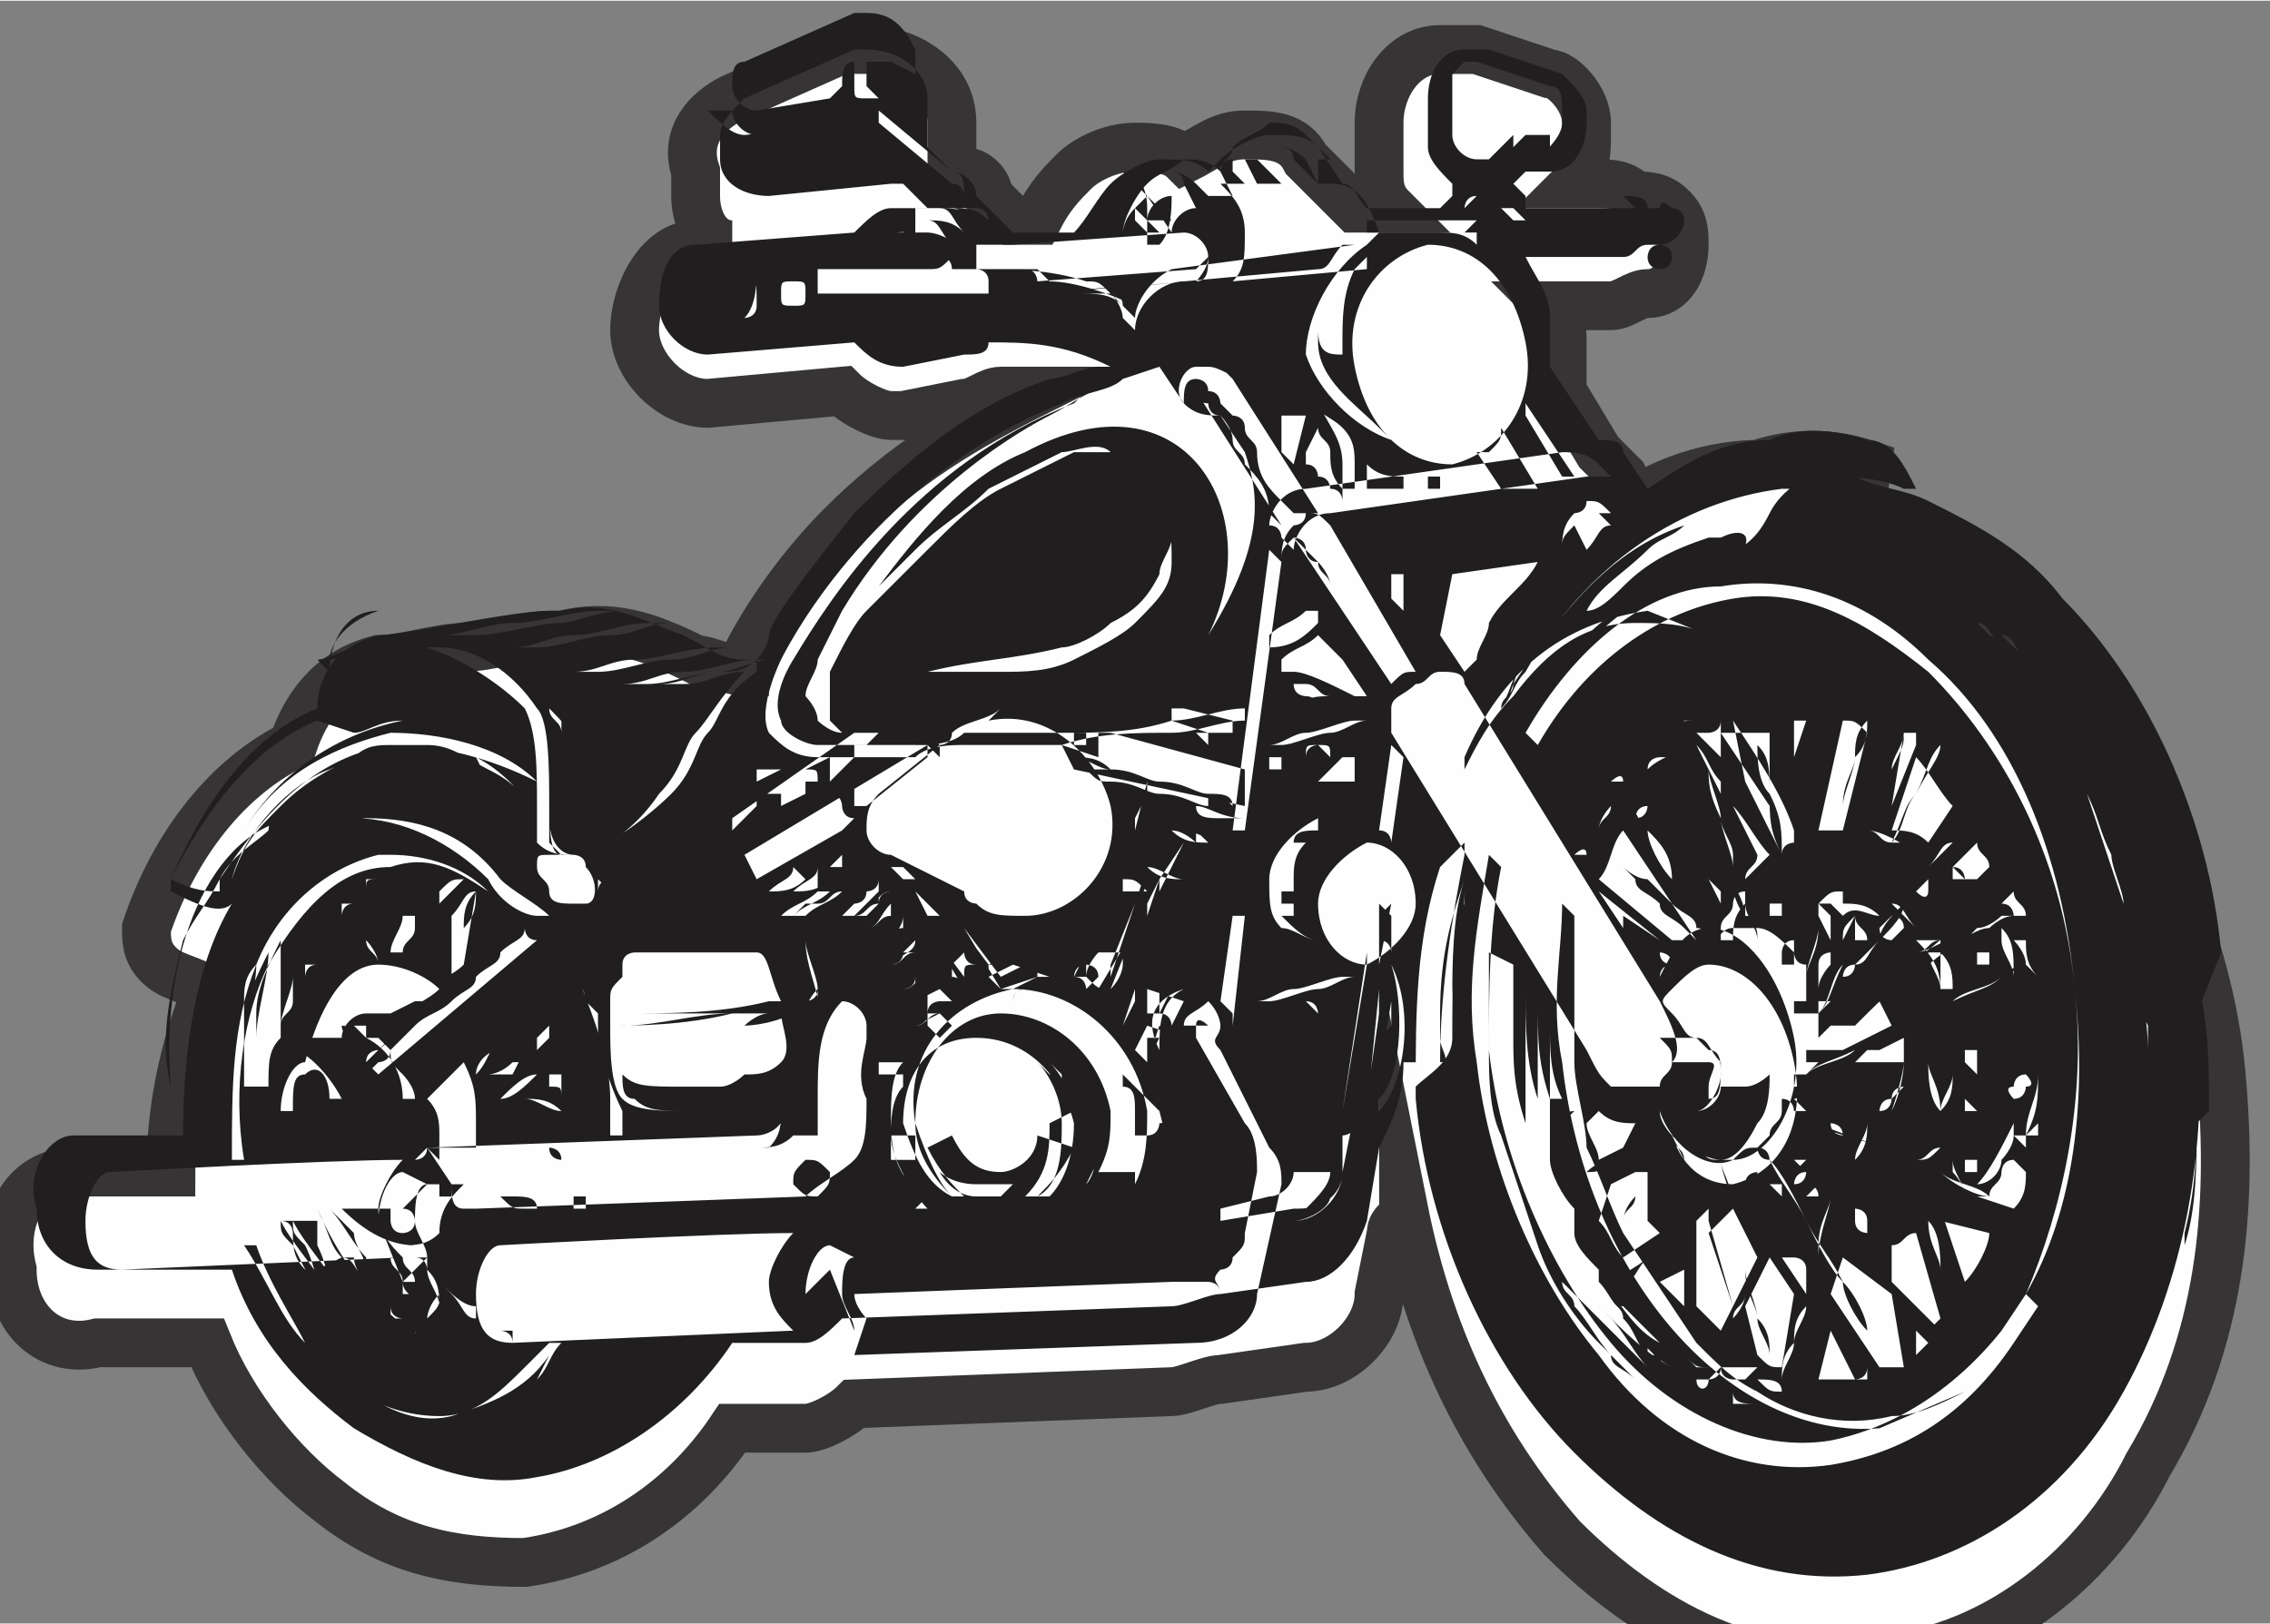 <?xml version="1.0" encoding="UTF-8"?>
<!DOCTYPE svg PUBLIC "-//W3C//DTD SVG 1.1//EN" "http://www.w3.org/Graphics/SVG/1.1/DTD/svg11.dtd">
<!-- Creator: CorelDRAW -->
<svg xmlns="http://www.w3.org/2000/svg" xml:space="preserve" width="10.2mm" height="7.3mm" version="1.1" style="shape-rendering:geometricPrecision; text-rendering:geometricPrecision; image-rendering:optimizeQuality; fill-rule:evenodd; clip-rule:evenodd"
viewBox="0 0 1.86 1.33"
 xmlns:xlink="http://www.w3.org/1999/xlink"
 xmlns:xodm="http://www.corel.com/coreldraw/odm/2003">
 <rect x="0" y="0" width="1.86" height="1.33" fill="#808080" stroke="none"/>
 <defs>
  <style type="text/css">
   <![CDATA[
    .str0 {stroke:#373435;stroke-width:0.04;stroke-miterlimit:22.926}
    .fil0 {fill:#FEFEFE}
    .fil1 {fill:#201E1E;fill-rule:nonzero}
   ]]>
  </style>
 </defs>
 <g id="Camada_x0020_1">
  <g id="_2713881935104">
   <path class="fil0 str0" d="M1.53 0.38c-0.03,-0.01 -0.06,-0.01 -0.09,-0 -0.03,0 -0.07,0.01 -0.1,0.03l-0.01 -0.02c-0,-0 -0,-0 -0,-0 -0.01,-0.01 -0.01,-0.01 -0.02,-0.02l-0.03 -0.05c0,-0.01 0,-0.03 0,-0.04 -0,-0.01 -0,-0.02 -0.01,-0.03l0.05 -0 0 -0c0.01,-0 0.02,-0.01 0.03,-0.01 0.02,-0 0.03,-0.02 0.03,-0.04 -0,-0.01 -0,-0.02 -0.01,-0.03 -0.01,-0.01 -0.02,-0.01 -0.03,-0.01 -0.01,-0.01 -0.02,-0.01 -0.03,-0.01l-0.02 0c0.01,-0.01 0.01,-0.03 0.01,-0.04l-0 -0.01c-0,-0.02 -0.02,-0.04 -0.03,-0.04l-0.06 -0.02c-0.01,-0 -0.02,-0 -0.03,-0 -0.03,0 -0.05,0.03 -0.05,0.06l0 0.04c0,0.01 0,0.02 0.01,0.03l-0.03 -0c-0.01,-0.01 -0.01,-0.01 -0.02,-0.02l-0.02 -0.02c-0,-0 -0,-0 -0,-0 -0.01,-0.02 -0.03,-0.02 -0.05,-0.02 -0.02,0 -0.03,0.01 -0.05,0.02 -0.01,-0.01 -0.03,-0.01 -0.04,-0.01 -0.02,0 -0.04,0.01 -0.05,0.02 -0.01,0.01 -0.02,0.02 -0.03,0.04l-0.02 0c-0.01,-0.01 -0.02,-0.02 -0.02,-0.02 -0,-0.01 -0.01,-0.02 -0.02,-0.02l-0.01 -0.01c-0,-0 -0,-0 -0,-0l-0 -0.03c-0,-0.04 -0.04,-0.06 -0.07,-0.06 -0.01,0 -0.01,0 -0.02,0l-0.09 0.04c-0.02,0.01 -0.04,0.03 -0.03,0.06l0 0.02c0,0.02 0.01,0.04 0.03,0.04l-0.03 0 -0 0c-0.03,0 -0.05,0.04 -0.05,0.07 0,0.03 0.03,0.06 0.06,0.06l0.11 -0.01c0.01,0.01 0.03,0.02 0.04,0.02 0,0 0,0 0.01,-0l0.05 -0.01c0.01,-0 0.02,-0.01 0.03,-0.01 0.01,-0 0.02,0 0.03,0 -0.06,0.03 -0.11,0.06 -0.16,0.11 -0.03,0.03 -0.06,0.07 -0.08,0.11 -0,0 -0,0 -0,0.01 -0.01,-0 -0.03,-0.01 -0.04,-0.01 -0.04,-0.02 -0.07,-0.03 -0.11,-0.02 -0,0 -0,0 -0.01,0 -0.02,0 -0.05,0.01 -0.07,0.01 -0.02,0 -0.05,0.01 -0.07,0.01 -0.04,0.01 -0.06,0.04 -0.07,0.07 -0.06,0.03 -0.1,0.09 -0.12,0.15l-0 0c-0,0.01 -0,0.02 0.01,0.03l0 0c0.01,0.01 0.02,0.01 0.04,0.02 -0.02,0.05 -0.03,0.1 -0.03,0.15 -0.02,0 -0.04,0 -0.06,0 -0.01,0 -0.01,0 -0.02,0 -0.04,0 -0.06,0.04 -0.05,0.08 0,0.04 0.03,0.07 0.07,0.06l0.09 -0c0.02,0.05 0.06,0.1 0.1,0.13 0.05,0.04 0.1,0.05 0.16,0.05 0.07,-0.01 0.13,-0.05 0.17,-0.11l0.05 -0c0,0 0,-0 0.01,-0 0.01,-0 0.03,-0.01 0.04,-0.02l0.26 -0.01c0.01,-0 0.03,-0.01 0.04,-0.01l0.07 -0.01c0,-0 0,-0 0,-0 0.03,-0 0.06,-0.03 0.06,-0.06l0.01 -0.05c0,-0.01 0.01,-0.01 0.01,-0.02 0.02,0.1 0.06,0.19 0.13,0.27 0.07,0.07 0.16,0.12 0.26,0.1 0.1,-0.01 0.18,-0.08 0.22,-0.16 0.06,-0.1 0.07,-0.21 0.06,-0.32 -0.01,-0.11 -0.06,-0.22 -0.13,-0.3 -0.03,-0.03 -0.07,-0.06 -0.11,-0.08l-0 -0c-0.01,-0.02 -0.03,-0.05 -0.06,-0.05z"/>
   <path class="fil1" d="M1.16 0.86l-0 0c-0,-0 -0,-0.01 -0,-0.01l-0 -0 0 -0.01 0 0c0,0.01 0,0.01 0,0.02zm0.2 -0.66c0,-0 0.01,0 0.01,0.01 0,0 -0,0.01 -0.01,0.01 -0,0 -0.01,-0 -0.01,-0.01 -0,-0 0,-0.01 0.01,-0.01zm-0.62 -0.01c0,-0 0.01,-0 0.01,-0 -0,0 -0,0 -0,0 0,-0 0,-0 0,-0 0.01,-0 0.02,0 0.02,0.01 0,0.01 0.01,0.01 0.01,0.02 0,-0 0,-0 0.01,-0 0,-0 0.01,-0 0.01,0 0,0 0.01,0 0.01,0.01 0,0 0,0.01 -0,0.01 -0,0 -0.01,0 -0.01,0 -0.01,0 -0.02,0 -0.03,0 -0.01,-0 -0.02,-0 -0.04,-0 -0.01,0 -0.03,0 -0.04,0 -0,0 -0.01,0 -0.01,0 -0,0 -0.01,0 -0.01,0 -0,0 -0,0 -0,0 0,-0 0,-0 0,-0.01 -0,-0 -0,-0 -0,-0.01 0,-0 0,-0 0,-0 0.01,-0 0.01,-0 0.02,-0 0.01,-0 0.02,-0 0.03,-0 0.01,-0 0.02,-0 0.04,-0 0.01,-0 0.01,-0 0.02,-0.01 0,-0 0.01,-0 0.01,-0 -0,-0.01 -0.02,-0.02 -0.03,-0.02 0,0 0,0 0,0l-0.03 0c0.01,-0 0.02,-0 0.02,-0.01zm1.07 0.72c0,-0.04 -0,-0.07 -0.01,-0.11 -0,-0.03 -0.01,-0.06 -0.02,-0.08 -0.01,-0.02 -0.01,-0.04 -0.02,-0.06 -0.01,-0.02 -0.02,-0.04 -0.03,-0.05 -0,-0.01 -0.01,-0.02 -0.02,-0.02 -0.01,-0.01 -0.01,-0.02 -0.02,-0.02 -0.01,-0.01 -0.02,-0.03 -0.04,-0.04 -0,-0 -0,-0 -0.01,-0.01 0.01,0 0.01,0.01 0.02,0.02 0.01,0.01 0.01,0.01 0.02,0.02 0.01,0.01 0.03,0.03 0.04,0.05 0.01,0.02 0.02,0.03 0.03,0.05 0.01,0.02 0.02,0.04 0.02,0.05 0.01,0.03 0.02,0.06 0.02,0.08 0.01,0.04 0.01,0.07 0.01,0.11 -0,0.04 -0,0.07 -0.01,0.11 -0,0 -0,0.01 -0,0.01 0.01,-0.03 0.01,-0.07 0.01,-0.1zm-0.02 -0c-0,-0.04 -0.01,-0.08 -0.01,-0.12 -0,-0.02 -0.01,-0.04 -0.02,-0.06 -0.01,-0.02 -0.01,-0.04 -0.02,-0.06 -0.01,-0.02 -0.02,-0.04 -0.03,-0.06 -0.01,-0.02 -0.02,-0.03 -0.04,-0.05 -0.01,-0.01 -0.02,-0.03 -0.04,-0.04 -0,-0 -0,-0 -0.01,-0.01 0.01,0 0.01,0.01 0.02,0.02 0.01,0.01 0.01,0.01 0.02,0.02 0.01,0.01 0.03,0.03 0.04,0.05 0.01,0.02 0.02,0.03 0.03,0.05 0.01,0.02 0.02,0.04 0.02,0.06 0.01,0.02 0.01,0.04 0.02,0.06 0,0.01 0,0.02 0.01,0.03 0,0.01 0,0.02 0,0.03 0,0.02 0,0.04 0,0.06 0,0.04 -0,0.08 -0.01,0.11 -0,0 -0,0.01 -0,0.01 0.01,-0.04 0.01,-0.07 0.01,-0.11zm-0.59 -0.22l0 0.01c-0.01,0.05 -0.02,0.11 -0.02,0.17l0 0c0,-0 0,-0 0,-0 0.01,-0 0,-0.01 0,-0.02 -0,-0.01 -0,-0.01 -0,-0.02 0,-0.05 0.01,-0.08 0.02,-0.11l0 0c-0.01,0.03 -0.01,0.07 -0.01,0.1 0,-0.03 0.01,-0.06 0.01,-0.09l0 0.01c-0.01,0.03 -0.01,0.07 -0.01,0.11 0,0.02 -0.02,0.03 -0.03,0.04 -0,-0.06 0,-0.12 0.02,-0.18zm-0.49 0.39c-0,0 -0,0 -0,0l0 0c-0,0 -0.01,-0.01 -0.01,-0.02 -0,-0 -0,-0 -0,-0 -0,-0 -0,-0 -0,-0 -0,-0 -0,-0 -0,-0 -0,-0 -0,-0 -0,-0 0,-0 0,-0 0,-0 0,-0 0,-0 0,-0 0,-0 0,-0 0,-0 0,-0 0,-0 0,-0 0,-0 0,-0 0,-0 0,-0 0,-0 0,-0 0,-0 0,-0 0,-0 0,-0 0,-0 0,-0 0,-0 0,-0 0,-0 0,-0 0,-0 0,-0 0,-0 0,-0 0,-0 0,-0 0,-0 0,-0 0,-0 0,-0 0,-0 0,-0 0,-0 0,-0 0,-0 0,-0 0,-0 0,-0 0,-0 0,-0 0,-0 0,-0 0,-0 0,-0 0,-0 0,-0 0,-0 0,-0 0,-0 0,-0 0,-0 0,-0 0,-0 0,-0 0,-0 0,-0 0,-0 0,-0 0,-0 0,-0 0,-0 0,-0 0,-0 0,-0 0,-0 0,-0 0,-0 0,-0 0,-0 0,-0 0,-0 0,-0 0,-0 0,-0 0,-0 0,-0l0.26 -0.01c0.02,-0 0.03,-0.01 0.03,-0.03l0.01 -0.05c0,-0.01 0,-0.03 -0.01,-0.04l-0.04 -0.07c-0.01,-0.02 -0.01,-0.04 0.02,-0.05 0,-0 0.02,-0.01 0.03,-0.02l-0.03 0.02c-0.02,0.01 -0.02,0.03 -0.02,0.05l0.04 0.07c0.01,0.01 0.01,0.03 0.01,0.04l-0.01 0.05c-0,0.01 -0.01,0.01 -0.01,0.02 -0,0 -0,0 -0,0 -0,0 -0,0 -0,0 -0,0 -0,0 -0,0 -0,0 -0,0 -0,0 -0,0 -0,0 -0,0 -0,0 -0,0 -0,0 -0,0 -0,0 -0,0 -0,0 -0,0 -0,0 -0,0 -0,0 -0,0 -0,0 -0,0 -0,0l0 0c-0,0 -0.01,0 -0.01,0l-0.02 0c-0,0 -0,0 -0,0.01l0.02 -0c0.01,-0 0.02,-0 0.02,-0 0,-0 0.01,0 0.01,0.01 -0,-0.01 -0.01,-0.01 -0,-0.02 0,-0 0,-0 0,-0 0,-0 0.01,-0 0.01,-0.01 0,-0 0,-0 0,-0 0.01,-0.01 0.01,-0.01 0.01,-0.02l0.01 -0.05c0,-0.01 0,-0.03 -0.01,-0.04l-0.04 -0.07c-0,-0 -0,-0 -0,-0.01 -0,-0.01 0.01,-0 0.01,-0 -0,-0 -0.01,-0 -0.01,-0 -0,-0 -0.01,-0 -0.01,-0 0,-0 0,-0 0,-0 0,-0 0.01,0 0.01,0 -0,-0 -0.01,-0 -0.01,-0 -0,-0 -0,-0 -0,-0 -0,-0 -0,-0 -0,-0 0,-0.01 0.01,-0.01 0.02,-0.02 0,-0 0,-0 0,-0 0.01,0.01 0.01,0.02 0.01,0.02 -0,0.01 -0.01,0.01 -0,0.02l0.04 0.08c0.01,0.01 0.01,0.02 0.01,0.03l-0.02 0.09c-0,0.02 -0.02,0.04 -0.05,0.04 -0,0 -0,0 -0,0l-0.28 0.01zm-0.38 -0.13c-0.01,0.01 -0.02,0.03 -0.02,0.04 0,0.02 0.01,0.03 0.02,0.04l-0.23 0.01c-0.02,0 -0.03,-0.01 -0.03,-0.04 -0,-0.02 0.01,-0.04 0.02,-0.04 0,-0 0.18,-0.01 0.24,-0.01zm-0.04 -0.35l0 0 0 -0c0.01,-0 0.02,-0.01 0.04,-0.01 0,-0 0,-0 0,-0 0.02,-0 0.03,-0 0.05,0 0.01,0 0.01,0 0.02,0 -0.02,-0 -0.04,-0.01 -0.07,-0 -0.05,0.01 -0.1,0.04 -0.13,0.09 0.03,-0.05 0.08,-0.07 0.12,-0.08 0.04,-0 0.09,0.01 0.12,0.04 -0.04,-0.02 -0.08,-0.03 -0.12,-0.03 -0.06,0.01 -0.1,0.05 -0.14,0.11 -0,0 -0,0.01 -0,0.01 0.01,0 0.01,0 0.02,0l0 0c0,-0 0,-0 0.01,-0 0.01,-0 0.01,-0.01 0.02,-0.02 0.02,-0.02 0.05,-0.04 0.07,-0.04 0.04,-0 0.08,0.01 0.11,0.05 0.01,0.01 0.03,0.02 0.04,0.03 0,0 0.01,0 0.01,0 0,0 0,0 0,0 -0,0 -0.01,0 -0.01,0 -0,-0 -0,-0 -0.01,-0 -0.01,-0 -0.03,-0.01 -0.04,-0.03 -0.03,-0.03 -0.07,-0.05 -0.11,-0.05 -0.03,0 -0.05,0.02 -0.07,0.04 -0.01,0.01 -0.02,0.02 -0.03,0.02 -0,0 -0,0 -0.01,0 0,0 0,0 0,0 -0.01,0 -0.02,-0 -0.04,-0.01 0.03,-0.06 0.07,-0.11 0.12,-0.13zm0.66 -0.3c0,0 0,0 0,0 0,0 0,0 0,0l0.02 0.03c0,0 0,0 0,0 0,0 0,0 0,0l0 0c0,0 0,0 0,0 0.01,0.01 0.02,0.01 0.03,0.01l0.02 0.03c0.01,0.03 0.02,0.07 -0.03,0.15 0.05,-0.1 -0.02,-0.22 -0.15,-0.15 -0.05,0.02 -0.09,0.07 -0.12,0.11 0.01,-0.01 0.02,-0.02 0.03,-0.03 0.02,-0.02 0.04,-0.03 0.06,-0.05 0.02,-0.01 0.04,-0.02 0.06,-0.03 0.01,-0 0.03,-0.01 0.04,-0 0.01,0 0.02,0 0.03,0.01 -0.01,-0.01 -0.02,-0.01 -0.03,-0.01 -0.01,-0 -0.02,-0 -0.03,0 -0.02,0.01 -0.04,0.02 -0.06,0.03 -0.02,0.01 -0.04,0.03 -0.06,0.05 -0.02,0.02 -0.03,0.03 -0.05,0.05 -0.01,0.01 -0.02,0.03 -0.03,0.05 -0,0.01 -0,0.01 -0,0.02 -0,0 -0,0.01 0,0.02 0,0 0.01,0.01 0.01,0.01 -0,-0 -0,-0 -0,-0 -0.01,-0 -0.02,-0.01 -0.02,-0.01 -0,-0.01 -0.01,-0.02 -0.01,-0.02 0,-0.01 0.01,-0.02 0.01,-0.03 0,-0 0.01,-0.02 0.02,-0.04 0.06,-0.1 0.15,-0.15 0.17,-0.16 0.02,-0.01 0.03,-0.02 0.04,-0.02 -0.01,0 -0.01,0 -0.02,0.01 -0.13,0.05 -0.2,0.16 -0.23,0.21 0,0 -0.02,0.03 -0.01,0.05 0,0.01 0.02,0.02 0.03,0.02 0.01,0 0.03,0 0.05,-0 0.01,-0 0.02,-0 0.03,-0 0.01,-0 0.03,-0 0.04,-0.01 0.01,-0 0.02,-0 0.02,-0 0.02,-0 0.04,-0 0.06,-0 0.03,-0 0.06,-0 0.09,-0.01 0.02,-0 0.04,-0.01 0.06,-0.01l-0 0.01c-0.02,0 -0.04,0.01 -0.06,0.01 -0.03,0 -0.06,0 -0.09,0.01 -0.02,0 -0.04,0 -0.06,0 -0.01,0 -0.02,0 -0.02,0 -0.01,0 -0.03,0 -0.04,0.01 -0.01,0 -0.02,0 -0.03,0 -0.02,0 -0.04,0 -0.05,0 -0.02,-0 -0.03,-0.01 -0.04,-0.02 -0.01,-0.02 0.01,-0.06 0.01,-0.06 0.01,-0.02 0.08,-0.15 0.23,-0.21 0.02,-0.01 0.04,-0.01 0.05,-0.02zm-0.3 -0.05c-0.01,0 -0.01,-0 -0.01,-0.01 -0,-0.01 0,-0.01 0.01,-0.01 0.01,-0 0.01,0 0.01,0.01 0,0.01 -0,0.01 -0.01,0.01zm-0.07 -0.04c0,-0 0.01,-0.01 0.01,-0.01 0.01,0 0.01,0 0.02,0.01 0.01,0.01 0.01,0.02 0.01,0.04 -0,0.01 -0.01,0.01 -0.01,0.01 0.01,-0.01 0.01,-0.03 0.01,-0.04 -0,-0.01 -0.01,-0.01 -0.01,-0.02 -0.01,-0 -0.01,-0 -0.02,0zm0.22 -0.01c0,-0 0.01,-0 0.01,-0 0,-0 0,-0 0,-0 0,-0 0,-0 0,-0 0,-0 0,-0 0,-0 0,-0 0,-0 0,-0 0,-0 0.01,-0 0.01,-0 0,-0 0.01,0 0.01,0 -0,-0 -0,-0 -0,-0l0.14 -0.01c0.01,-0 0.02,0.01 0.02,0.02 0,0.01 -0,0.02 -0.01,0.02l-0.14 0.01c0,-0 0,-0 0,-0l0 -0c0,-0 0,-0 0.01,-0l0.13 -0.01c0,-0 0.01,-0.01 0.01,-0.02 -0,0 -0,0 -0.01,0.01l-0.13 0.01c0,-0 0,-0 -0,-0l-0 -0c0,0 0,0 0,0 0.01,-0 0.02,-0 0.03,-0 0.01,-0 0.02,-0 0.03,-0 0.01,-0 0.02,-0 0.03,-0 0.01,-0 0.02,-0 0.02,-0 0.01,-0 0.01,-0 0.01,-0 0,0 -0,0 -0.01,0 -0.01,0 -0.01,0 -0.02,0 -0.01,0 -0.02,0 -0.03,0 -0.01,0 -0.02,0 -0.03,0 -0.01,0 -0.02,0 -0.03,0 -0,0 -0,0 -0,0l-0 -0c-0,-0 -0,-0.01 -0.01,-0.01 -0,-0 -0.01,-0 -0.01,-0 -0,0 -0,0 -0.01,0 -0,0 -0.01,0 -0.01,0 -0,0 -0,0 -0,0 -0,0 -0,0 -0,0 -0,0 -0,0 -0,0 -0,0 -0,0 -0,0 -0,0 -0.01,0 -0.01,0 -0,0 -0.01,-0 -0.01,-0 0,0 0,-0 0.01,-0zm-0.05 -0.03l0.04 -0c0,-0 0.01,0 0.01,0 0.01,0 0.01,0.01 0.01,0.01 -0.01,-0.01 -0.02,-0.01 -0.02,-0.01 0.01,0 0.01,0.01 0.02,0.01 -0.01,-0.01 -0.02,-0.01 -0.03,-0.01 0.01,0 0.01,0.01 0.02,0.01 -0.01,-0.01 -0.02,-0.01 -0.03,-0.01 0.01,0 0.01,0.01 0.02,0.02 -0.01,-0.01 -0.02,-0.01 -0.03,-0.01 0.01,0 0.01,0.01 0.02,0.02 -0.01,-0.01 -0.02,-0.01 -0.03,-0.01l-0 -0zm0.04 -0.01c-0,-0 -0,-0.01 -0.01,-0.01l-0.06 -0.05c-0,-0 -0,-0.01 -0,-0.01 0,0 0,0 0,0l0.06 0.05c0.01,0 0.01,0.01 0.01,0.02 -0,-0 -0,-0 -0.01,0zm0.2 -0l-0 0 -0.01 -0.01c-0,-0 -0,-0 -0,-0 -0,-0 -0.01,-0.01 -0.02,-0.01 0,0 0.01,0 0.01,0.01 0,0 0,0 0,0l0.01 0.02 -0 0c-0,-0 -0,0 -0,0 -0.01,0 -0.02,0.01 -0.02,0.02 -0,0 -0,0 -0,0 -0,0 -0,0 -0,0l-0 0 -0.02 -0.03c-0,0 -0,0 -0.01,0.01l0.02 0.02 -0.01 0 -0.01 -0.01 -0 -0c-0,-0 -0,-0 -0,-0.01 -0.01,0.01 -0.01,0.02 -0.01,0.02l-0 0c0,-0 0,-0 0,-0 0,-0.01 0.01,-0.03 0.02,-0.04 0.01,-0.01 0.02,-0.01 0.03,-0.02 0.01,-0 0.02,0 0.03,0.01 0,0 0,0 0,0l0.01 0.02zm0.09 -0.01l-0.01 -0.02c-0,-0 -0,-0 -0,-0 -0,-0 -0.01,-0.01 -0.02,-0.01 0,0 0.01,0 0.01,0.01 0,0 0,0 0,0l0.02 0.02c-0,0 -0,0 -0,0 -0,0 -0.01,0 -0.01,0l-0.02 0 -0.02 -0.02c-0,0 -0,0 -0.01,0l0.01 0.02 -0.01 0 -0.01 -0.01 -0 -0c-0,-0 -0,-0 -0,-0.01 -0.01,0 -0.01,0.01 -0.01,0.01l-0 -0c0,-0.01 0.01,-0.01 0.01,-0.02 0.01,-0.01 0.02,-0.01 0.03,-0.02 0.01,-0 0.02,0 0.03,0.01 0,0 0,0 0,0l0.02 0.02c-0,-0 -0,-0 -0.01,-0zm0.04 0.05c0,0 0,0 0,0l-0.01 -0 0 0 0.01 -0c0,0.01 -0,0.01 -0,0.02l-0.11 0.01c0.01,-0.01 0.01,-0.02 0.01,-0.04 -0,-0.02 -0.01,-0.03 -0.02,-0.04l0.09 -0 0 -0c0.02,-0 0.03,0.01 0.04,0.04zm0.13 -0.06l0 -0 0.01 -0c0.01,-0 0.01,-0.01 0.02,-0.01 -0,0 -0,0 -0.01,0l-0 0 0 -0c0,-0 0,-0.01 0,-0.02 -0,-0 -0.01,-0 -0.01,-0 -0,0 -0,0 -0.01,0l-0.01 0.01c-0,-0 0,-0.01 0,-0.01 -0,0 -0.01,0.01 -0.01,0.01 -0,0 0,0 0,0l-0.01 0.01 -0.01 0c-0.01,0 -0.02,-0.01 -0.02,-0.02l-0 -0.04c-0,-0 -0,-0 0,-0.01 -0.01,0 -0.01,0.01 -0.01,0.02l0 0.04c0,0.01 0.01,0.02 0.02,0.02l0.01 -0 -0 0 -0 0c-0.01,0 -0.02,-0.01 -0.03,-0.02l-0 -0.04c-0,-0.01 0.01,-0.02 0.02,-0.03 0,-0 0.01,0 0.01,0l0.06 0.02c0.01,0 0.01,0.01 0.01,0.02l0 0.01c0,0.01 -0.01,0.02 -0.02,0.03l-0.01 0zm-0.01 0.04c-0,-0 -0.01,-0.01 -0.01,-0.01 0,0 0,0 0.01,0.01 -0,-0 -0.01,-0.01 -0.01,-0.01 -0,0 -0,0 -0,0 0,0 0,0 0.01,0.01 -0,-0 -0.01,-0.01 -0.01,-0.01 -0,-0 -0.01,-0 -0.01,-0 0,0 0.02,0 0.02,0 0,0 0.01,0.01 0.01,0.01zm-0.12 0.61c-0,0 -0,0 -0,0 -0.02,-0 -0.04,-0.02 -0.04,-0.05 0,-0.02 0.02,-0.04 0.04,-0.05 0,-0 0,-0 0,-0 0.02,0 0.04,0.02 0.04,0.05 -0,0.02 -0.02,0.04 -0.04,0.05zm-0.7 0.31c-0.02,0 -0.03,-0.01 -0.03,-0.04 -0,-0.02 0.01,-0.04 0.02,-0.04 0,-0 0.18,-0.01 0.24,-0.01 -0.01,0.01 -0.02,0.03 -0.02,0.04 0,0.02 0.01,0.03 0.02,0.04l-0.23 0.01zm-0.1 -0.4c0.03,-0 0.06,0.01 0.08,0.03 0.01,0.01 0.03,0.02 0.04,0.04 -0,0 -0,0 -0,0 -0,0 0,0 0,0l-0 0c-0.01,-0.02 -0.03,-0.03 -0.04,-0.04 -0.03,-0.02 -0.05,-0.03 -0.08,-0.02 -0.04,0 -0.07,0.03 -0.1,0.08 -0.02,0.04 -0.03,0.1 -0.02,0.16 -0,0 -0,0 -0.01,0 -0,-0.06 0,-0.11 0.02,-0.16 0.02,-0.05 0.06,-0.08 0.1,-0.09zm0.59 -0.46l0 0c0,0 0,0 0,0l0 0c0,0 0.01,0 0.01,0.01l0 0 -0 0c-0,0 -0,0 -0,0l-0 0 -0 -0c-0.01,-0.01 -0.02,-0.01 -0.04,-0.01l-0.01 -0 0.04 -0zm0.05 -0.06c0,0 -0,0 -0,0l-0.02 0c0,-0.01 0.01,-0.02 0.02,-0.02 0,-0 0,-0 0,-0 0,0 0,0 0,0 0,0 0,0 0,0 0,0 0,0 0,0 0,0 0,0 0,0 0,0 0,0 0,0 0,0 0,0 0,0 0,0 0,0 0,0 0,0 0,0 0,0 0,0 0,0 0,0 0,0 0,0 0,0 0,0 0,0 0,0 0,0 0,0 0,0 0,0 0,0 0,0 0,0 0,0 0,0 0,0 0,0 0,0 0,0 0,0 0,0 0,0 0,0 0,0 0,0 0,0 0,0 0,0 0,0 0,0 0,0 0,0 0,0 0,0 0,0 0,0 0,0 0,0 0,0 0,0 0,0 0,0 0,0 0,0 0,0 0,0 0,0 0,0 0,0 0,0 0,0 0,0 0,0 0,0 0,0 0,0 0,0 0,0.01 -0,0.03 -0.01,0.04l-0.01 0 -0 -0.01c0,-0.01 0,-0.01 0,-0.02 -0,-0.02 -0.01,-0.03 -0.02,-0.03zm0.24 0.01l0 0c0,-0 0,0 0.01,0 0,0 0,0.01 0,0.01 0,0 0,0 -0,0 -0,-0 -0,-0 -0,-0 0,-0 0,-0 -0,-0 -0,-0 -0,-0 -0,-0 -0,0 -0,0 -0,0 -0.01,-0.01 -0.02,-0.01 -0.03,-0.01 -0,0 -0,0 -0,0 -0,0 -0,0 -0,0 -0,0 -0.01,0 -0.02,0l-0.04 -0c-0,-0 -0,-0 -0,-0 -0,-0 -0,-0.01 -0,-0.01l0.09 0zm0.05 -0.08c0,-0 0,-0 0,-0 0,-0 0,0 0,0 0,0 0,0 0,0 0,0 -0,0 -0,0.01l-0.05 0.05c-0,0 -0,0 -0,0l-0 -0c-0,-0 -0,-0 -0,-0l-0 -0c-0,-0 -0,-0 -0,-0 -0,-0 -0,0 -0,0 -0,0 -0,0 -0,0 0,-0 0,-0.01 0.01,-0.01l0.05 -0.05zm-0.06 0.27c-0.04,0 -0.07,-0.03 -0.08,-0.08 -0.01,-0.05 0.02,-0.09 0.06,-0.1 0.04,-0 0.07,0.03 0.08,0.08 0.01,0.05 -0.02,0.09 -0.06,0.1zm0.09 0.01l-0.03 -0.05c0,-0 0,-0 0,-0.01l0.04 0.06c-0,-0 -0,-0 -0,0zm-0.31 -0.06c-0.01,-0.01 -0,-0.03 0.01,-0.03 0,-0 0.01,-0 0.01,-0 0.01,-0 0.02,0.01 0.03,0.01l0.07 0.11 -0 0 -0.07 -0.11c-0,-0.01 -0.01,-0.01 -0.02,-0.01 0,0 0.01,0.01 0.01,0.01l0.07 0.11 -0.01 0c-0,0 -0.01,0 -0.01,0 -0,-0 -0.01,-0.01 -0.01,-0.01 -0.01,-0.01 -0.02,-0.02 -0.02,-0.04 -0,-0.01 -0.01,-0.01 -0.01,-0.02 -0,-0.01 -0.01,-0.01 -0.01,-0.01 -0,-0 -0.01,-0.01 -0.01,-0.01 -0,-0 -0,-0.01 -0.01,-0.01 -0,-0.01 -0.01,-0.01 -0.01,-0.01 0,0 0,0 0,0.01 0,0 0,0.01 0.01,0.01 0,0 0,0.01 0.01,0.01 0,0 0.01,0.01 0.01,0.02 0,0.01 0.01,0.01 0.01,0.02 0.01,0.01 0.02,0.02 0.02,0.04 0,0 0.01,0.01 0.01,0.01 -0,0 -0,0 -0,0l-0.07 -0.11c-0,-0 -0,-0.01 -0,-0.01 -0,0 -0,0 -0,0 -0.01,0 -0.01,0.01 -0.01,0.02l0.07 0.11c-0,0 -0,0 -0,0l-0.07 -0.11zm0.15 -0.11c-0,0 -0,0 -0.01,0l-0.01 0c0,-0 0,-0 0,-0l0.01 -0zm0.01 -0.01l-0.02 0c0,-0 0,-0 0,-0l0.03 -0c-0,0 -0.01,0 -0.01,0zm0.09 0.16c0.01,-0.01 0.01,-0.01 0.01,-0.02l0.03 0.05 -0.03 0 -0.02 -0.03zm-0.01 0.01c0,-0 0,-0 0,-0l0.01 0.02 -0 0 -0.01 -0.02zm-0.03 0.01c0,-0 0,-0 0,-0 0,-0 0,-0 0,-0l-0 0.01 -0 0 0 -0.01zm-0.01 0c0,0 0,-0 0.01,-0l-0 0.01 -0.01 0 0 -0.01zm-0.01 -0c0,0 0,0 0,0l-0 0.01 -0 0 0 -0.01zm-0.08 -0.04c0,0.01 0.01,0.01 0.01,0.02 0,0.01 0,0.02 0.01,0.03 0,0 0,0 0,0.01 -0,-0 -0,-0.01 -0.01,-0.01 -0,-0 -0,-0.01 -0.01,-0.01 -0,-0 -0,-0.01 -0.01,-0.01l0 -0.01zm-0.01 -0.01l0 -0 -0.01 0.05 -0 -0 0.01 -0.05zm-0.01 0l0.01 -0 -0 0 -0.01 0.04 -0.01 -0.01 0 -0.03zm-0.01 0l0 -0 -0 0.02 -0 -0 0 -0.02zm0.1 0.05l-0 0.01 -0.03 0 -0 -0c-0,-0.01 -0,-0.01 -0,-0.01 -0,-0 -0,-0 -0,-0.01l-0 -0 0 0c0.01,0.01 0.02,0.01 0.03,0.01l0 0zm0.04 0l0.01 -0c0,-0 0,-0 0,-0l0 -0 0 0 -0.01 0 0 -0zm-0.07 -0.18c-0,0 -0.01,0.01 -0.01,0.01 -0,0 -0,0 -0,0 -0,0 -0,0 -0,0 -0,0 -0.01,0.01 -0.01,0.01 -0,0 -0,0 -0.01,0.01 -0,0 -0,0 -0,0 -0,0 -0,0 -0,0 -0,0 -0,0 -0,0 -0,0 -0,0 -0,0 -0,0 -0,0 -0,0 0,0 0,-0 0,-0 0,-0 0,-0 0,-0 0,-0 0,-0 0,-0 0,-0 0,-0 0,-0 0,-0 0,-0 0,-0 0,-0 0,-0 0.01,-0.01 0,-0 0.01,-0.01 0.01,-0.01 -0.01,0.02 -0.01,0.04 -0.01,0.06 0,0 0,0.01 0,0.01 -0.01,-0 -0.02,-0 -0.02,-0.02 0,0 0,0 0,0.01 0,0.03 0.03,0.05 0.05,0.07 0,0 0.01,0.01 0.01,0.01 -0.03,-0.01 -0.06,-0.04 -0.07,-0.07 -0,-0.03 0.02,-0.07 0.05,-0.09zm-0.02 0.19c-0,-0.01 -0,-0.01 -0,-0.02 -0,-0.02 -0.01,-0.03 -0.02,-0.05l0 -0c0,0.01 0.01,0.01 0.02,0.02 0.01,0.01 0.01,0.02 0.01,0.03 0,0.01 0,0.01 0,0.02l-0.01 0zm0.11 -0.22c0,-0 0.01,-0 0.01,-0 0,-0 0.01,-0 0.01,-0 0,0 0,0 0,0 0,0 -0,0 -0,0 -0,0 -0.01,0 -0.01,0 -0,0 -0.01,0 -0.01,0 -0,-0 -0,-0 -0,-0 0,0 0,-0 0,-0zm0.39 0.51c-0.01,0.01 -0.01,0.01 -0.02,0.02 -0.01,0.01 -0.02,0.02 -0.02,0.03 -0.01,0.01 -0.02,0.02 -0.02,0.03 -0.01,0.01 -0.01,0.02 -0.02,0.02 -0,0 -0,0.01 -0.01,0.01l-0 0c0,-0 0,-0.01 0.01,-0.01 0.01,-0.01 0.01,-0.01 0.02,-0.02 0.01,-0.01 0.02,-0.02 0.02,-0.03 0.01,-0.01 0.02,-0.02 0.02,-0.03 0.01,-0.01 0.01,-0.02 0.02,-0.02 0,-0 0.01,-0.01 0.01,-0.01 0,0 0,0 0,0 -0,0 -0.01,0.01 -0.01,0.01zm0.01 0.03l-0 -0c-0,-0 -0,-0 -0,-0 -0,-0 -0,-0.01 -0.01,-0.01l-0 -0 0.02 -0.02c0,0.01 0.01,0.01 0.01,0.02l-0.01 0.01zm-0.03 -0.03l-0 -0c-0.01,-0.01 -0.02,-0.01 -0.03,-0.01l-0 -0 0.02 -0.06c0.01,0.01 0.02,0.03 0.03,0.04l-0.02 0.03zm-0.02 0c-0,-0 -0,-0 -0.01,-0 -0.01,-0 -0.01,-0.01 -0.02,-0.01l0 -0c0.01,0 0.03,0.01 0.04,0.02l-0 0c-0,-0 -0.01,-0.01 -0.01,-0.01zm-0.05 0.05l0 -0c0.01,-0 0.02,0 0.03,0.01l-0 0c-0.01,-0 -0.02,-0.01 -0.03,-0zm0.02 0.06c-0.01,0 -0.01,0 -0.02,0.01 -0,0 -0.01,0 -0.01,0 0,0 0,-0 0.01,-0 0,-0 0.01,-0 0.02,-0.01 0,-0 0.01,-0 0.01,-0l-0 0c-0,0 -0.01,0 -0.01,0zm-0.03 0c-0,0 -0,0 -0,0l-0.02 0 0 -0 0.02 -0 -0 0zm-0.03 0.03l0 -0.01 0.03 -0 -0.01 0.01 -0.03 0zm0.05 -0.02c-0,-0 -0.01,-0 -0.01,-0 0,0 0,0 0.01,0l-0 0zm0.03 -0.04l-0 -0c-0,-0 -0.01,-0 -0.01,-0.01l-0 -0 0.01 -0.01 0 0c0,0 0.01,0 0.01,0.01l0 0 -0.01 0.01zm0.02 -0.01l-0 0c-0.01,-0.01 -0.01,-0.01 -0.02,-0.02l0 -0c0.01,0 0.01,0.01 0.02,0.02zm0.03 -0.04c-0,-0 -0,-0 -0,-0.01 -0,-0 -0,-0 -0,-0 -0,-0 -0,-0 -0,-0l0 -0c0,0 0.01,0.01 0.01,0.01 0,0 0.01,0.01 0.01,0.01l-0 0c-0,-0 -0,-0 -0.01,-0.01zm-0.02 -0c0,0 0,0.01 0,0.01 -0,0 -0,0.01 -0.01,0 -0,-0 -0,-0 -0,-0l0.01 -0.01zm-0.04 0.05c0.01,0 0.01,0.01 0.02,0.01l-0 0c-0.01,-0.01 -0.01,-0.01 -0.02,-0.01l0 -0zm-0.01 0c-0,-0 -0.01,-0 -0.01,0 -0,0 -0.01,0 -0.01,0l0.01 -0.02c0,0.01 0.01,0.01 0.01,0.02 0,0 0,0 0,0l-0 0zm-0.2 -0.01l-0.02 -0.03c0,-0 0,-0 0,-0l0.05 0.04 -0 0c-0,0 -0,0 -0,0l-0 0 -0.03 -0.02zm-0.02 -0.04c0,-0 0,-0 0,-0l0 0c-0,0 -0,0.01 -0,0.01 -0,0 -0,0 -0,0l-0 -0c0,-0 0,-0.01 0,-0.01zm-0.02 -0.02c0,-0 0.01,-0.01 0.01,-0 -0,0 -0.01,0 -0.01,0 -0,0 -0,0 -0,0l-0 -0c0,-0 0,-0 0,-0zm0.28 -0.09l-0.02 0.05 -0 -0 0.01 -0.06 0 0c0,0 0,0 0.01,0 0,0 0,0 0,0zm-0.04 0.07l0 -0c0,0 0.01,0 0.01,0l-0 0c-0,-0 -0.01,-0 -0.01,-0zm-0.01 0.06c0,-0 0,-0 0,-0l-0 0 0 -0zm-0.01 0.03c0,-0.01 0,-0.01 0.01,-0.02 0,-0.01 0.01,-0.03 0.01,-0.04 0,-0.01 0.01,-0.03 0.01,-0.04 0,-0.01 0.01,-0.03 0.01,-0.04 0,-0.01 0.01,-0.02 0.01,-0.03 0,-0.01 0,-0.01 0,-0.01 0,0 -0,0 -0,0.01 -0,0.01 -0,0.01 -0.01,0.03 -0,0.01 -0.01,0.02 -0.01,0.04 -0,0.01 -0.01,0.03 -0.01,0.04 -0,0.01 -0.01,0.03 -0.01,0.04 -0,0 -0,0.01 -0,0.01l-0 0.01zm-0.02 -0.03c0,0 0,0.01 0,0.01 -0,0.02 -0,0.03 -0,0.04 -0,0 -0,0 -0,0l-0 0c-0,-0 -0,-0 -0,-0 -0,-0.01 -0,-0.03 -0,-0.04 0,-0 -0,-0 -0,-0l0 -0.01zm0 0.06l-0 -0.01c0,-0.01 0.01,-0.01 0.01,-0.01l-0 0.01c-0,0 -0.01,0.01 -0.01,0.02zm0.01 -0.03l-0 0 -0.01 -0.02c-0,0 -0,0 -0,0l-0 -0.01c0.01,-0.01 0.01,-0.01 0.02,-0.01l-0 0.02 -0.01 -0.01c-0,0 -0,0 -0.01,0 0,0 0.01,0.01 0.01,0.01zm0.01 -0.05c-0,-0 -0,-0 -0,-0.01 -0,-0 0,-0.01 0,-0.01 0,-0 0,0 0,0l-0 0.01zm-0 -0.04c0,-0 0.01,-0 0.01,-0l-0 0c-0,0 -0.01,0 -0.01,0 -0.01,0 -0.01,0 -0.02,0l0 -0c0.01,-0 0.01,-0 0.02,-0zm-0.05 0.11l-0 -0.01c0,-0 0,-0.01 0.01,-0.01l-0 0.01c-0,0 -0,0 -0,0.01zm-0.01 -0.04c-0,-0 -0,-0.01 -0,-0.01 0,-0 0.01,-0 0.01,0 0,0 0,0.01 0,0.01 -0,0 -0.01,0 -0.01,-0zm-0.02 -0.17c0,-0 0,-0 0,-0 0,-0 0,-0 0,-0 0,-0 0,-0 0.01,-0 0,-0 0,-0 0.01,-0 0,-0 0,-0 0,-0 0.01,-0 0.01,-0 0.01,-0 0,0 -0,0 -0.01,0 -0,0 -0,0 -0,0 -0,0 -0,0 -0.01,0 -0,0 -0,0 -0.01,0 -0,0 -0,0 -0,0 -0,0 -0,0 -0,0 -0,0 -0.01,0 -0.01,0l-0 -0c0,-0 0.01,-0 0.01,-0zm-0.03 0.02c0,-0 0.01,-0 0.01,-0.01l0 0.03 -0.02 -0.02zm0 0.03l-0.01 -0.02c0.01,0.01 0.01,0.02 0.02,0.03l0 0.01 -0.01 -0.02zm0.02 0.08c-0,-0.01 -0.01,-0.03 -0.01,-0.04 -0.01,-0.02 -0.01,-0.03 -0.01,-0.04 -0,-0.01 -0.01,-0.02 -0.01,-0.03 -0,-0.01 -0,-0.01 -0,-0.01 0,0 0,0 0,0.01 0,0.01 0.01,0.02 0.01,0.03 0,0.01 0.01,0.03 0.01,0.04 0,0.01 0.01,0.02 0.01,0.03l0 0.01zm-0.01 0.03l-0 0c-0,0 -0,0 -0,0l-0 0 -0.01 -0.02 0 -0 0.01 0.01zm-0.1 -0.02c0.01,-0.01 0.01,-0.03 0.02,-0.04l0 -0 0.06 0.09 -0 0c-0.01,0 -0.01,0 -0.02,0l-0 0 -0.06 -0.05 0 -0zm-0.01 -0.01c0,-0.01 0.01,-0.02 0.01,-0.03 0,-0.01 0.01,-0.02 0.01,-0.02l0 0c-0,0.01 -0.01,0.01 -0.01,0.02 -0,0.01 -0.01,0.02 -0.01,0.03 -0,0 -0,0 -0,0.01l-0 -0c0,-0 0,-0 0,-0.01zm0.21 -0.12c0.01,0 0.01,0 0.02,0.01l0 0 -0.02 0.08 -0 0c-0.01,0 -0.01,0 -0.02,0l-0 0 0.02 -0.09 0 0zm-0.04 -0.02c-0,0 -0,0 -0,0 -0,0 -0,0 -0,0 0,0 0,0 0,0 0,0 0,0 -0,0 -0,0 0,-0 0,-0 0,-0 0,-0 0,-0 0,-0 0.01,-0 0.01,-0 0,0 0,0 0.01,0 0,0 0,0 0,0 0,0 0,0 0,0 -0,-0 -0.01,-0 -0.01,-0 -0,-0 -0,-0 -0.01,0zm-0.1 0.05c0,-0 0.01,-0.01 0.01,-0.01 0,-0 0,-0 0,-0l0 0c-0.01,0.01 -0.02,0.01 -0.03,0.02l-0 -0c0,-0.01 0.01,-0.01 0.01,-0.01zm-0.03 0.01c-0,-0 -0,-0.01 0,-0.01 0,-0 0.01,-0 0.01,0 -0,-0 -0.01,-0 -0.01,0 -0,0 -0.01,0.01 -0,0.01zm-0.02 0.01c-0,0 -0,0.01 -0,0.01 -0,-0 -0,-0.01 -0,-0.01 0,-0 0.01,-0.01 0.01,-0 -0,0 -0.01,0 -0.01,0zm0.05 -0.04c-0,0 -0,-0 -0,-0 0,-0 0,-0 0,-0 0,-0 0,-0 0.01,-0.01 0,-0 0,-0 0.01,0 0,0 0,0 0,0 0,0 0,0 0,0 -0.01,-0 -0.02,-0 -0.02,0.01zm0.06 0l0 -0c0,-0 0,-0 0,-0l0 -0c0,-0 0.01,-0 0.01,-0l0 -0c0,-0 0,-0 0,-0l0 -0c0,-0 0,-0 0.01,-0l0 -0 0 0.06 -0.04 -0.06zm0.08 -0.02c0,0 0,0 0,0 0,0 0,0 0,0 -0,-0 -0.01,-0 -0.01,-0 -0,-0 -0,-0 -0.01,-0 -0,0 -0,0 -0,0 0,0 0,0 0,0 0,0 0,0 -0,0 -0,0 0,-0 0,-0 0,-0 0,-0 0,-0 0,-0 0,-0 0.01,-0 0,0 0,0 0.01,0zm-0.16 0.07c-0,0 -0,0 -0,0.01 -0,0 -0,0.01 -0.01,0.01l-0 -0c0,-0 0,-0.01 0.01,-0.01 0,-0 0,-0 0,-0.01 0,-0 0,-0 0,-0l0 0c-0,0 -0,0 -0,0zm0.01 0.03l-0.01 -0.01 0 -0c0,-0 0,-0 0,-0l0 -0 0.01 0.01 -0 0zm0.05 -0.08c-0.01,0 -0.01,0.01 -0.02,0.01 0,0 -0,0 -0,0l-0 -0c0.01,-0 0.01,-0.01 0.02,-0.01l0 0zm0.01 -0.02c-0,-0 -0.01,-0 -0.01,-0 -0,0 -0,0 -0.01,0 -0,0 -0,0 -0,0 -0,0 -0,0 -0,0 -0,0 0,-0 0,-0 0,-0 0,-0 0,-0 0,-0 0,-0 0.01,-0 0,-0 0.01,0 0.01,0 0,0 0,0 0,0 0,0 0,0 0,0zm0.06 0.01l0 0c0,0 0,0 0,0l0 0 -0.01 0.03 -0 -0 -0 -0.03zm-0.08 0.17c-0.01,-0.01 -0.02,-0.03 -0.03,-0.04 -0.01,-0.01 -0.02,-0.03 -0.02,-0.04 -0.01,-0.01 -0.01,-0.02 -0.02,-0.03 -0,-0.01 -0.01,-0.01 -0.01,-0.01 0,0 0,0 0.01,0.01 0,0.01 0.01,0.02 0.02,0.03 0.01,0.01 0.02,0.02 0.02,0.04 0.01,0.01 0.01,0.02 0.02,0.03l0 0.01zm0.01 0.01l-0 -0.01c0,-0.01 0.01,-0.01 0.01,-0.02 0,-0 0,-0.01 0.01,-0.01l0 0.01c-0.01,0.01 -0.01,0.02 -0.01,0.03zm0.01 -0.1l-0 -0.01c0.01,0.01 0.02,0.03 0.03,0.04 0,-0 0,-0 0.01,-0l-0.03 -0.06 -0.01 -0.05c0.02,0.03 0.04,0.06 0.05,0.09l0 0.01c-0,0 -0.01,0 -0.01,0.01l0 0c-0,0 -0,0 -0.01,0l0 0c-0,0 -0,0 -0,0l0 0c-0.01,0.01 -0.01,0.01 -0.02,0.02l-0 -0 -0 -0c0,-0.01 0.01,-0.01 0.01,-0.02l-0.02 -0.04zm0.03 0.13c-0,-0.01 -0.01,-0.02 -0.01,-0.03 -0,-0.01 -0,-0.01 -0.01,-0.02l-0 -0.01c0,0.01 0.01,0.02 0.01,0.03 0,0.01 0.01,0.02 0.01,0.03l-0 0zm0.02 -0.09c-0,-0 -0,-0 -0,-0 -0,-0.02 -0,-0.03 -0,-0.05 0,-0.02 0,-0.03 0,-0.04 0,-0.01 0,-0.02 0,-0.03 0,-0.01 0,-0.01 0,-0.01 0,0 0,0 0,0.01 0,0.01 0,0.02 0,0.03 0,0.01 0,0.03 0,0.04 0,0.01 0,0.03 0,0.04l-0 0.01zm0 0.1l-0.02 0 0 -0 0.02 -0 -0 0zm-0.09 0.3l0 -0c0.01,0.01 0.01,0.01 0.02,0.01 0,0 0,0 0,0l-0 0c-0,-0 -0,-0 -0.01,-0 -0,-0 -0.01,-0.01 -0.01,-0.01 0,-0 0,-0 0,-0zm0 -0.02c0,0 0.01,0.01 0.01,0.01 0,0 0,0 0.01,0 0,0 0,0 0.01,0 0,0 0,0 0,0l-0 0c-0,-0 -0,-0 -0,-0 -0,-0 -0,-0 -0.01,-0 -0,-0 -0,-0 -0.01,-0 -0,-0 -0.01,-0.01 -0.01,-0.01 -0,-0 -0,-0 -0,-0l0 -0c0,0 0,0 0,0zm0.02 -0.09l0.02 0.07 -0.01 0.02 -0 -0c-0.01,-0.01 -0.01,-0.01 -0.02,-0.02l-0 -0 0 -0.07 0.01 -0.01zm0.02 0.09c-0.01,0.01 -0.01,0.02 -0.01,0.03 -0,0.01 -0.01,0.01 -0.01,0.01 0,0 0,-0 0.01,-0.01 0,-0.01 0.01,-0.02 0.01,-0.03 0,-0 0,-0 0,-0.01l0 0c-0,0 -0,0 -0,0zm0.01 0.04c-0,-0 -0.01,-0 -0.01,-0 -0,-0 -0.01,-0 -0.01,-0.01l0 -0c0,0 0,0 0,0 0,0 0,0 0.01,0 0,0 0,0 0.01,0 0,0 0.01,0 0.01,0l0 0zm0.01 0c0.01,0 0.02,0 0.02,0.01l-0 0c-0.01,-0 -0.01,-0 -0.02,-0.01 -0,-0 -0,-0 -0,-0l-0 -0c0,0 0,0 0,0zm0.01 -0.1l0.02 0.03 -0.01 0.06 -0 -0c-0.01,-0 -0.01,-0 -0.02,-0.01l-0 -0 -0.01 -0.04 0.02 -0.04zm0.02 0.07c-0,0.01 -0.01,0.02 -0.01,0.03 -0,0.01 -0,0.01 -0,0.01 0,0 0,-0 0,-0.01 0,-0.01 0,-0.02 0.01,-0.03 0,-0.01 0,-0.02 0.01,-0.03l0 0c-0,0.01 -0.01,0.02 -0.01,0.03zm0.06 0.03c0,-0 0,0 0,0 -0,0 -0,0 -0,0 -0,0 -0,0 -0,0 -0,0 -0,0 -0.01,0 -0,-0 -0.01,-0 -0.01,-0 0,0 0.01,-0 0.01,-0 0,-0 0.01,-0 0.01,-0.01zm0.01 -0.05c0,0.01 0,0.02 0,0.03 0,0.01 0,0.01 0,0.01 0,0 -0,-0 -0,-0.01 -0,-0.01 -0,-0.02 -0,-0.03 -0,-0.01 -0,-0.01 -0,-0.02l0 0c0,0.01 0,0.01 0,0.02zm-0 -0.06l-0 -0c0.01,-0 0.02,-0.01 0.03,-0.02l0 0c-0.01,0.01 -0.02,0.01 -0.03,0.02zm0.05 0.07l-0 0 -0.04 -0.04 -0 -0.03 0 -0c0.01,-0 0.01,-0.01 0.02,-0.01l0 -0 0.02 0.07c0,0 0,0 0,0l0 0c-0,0 -0,0 -0,0 -0,0 -0,0 -0.01,0.01zm-0.12 0.05c0,0 0,0 0,0 0,0 0,0 0,0 0,0 0,0 0.01,0 0,-0 0,-0 0.01,-0 0,0 0,0 0,-0 0.01,-0 0.01,-0 0.01,-0 0,0 -0,0 -0.01,0 -0,0 -0,0 -0,0 -0,0 -0,0 -0.01,0 -0,0 -0,-0 -0.01,-0 -0,-0 -0,-0 -0,-0 -0,-0 -0,-0 -0,-0 -0,-0 -0,-0 -0.01,-0l0 -0c0,0 0,0 0.01,0zm0.03 -0.01c-0,0 -0,0 -0,0l-0 0c-0,0 -0,0 -0,0 -0,0 -0,0 -0,0l-0 0c-0,0 -0,0 -0,0l-0 0c-0,-0 -0.01,-0 -0.01,-0l-0 -0 0.01 -0.04 0.02 0.04 -0 0zm-0.04 0.02c0,0 0,0 0.01,-0 0,-0 0,-0 0,-0 0,-0 0,-0 0,-0 -0,0 -0,0 -0,-0 0,0 0,0 0,0 0,-0 -0,0 -0,0 -0,0 -0,0 -0,0 -0,0 -0.01,0 -0.01,0 -0,-0 -0,-0 -0.01,-0 -0,-0 -0,-0 -0,-0 -0,-0 -0,-0 -0,-0 0,0 0.01,0 0.01,0zm0.1 -0.07l0.02 0.02 -0 0c-0,0 -0.01,0.01 -0.01,0.01l-0 0 -0 -0.03zm-0.02 0.04c-0,0 -0,0 -0,0 -0,0 -0,0 -0,0l-0 0c-0,0 -0,0 -0,0l-0 0 -0.04 -0.06 0.01 -0.03 0 0 0.04 0.03 0.01 0.06 -0 0zm-0.12 0.02c0,0.01 0.01,0.01 0.02,0.01 0,0 -0,0 -0,0 -0,0 -0,0 -0,0 -0,0 -0,0 -0.01,-0 -0,-0 -0,-0 -0.01,-0 -0,-0 -0,-0 -0,-0 -0,-0 -0,-0 -0,-0zm0.16 -0.14c0.01,0.01 0.01,0.03 0.01,0.04 0,0.01 0.01,0.02 0.01,0.03 0,0 0,0 0,0 -0,0 -0,0 -0,0 -0,-0 -0,-0 -0,-0 -0,-0.01 -0.01,-0.02 -0.01,-0.03 -0,-0.01 -0.01,-0.02 -0.01,-0.04 -0,-0 -0,-0.01 -0,-0.01l0 0c0,0 0,0.01 0,0.01zm0 0l-0 -0c0,-0 0,-0 0,-0l0 0c-0,0 -0,0 -0,0zm0.01 0l0.04 0.01c-0,0.01 -0.01,0.03 -0.02,0.04l-0.02 -0.06zm-0.05 0.04c-0,-0.02 -0,-0.03 -0.01,-0.05 -0,-0.01 -0,-0.01 -0,-0.02l0 0c0,0.01 0,0.01 0,0.02 0,0.02 0,0.03 0,0.05 0,0 0,0.01 0,0.01l-0 -0c-0,-0 -0,-0.01 -0,-0.01zm-0.03 -0.02c0,0 0,0 0.01,-0 0,-0 0,-0 0.01,-0 0,-0 0.01,-0 0.01,-0l0 0c-0,0 -0.01,0 -0.01,0 -0,0 -0.01,0 -0.01,0l-0 -0c0,0 0,0 0,0zm-0 -0.05c-0,-0 -0,-0 -0.01,-0l0 -0c0,0 0,0 0,0l0.01 0c-0,0 -0.01,0 -0.01,0zm0.02 0.03c0,0 -0,0.01 -0,0.01 -0,0 -0.01,-0 -0.01,-0.01 -0,-0 0,-0.01 0,-0.01 0,-0 0.01,0 0.01,0.01zm-0.04 -0.03c-0,-0 -0.01,-0 -0.01,-0 -0,-0 -0,-0 -0,-0l0 -0c0,0 0.01,0 0.01,0.01l-0 0c-0,-0 -0,-0 -0.01,-0zm-0.02 0c0,-0 0,-0.01 0.01,-0.01l0 0c-0,0 -0,0.01 -0.01,0.01 -0,0.01 -0.01,0.01 -0.01,0.02l-0 -0c0,-0.01 0.01,-0.01 0.01,-0.02zm-0.01 0.01c0,0 0,0 0,0l-0 0 -0.01 -0.01c0,-0 0,-0 0.01,-0zm0.01 -0.02c0,0 0,0 0.01,0l-0 0c-0,-0 -0,-0 -0.01,-0.01 -0,-0 -0,-0 -0,-0 -0,-0 -0,-0 -0,-0l0.01 0zm-0.03 -0c0,-0 0,-0 0.01,-0.01l0 0c-0,0 -0,0 -0.01,0.01 -0,0 -0.01,0 -0.01,0.01l-0 -0c0,-0 0.01,-0 0.01,-0.01zm0.05 0.06c0,-0.02 0.01,-0.03 0.01,-0.04l0 0c-0,0.01 -0.01,0.03 -0.01,0.05l-0 -0zm0.01 0.02c-0,-0 -0.01,-0 -0.01,-0l0 -0c0,0 0,0 0,0l0.01 0.01zm-0.02 0.03c0,-0.01 0.01,-0.03 0.01,-0.05l0 0c-0,0.02 -0.01,0.03 -0.01,0.04 -0,0 -0,0 -0,0l-0 -0zm-0 -0.03l-0 0.02 -0.02 -0.03 0.01 0c0,0 0.01,0 0.01,0.01l0 0zm-0.02 -0.02l0 -0c0.01,0.01 0.02,0.01 0.03,0.01l-0 0c-0.01,-0 -0.02,-0.01 -0.03,-0.01zm-0.01 -0c0,-0.01 0.01,-0.01 0.01,-0.02l0 0c-0,0.01 -0.01,0.01 -0.01,0.02 -0,0 -0,0 -0,0l-0 -0c0,-0 0,-0 0,-0zm-0.03 -0.04l-0 -0c0,-0 0.01,-0 0.01,-0.01l0 0c-0,0 -0.01,0 -0.01,0.01zm0.04 0.02c-0,-0 -0,-0 -0,-0l0 0c-0,-0 -0,-0 -0,-0zm-0.03 -0.01c0,0 0,0 0.01,0.01 0,0 0,0 0,0 0,0 0,0 0,0 0,0 0,0 0.01,0 0,0 0,0 0.01,0l-0 0c-0,-0 -0.01,-0.01 -0.01,-0.01l-0.01 -0.02zm0 0.07c0.01,-0.01 0.01,-0.02 0.02,-0.03l0 0c-0.01,0.01 -0.01,0.02 -0.02,0.03 -0,0.01 -0.01,0.02 -0.01,0.02l-0 -0c0,-0.01 0.01,-0.01 0.01,-0.02zm-0.02 -0.08c0,-0 0,-0 0.01,-0l0 0c-0,0 -0,0 -0.01,0 -0,0 -0.01,0.01 -0.01,0.01l-0 -0c0,-0 0.01,-0.01 0.01,-0.01zm0.01 0.01l0.02 0.04 -0.02 0.04 -0.02 -0.06 0.01 -0.01zm-0.04 0.02c0.01,-0 0.01,-0.01 0.02,-0.01l0 0c-0.01,0 -0.01,0.01 -0.02,0.01 -0,0 -0,0 -0.01,0l0 -0c0,-0 0,-0 0,-0zm0 -0.01l0 -0.02 0 0c0,0 0,0 0,0l0 0 0 0.01 -0.01 0.01zm-0.07 0.01c0,0 0,0.01 0,0.01 0,0 0,0.01 0,0.01 0,0 0,0 0,0.01 0,0 0,0 0,0.01 0,0 0,0 0,0l-0 0c-0,-0 -0,-0 -0,-0 -0,-0 -0,-0 -0,-0.01 -0,-0 -0,-0 -0,-0.01 -0,-0 -0,-0.01 -0,-0.01 -0,-0 -0,-0 -0,-0.01l0 -0c0,0 0,0 0,0zm0.05 0l-0.03 0.02 -0 -0c-0.01,-0.01 -0.01,-0.02 -0.02,-0.03l-0 -0 0.01 -0.03 0.02 -0.01 0 0c0,0 0,0 0.01,0l0 0 -0 0.04zm-0.01 0.02c-0.01,0.01 -0.02,0.01 -0.02,0.02 -0.01,0 -0.01,0.01 -0.01,0.01 0,0 0,-0 0.01,-0.01 0.01,-0 0.01,-0.01 0.02,-0.02 0.01,-0 0.01,-0.01 0.02,-0.01l0 0c-0.01,0 -0.01,0.01 -0.02,0.01zm-0.01 0.02c0.01,0.01 0.01,0.02 0.02,0.03 0,0 0.01,0.01 0.01,0.01l-0 0c-0,-0 -0.01,-0.01 -0.01,-0.01 -0.01,-0.01 -0.01,-0.02 -0.02,-0.03 -0,-0 -0,-0 -0,-0l0 -0c0,0 0,0 0,0zm0.03 0.01l-0 -0c-0,-0 -0.01,-0.01 -0.01,-0.01l-0 -0 0.02 -0.01 -0 0.03zm-0.08 -0.15c-0.01,0 -0.01,0.01 -0.01,0.01 -0,0 -0.01,0 -0.01,0 0,0 0,-0 0.01,-0 0,-0 0.01,-0.01 0.01,-0.01 0,-0 0.01,-0.01 0.01,-0.01 0,0 0,0 0,0 -0,0 -0.01,0.01 -0.01,0.01zm0.02 0.04l-0 -0c-0,-0.01 -0.01,-0.02 -0.01,-0.03l-0 -0 0.01 -0.01 0 0c0.01,0.01 0.02,0.01 0.03,0.01l0 0 -0.01 0.02 -0.02 0.01zm-0.01 0c-0,-0.01 -0.01,-0.02 -0.01,-0.03l0 -0c0,0.01 0.01,0.02 0.01,0.03 0,0 0,0 0,0.01l-0 0c-0,-0 -0,-0 -0,-0.01zm0.02 0c-0.01,0 -0.02,0.01 -0.02,0.01 -0.01,0 -0.01,0 -0.01,0 0,0 0,-0 0.01,-0 0.01,-0 0.01,-0 0.02,-0.01 0,-0 0.01,-0 0.01,-0l-0 0c-0,0 -0.01,0 -0.01,0zm-0.01 0.04c-0,-0 -0,-0 -0,-0l-0 -0 -0 -0c-0,-0 -0,-0.01 -0,-0.01 -0,-0 -0,-0.01 -0,-0.01l-0 -0 0 -0 0 0c0,0 0,0.01 0,0.01 0,0 0,0.01 0,0.01l0 0 0 0 -0 0zm0.06 -0.06c0.01,0.01 0.03,0.02 0.04,0.02 0.01,-0 0.02,-0.01 0.03,-0.03 0.01,-0.01 0.01,-0.03 0.01,-0.04 -0,0 -0.01,0.01 -0.02,0.01 -0.01,0 -0.01,0 -0.02,-0 -0,0.01 -0.01,0.02 -0.02,0.02 -0,-0 -0,-0 -0.01,-0l0.01 -0c0.01,-0 0.02,-0.02 0.02,-0.03 -0,-0.01 -0,-0.02 -0.01,-0.02 -0,-0 -0.01,-0.01 -0.01,-0.01 -0.01,-0 -0.01,-0.01 -0.02,-0.02 -0.01,-0.01 -0.01,-0.01 -0,-0.02 0,-0 0,-0 0.01,-0 0,-0 0,-0 0.01,-0l0 -0 0 -0c0,-0 0,-0 0,-0l0 0c0,0 0,0 0,0 0,0 0,0 0,0 0,0 0,0 0,0 0,0 0,0 0,0 0,0 0,0 0,0 0,0 0,0 0,0 0,0 0,0 0.01,0 0,0 0,0 0,0 0,0 0,0 0,0 0,0 0,0 0,0 0,0 0,0 0,0 0,0 -0,-0 -0,-0 -0,-0 -0,-0 -0,-0 -0,-0 -0,-0 -0,-0 -0,-0 -0,-0 -0,-0 -0,-0 -0,-0 -0.01,-0 -0,-0 -0,-0 -0,-0 -0,-0 -0,-0 -0,-0 -0,-0 -0,-0 -0,-0 -0,-0 -0,-0 -0,-0 -0,-0 -0,-0 -0,-0 -0,-0 -0,-0 -0,-0 -0,-0 -0,-0 -0,-0 -0,-0 -0,-0 -0,-0l-0 0 -0 0c-0,0 -0.01,0 -0.01,0 -0,0 -0,0 -0.01,0 -0,0 -0,0 -0,0 -0,0 -0,0 -0,0 -0,0 -0,0 -0,0 -0,0 -0,0 -0,0 -0,-0 -0,-0 -0,-0 0.01,-0.01 0.02,-0.02 0.03,-0.02 0.03,-0 0.06,0.03 0.07,0.08 0.01,0.05 -0.01,0.09 -0.05,0.1 -0.02,0 -0.04,-0.01 -0.05,-0.04 0,-0 0,-0 0,-0 0,0.01 0.01,0.01 0.01,0.02zm0.03 -0.04c0,-0.01 0.01,-0.02 0,-0.02 -0,-0 -0,-0 -0,-0l-0.03 0c-0,-0.01 -0,-0.01 -0.01,-0.02l0.03 -0c-0,-0 -0,-0 -0,-0l-0.03 0c-0,-0 -0,-0 -0,-0l0.03 -0c0.01,-0 0.01,0.01 0.02,0.02 0,0.02 -0,0.03 -0.01,0.03l-0.02 0c0,-0 0,-0 0,-0l0.02 -0zm-0.11 -0.02c0,0 0,0.01 0,0.01 0,0.01 0,0.02 0,0.03l-0 0c-0,-0.01 -0,-0.02 -0,-0.03 -0,-0.01 -0,-0.01 -0,-0.02l0 0.01zm-0.02 -0.03c-0,-0 -0,-0 -0,-0 0,0 0,0 0,0l0 0zm-0.03 -0.05c-0,0.02 -0,0.04 0,0.06 0,0.02 0,0.04 0.01,0.07 -0,-0.01 -0,-0.02 -0,-0.03 -0,-0.03 -0,-0.05 0,-0.08l0 0c-0,0.03 0,0.06 0.01,0.09 -0,-0.01 -0,-0.02 -0,-0.03 -0,-0.02 -0,-0.03 0,-0.05l0 0c0,0.03 0,0.05 0.01,0.08 -0,-0.01 -0,-0.02 -0,-0.03 -0,-0.01 -0,-0.03 -0,-0.04l0 0c0,0 0,0 0,0.01 -0,0 -0,0 0,0 0,0 0,0 0,0 0,0.02 0,0.04 0.01,0.06 -0,-0.01 -0,-0.02 -0,-0.03 -0,-0.01 -0,-0.02 -0,-0.03l0 0 0 0 0 0 0 0 0 0 0 0.01c0,0.01 0,0.01 0,0.02l0 0.01c0,0 0,0.01 0,0.01l0 0.01 0 0 0 0 0 0 -0.01 0c-0,0 -0,0 -0,0.01 0,0 0,0 0,0 0,-0 0,-0 0,-0l0 -0c0,0 0,0 0,0.01 0,0 0,0.01 0,0.01l0 0.01c0,0 0,0.01 0,0.01l-0 0c-0,0 -0,0 -0,0 0,0 0,0 0,0 0,-0 0,-0 0,-0l0 -0c0,0.01 0.01,0.03 0.02,0.04l-0 0.01c-0,0 0,0 0,0.01 0,0 0,0 0,0 0,-0 0,-0 0,-0l0 -0c0,0.01 0.01,0.02 0.02,0.03l-0 0c-0,0 -0,0 -0,0.01 0,0 0,0 0,0 0,-0 0,-0 0,-0l0 -0c0.01,0.01 0.01,0.02 0.02,0.02 0,0 0,0 0.01,0.01l0 0 0 0c0,0 0,0 0.01,0.01l0.01 0.01c0,0 0,0 0,0l0 0c-0.02,-0.01 -0.03,-0.03 -0.04,-0.04 0,0.01 0.01,0.01 0.01,0.02 0.01,0.01 0.01,0.02 0.02,0.03 0,-0 0,-0 0,-0 -0,0 0,0 0,0 0,0 0.01,0.01 0.01,0.01 0,0 0,0 0.01,-0 -0,0 -0,0 -0,0 0,0 0.01,0.01 0.01,0.01 -0,-0 0,-0 0,-0.01 0,0 0,0.01 0.01,0.01 0,0 0.01,0 0.01,-0 -0,0.01 -0.01,0.01 -0.01,0 -0,-0 -0,-0 -0.01,-0.01 -0,-0 -0,-0 -0.01,-0 -0,-0 -0.01,-0 -0.01,-0.01 -0,0 -0.01,-0 -0.01,-0 -0,-0 -0,-0 -0,-0.01 -0.01,-0.01 -0.02,-0.02 -0.03,-0.03 0,0 0.01,0.01 0.01,0.01 0.01,0.01 0.02,0.03 0.04,0.04 -0.02,-0.01 -0.04,-0.03 -0.06,-0.05 0,0 0.01,0.01 0.01,0.01 0.01,0.01 0.02,0.03 0.03,0.04 -0,-0 -0,-0 -0.01,-0.01 -0.02,-0.02 -0.04,-0.04 -0.06,-0.06 0,0.01 0.01,0.01 0.01,0.02 0.01,0.01 0.02,0.03 0.03,0.04 0,0.01 0.01,0.01 0.02,0.02 -0.01,-0.01 -0.02,-0.02 -0.03,-0.03 -0.02,-0.02 -0.04,-0.05 -0.05,-0.08 -0.01,-0.03 -0.02,-0.06 -0.03,-0.09 -0.01,-0.02 -0.01,-0.05 -0.01,-0.07 -0,-0.03 -0,-0.05 0,-0.08l0 0zm0.3 0.38c-0,0 -0,0 -0,0 -0,0 -0,0 -0,0 -0,0 -0,0 -0,0 -0,0 -0,0 -0,0 -0,0 -0,0 -0,0 -0,0 -0,0 -0,0 -0,0 -0,0 -0,0 -0,0 -0,0 -0,0 -0,0 -0,0 -0,0 -0,0 -0,0 -0,0 -0,0 -0,0 -0,0 -0,0 -0,0 -0,0 -0,0 -0,0 -0,0 -0,0 -0,0 -0,0 -0,0 -0,0 -0,0 -0,0 -0,0 -0,0 -0,0 -0,0 -0,0 -0,0 -0,0 -0,0 -0,0 -0,0 -0,0 -0,0 -0,0 -0,0 -0,0 -0,0 -0,0 -0,0 -0,0 -0,0 -0,0 -0,0 -0,0 -0,0 -0,0 -0,0 -0,0 -0,0 -0,0 -0,0 -0,0 -0,0 -0,0 -0,0 -0,0 -0,0 -0,0 -0,0 -0.12,0.01 -0.24,-0.12 -0.26,-0.3 -0.01,-0.05 -0,-0.09 0,-0.13l0.01 0.01c-0,0 -0,0.01 -0,0.01 -0,0.02 -0,0.04 -0,0.06 -0,0.02 0,0.04 0,0.05 0,0.02 0.01,0.05 0.01,0.07 0.01,0.02 0.02,0.05 0.03,0.07 0.02,0.03 0.04,0.06 0.06,0.09 0.02,0.02 0.03,0.03 0.05,0.04 0,0 0,0 0,0 0,0 0,0 0,0 0.03,0.02 0.07,0.03 0.11,0.02 0.02,-0 0.04,-0.01 0.06,-0.02 -0,0 -0,0 -0,0 -0,0 -0,0 -0,0zm0.11 -0.24l0.01 0c-0,0 -0,0.01 -0,0.01l-0.01 -0.01zm-0 -0.01l0 0c-0,0 -0,0.01 -0,0.01l-0 -0c0,-0 0,-0 0,-0.01zm0.01 0.02c-0.01,-0.01 -0.01,-0.01 -0.02,-0.02 -0,-0 -0,-0 -0,-0l0 0c0,0 0,0 0,0 0.01,0.01 0.02,0.02 0.02,0.02 0,0 0,0 0.01,0.01 -0,0 -0,0 -0,0 -0,-0 -0,-0 -0.01,-0.01zm-0.03 0.04l0 -0c0,-0.01 0.01,-0.01 0.01,-0.02 0,-0 0,-0.01 0.01,-0.01l0 -0 0.01 0.01c-0,0.01 -0,0.02 -0.01,0.03l-0.03 -0.01zm0.02 -0.05l0 0c-0,0.01 -0.01,0.02 -0.01,0.02 -0,0.01 -0.01,0.02 -0.02,0.02l-0 -0c0.01,-0.01 0.02,-0.03 0.03,-0.05zm-0.05 0l-0 -0c0,-0 0.01,-0.01 0.01,-0.02l0 0c-0,0.01 -0.01,0.01 -0.01,0.02zm0.02 0.03c-0,0 -0.01,0 -0.01,-0 -0,-0 -0,-0.01 -0,-0.01 0,-0 0.01,-0 0.01,0 0,0 0,0.01 0,0.01zm-0.02 -0.01c-0,-0.01 -0.01,-0.02 -0.01,-0.03l0 0c0,0.01 0.01,0.02 0.01,0.03 0,0.01 0.01,0.02 0.01,0.03l-0 -0c-0,-0.01 -0.01,-0.02 -0.01,-0.02zm-0.02 -0.02l0 -0c0,-0 0,-0 0,-0l0 -0 0 0.01 -0 0c-0,0 -0,0 -0,0l-0 0 -0 -0.01zm0.01 0.01l0 0c-0.01,0.01 -0.01,0.01 -0.02,0.01l-0 -0c0.01,-0 0.01,-0.01 0.02,-0.01zm-0.01 -0.02l0 0c-0,0 -0.01,0.01 -0.01,0.01l-0 -0c0,-0 0,-0 0.01,-0.01 0,-0 0,-0 0,-0l0 0zm-0.02 0.02c-0,-0.01 -0,-0.02 -0,-0.02l0 0c0,0.01 0,0.01 0,0.02 0,0.01 0,0.01 0,0.02l-0 -0c-0,-0.01 -0,-0.01 -0,-0.02zm-0 0.02l0 0 -0 -0c0,-0 0,-0 0,-0zm-0.01 -0.01l-0.01 -0 0 -0.01 0 -0c0,-0 0,-0 0,-0l0 -0 0 0.01zm-0.01 -0.01c-0,0 -0,0 -0.01,0l0 -0c0,0 0,-0 0,-0 0,-0 0.01,-0 0.01,-0l0 0c-0,0 -0.01,0 -0.01,0zm-0.01 -0.02l0 0c-0,0.01 -0,0.02 -0.01,0.03l-0 -0c0,-0.01 0.01,-0.02 0.01,-0.03zm-0.01 0.01c0,0 0,0 0.01,0l-0 0c-0,-0 -0.01,-0 -0.01,-0l0 -0c0,0 0,0 0,0zm-0 -0.01c0,-0 0,-0.01 0,-0.01l0 0c-0,0 -0,0.01 -0,0.01 -0,0.01 -0.01,0.01 -0.01,0.02l-0 -0c0,-0.01 0.01,-0.01 0.01,-0.02zm-0.02 -0l0 -0c0,0 0.01,0 0.01,0.01l-0 0c-0,-0 -0.01,-0 -0.01,-0.01zm-0 -0c0,-0 0,-0 0,-0l0 0c-0,0 -0,0 -0,0 -0.01,0 -0.01,0.01 -0.02,0.01l-0 -0c0.01,-0 0.01,-0.01 0.02,-0.01zm-0 -0c-0,-0 -0,-0 -0,-0l0 0 -0 0c-0,-0 -0,-0 -0,-0zm0.12 -0.08l-0 -0c-0,-0 -0,-0.01 -0,-0.01l0 -0c0,0 0,0.01 0,0.01zm0.04 -0c0,0.01 0,0.01 0,0.02l-0 -0c-0,-0.01 -0,-0.01 -0,-0.02 -0,-0.01 -0,-0.02 -0,-0.03l0 -0c0,0.01 0,0.02 0,0.03zm0.01 0.03c-0.01,-0 -0.02,-0.01 -0.03,-0.01 -0.01,-0 -0.02,-0.01 -0.03,-0.01 -0,-0 -0.01,-0 -0.01,-0l0 -0c0,0 0.01,0 0.01,0 0.01,0 0.02,0.01 0.03,0.01 0.01,0 0.02,0.01 0.03,0.01 0,0 0,0 0,0 0,0 0,0 0,0 -0,-0 -0,-0 -0,-0zm-0 0.05l0 -0c0,-0.01 0,-0.02 0,-0.03l0 -0 0 0c0,0.01 0,0.02 0,0.04l-0.01 -0zm-0 -0.04l0 0c-0,0.02 -0,0.03 -0.01,0.05l-0 -0c0,-0.02 0.01,-0.03 0.01,-0.05zm-0.07 -0.02c0,0.01 0,0.02 0,0.03l-0 -0c0,-0.01 0,-0.01 -0,-0.02 -0,-0 -0,-0 -0,-0l0 -0c0,0 0,0 0,0zm0.01 0.02l0 -0c0,-0.01 0,-0.01 -0,-0.02l-0 -0 0.01 0 0 0c0,0.01 0,0.01 -0,0.02l-0 0 -0.01 -0.01zm0.02 0.02l-0 -0c0,-0.01 0,-0.03 0,-0.04l0 0c0,0.02 0,0.03 -0,0.04zm0.03 -0.01c-0,0 -0,0.01 -0.01,0.01 -0,-0 -0.01,-0.01 -0,-0.01 0,-0 0,-0.01 0.01,-0.01 0,0 0.01,0.01 0,0.01zm-0.03 0.01c-0.01,-0.01 -0.02,-0.02 -0.03,-0.03 -0.01,-0.01 -0.01,-0.01 -0.02,-0.02l0 -0c0.01,0.01 0.01,0.01 0.02,0.02 0.01,0.01 0.02,0.02 0.03,0.03 0.01,0.01 0.01,0.01 0.02,0.02l-0 -0c-0.01,-0.01 -0.01,-0.01 -0.02,-0.02zm-0 0l0 0c-0,0 -0,0.01 -0,0.01l-0 -0c0,-0 0,-0.01 0.01,-0.01zm-0.01 0l-0 0c-0,0 -0,0 -0,0.01l-0 0 -0.01 -0 0 -0c0,-0 0,-0.01 0,-0.01l0 -0 0.01 0.01zm-0.03 0.01c-0,-0 -0,-0 -0,-0 -0.01,-0.01 -0.01,-0.03 -0.01,-0.04 -0,-0 -0,-0.01 -0,-0.01l0 -0c0,0 0,0.01 0,0.01 0,0.01 0.01,0.02 0.01,0.04 0,0 0,0 0,0l-0 -0zm-0.02 -0.01c-0,-0.01 -0,-0.02 -0,-0.03 -0,-0 -0,-0.01 -0,-0.01l0 -0c0,0 0,0.01 0,0.01 0,0.01 0,0.02 0,0.03 0,0 0,0.01 0,0.01l-0 -0c-0,-0 -0,-0.01 -0,-0.01zm-0.02 0c0,-0.01 0.01,-0.01 0.01,-0.01 0,0 -0,0 -0.01,0.01 -0,0 -0,0.01 -0.01,0.01l-0 -0c0,-0 0,-0.01 0.01,-0.01zm0.01 -0.03l-0 0 -0.04 0 0.01 -0.01 0.03 -0zm0 -0.01c-0,0 -0,0 -0,0l-0 0 -0.02 0 0.02 -0.01 0 0zm-0.02 0.04c0.01,-0 0.01,-0.01 0.01,-0.01 0,0 -0,0 -0.01,0.01 -0,0 -0.01,0 -0.01,0.01l-0 -0c0,-0 0.01,-0.01 0.01,-0.01zm0.01 0.01c0.01,-0.03 0.01,-0.04 0.01,-0.04 0,0 -0,0.02 -0.01,0.04l-0 -0zm0.04 0l-0 -0c0,-0.01 0.01,-0.02 0.01,-0.03l0 0c-0,0.01 -0,0.02 -0.01,0.03 -0,0 -0,0 -0,0l-0 -0zm0.09 -0.08c0,0.01 0,0.01 0,0.02l-0 -0 -0 -0c-0,-0.01 -0,-0.01 -0,-0.02 -0,-0.01 -0,-0.01 -0,-0.02l-0 -0 0 -0c0,0.01 0,0.02 0,0.02zm-0.05 -0.1c-0.01,0.01 -0.02,0.02 -0.03,0.03 -0.01,0.01 -0.02,0.02 -0.04,0.03 -0.01,0.01 -0.02,0.02 -0.04,0.03 -0.01,0.01 -0.02,0.02 -0.03,0.03 -0,0 -0.01,0.01 -0.01,0.01 0,0 0,0 0,0l0.04 -0.04 0.02 -0c0,0 0,0 0,0l0.01 0.02 -0.04 0.02 -0.03 0c0,0 -0,0 -0,0.01l0.01 -0 -0.01 0.01 -0 0c-0,0 -0,0 -0,0 0,-0 0,-0 0,-0 0.01,-0.01 0.02,-0.01 0.04,-0.02 0.01,-0.01 0.03,-0.01 0.04,-0.02 0.01,-0.01 0.03,-0.01 0.04,-0.02 0.01,-0.01 0.03,-0.01 0.04,-0.02 0.01,-0 0.01,-0.01 0.02,-0.01 0,0 0,0 0,0 -0,0 -0.01,0 -0.02,0.01 -0.01,0.01 -0.02,0.01 -0.04,0.02 -0.01,0.01 -0.03,0.01 -0.04,0.02 -0.01,0.01 -0.03,0.01 -0.04,0.02 -0.01,0.01 -0.03,0.01 -0.04,0.02 -0,0 -0,0 -0.01,0 -0,0.01 -0,0.01 -0,0.02l0.05 -0.01 -0.01 0 -0.02 0 -0.02 -0c-0,0 -0,0 -0,0 0,0 0,0 0,0 0.01,0 0.03,0 0.04,0 0.01,0 0.03,0 0.05,0 0.02,0 0.03,0 0.05,0 0.01,0 0.03,0 0.04,0 0.01,0 0.01,0 0.02,0 -0,0 -0,0 -0,0 -0.01,-0 -0.01,-0 -0.02,-0 -0.01,-0 -0.03,-0 -0.04,-0 -0.01,-0 -0.03,-0 -0.05,-0 -0.02,-0 -0.03,-0 -0.05,-0 -0.01,-0 -0.03,-0 -0.04,-0 -0,-0 -0,-0 -0,-0 -0,0 -0,0 -0,0.01l0 -0c0,0 0.01,0.01 0.01,0.01l-0 0 -0.01 -0c-0,-0 -0,-0 -0,-0 -0,-0 -0,-0.01 -0.01,-0.01 -0,0 -0,0.01 -0,0.01 0.01,0 0.02,0.01 0.03,0.01 0.01,0.01 0.03,0.01 0.05,0.02 0.02,0.01 0.03,0.01 0.05,0.02 0.01,0.01 0.03,0.01 0.04,0.02 0.01,0 0.02,0.01 0.03,0.01 -0,0 -0,0 -0,0 -0.01,-0 -0.02,-0.01 -0.03,-0.01 -0.01,-0 -0.03,-0.01 -0.04,-0.02 -0.01,-0.01 -0.03,-0.01 -0.05,-0.02 -0.02,-0.01 -0.03,-0.01 -0.05,-0.02 -0.01,-0 -0.02,-0.01 -0.03,-0.01 -0,0.01 -0.01,0.01 -0.01,0.02 0.01,0.01 0.01,0.01 0.02,0.02 0.01,0.01 0.02,0.02 0.04,0.04 0.01,0.01 0.02,0.02 0.04,0.04 0.01,0.01 0.02,0.02 0.03,0.03 0.01,0.01 0.02,0.02 0.02,0.02 0.01,0.01 0.01,0.01 0.01,0.01 0,0 -0,-0 -0.01,-0.01 -0.01,-0.01 -0.01,-0.01 -0.02,-0.02 -0.01,-0.01 -0.02,-0.02 -0.03,-0.03 -0.01,-0.01 -0.02,-0.02 -0.04,-0.04 -0.01,-0.01 -0.02,-0.02 -0.04,-0.04 -0.01,-0.01 -0.01,-0.01 -0.02,-0.02 -0,0 -0.01,0.01 -0.01,0.01 0,0 0,0.01 0.01,0.01 0.01,0.01 0.02,0.03 0.03,0.05 0.01,0.02 0.02,0.03 0.03,0.05 0.01,0.01 0.02,0.03 0.02,0.04 0.01,0.02 0.02,0.04 0.02,0.04 0,0 -0.01,-0.02 -0.02,-0.04 -0.01,-0.01 -0.02,-0.03 -0.02,-0.04 -0.01,-0.01 -0.02,-0.03 -0.03,-0.05 -0.01,-0.02 -0.02,-0.03 -0.03,-0.05 -0,-0 -0,-0.01 -0.01,-0.01 -0.01,0 -0.01,0 -0.02,0.01 -0,0 -0,0 -0.01,0 0,0.01 0.01,0.03 0.01,0.04 0,0.02 0.01,0.03 0.01,0.05 0,0.02 0.01,0.03 0.01,0.04 0,0.01 0.01,0.02 0.01,0.03 0,0.01 0,0.01 0,0.01 0,0 -0,-0 -0,-0.01 -0,-0.01 -0,-0.02 -0.01,-0.03 -0,-0.01 -0.01,-0.03 -0.01,-0.04 -0,-0.02 -0.01,-0.03 -0.01,-0.05 -0,-0.02 -0.01,-0.03 -0.01,-0.04 -0.01,-0 -0.01,-0 -0.02,-0.01 0,0.01 -0,0.01 -0,0.02 -0,0.02 -0,0.03 -0,0.05 -0,0.01 -0,0.03 -0,0.04 -0,0.01 -0,0.02 -0,0.03 -0,0.01 -0,0.01 -0,0.01 0,0 -0,-0 -0,-0.01 -0,-0.01 -0,-0.02 -0,-0.03 -0,-0.01 -0,-0.03 -0,-0.04 0,-0.01 0,-0.03 0,-0.05 0,-0.01 0,-0.01 0,-0.02 -0.01,-0 -0.01,-0.01 -0.02,-0.01 -0,0 -0.01,0 -0.01,0 -0,0 -0.01,0 -0.01,0l0 -0c0,-0 0.01,-0 0.01,-0 0,-0 0,-0 0.01,-0 -0,-0 -0,-0 -0,-0 -0,-0 -0.01,-0.01 -0.01,-0.02 -0,0 -0,0 -0,0.01 -0,0.01 -0.01,0.02 -0.01,0.03 -0,0.01 -0.01,0.02 -0.01,0.03 -0,0.01 -0.01,0.01 -0.01,0.02 -0,0 -0,0.01 -0,0.01 0,0 0,-0 0,-0.01 0,-0 0,-0.01 0.01,-0.02 0,-0.01 0.01,-0.02 0.01,-0.03 0,-0.01 0.01,-0.02 0.01,-0.03 0,-0 0,-0 0,-0.01 -0,-0 -0,-0 -0,-0 0,-0 0,-0 0,-0 0.01,0.03 0.04,0.05 0.06,0.04 0.03,-0 0.06,-0.05 0.05,-0.1 -0.01,-0.05 -0.04,-0.09 -0.07,-0.09 -0.02,0 -0.03,0.02 -0.04,0.04l-0 -0c0,-0 0,-0 0,-0 0,-0 0,-0.01 0.01,-0.01 -0,-0 -0.01,-0 -0.01,-0.01 -0.01,-0 -0.01,-0.01 -0.02,-0.01l-0 -0c0.01,0 0.01,0.01 0.02,0.01 0,0 0.01,0 0.01,0.01 0.01,-0.01 0.01,-0.01 0.02,-0.02 -0,-0 -0.01,-0.01 -0.01,-0.01 -0.01,-0.01 -0.02,-0.01 -0.02,-0.02 -0.01,-0.01 -0.02,-0.01 -0.02,-0.02 -0.01,-0.01 -0.01,-0.01 -0.01,-0.01 -0,-0 -0.01,-0 -0.01,-0 0,0 0,0 0.01,0 0,0 0.01,0.01 0.02,0.01 0.01,0.01 0.01,0.01 0.02,0.02 0.01,0.01 0.02,0.01 0.02,0.02 0.01,0 0.01,0.01 0.01,0.01 0.01,-0 0.01,-0.01 0.02,-0.01 0.01,-0 0.01,-0 0.02,0 -0,-0 -0,-0.01 -0.01,-0.01 -0,-0.01 -0.01,-0.03 -0.02,-0.04 -0.01,-0.01 -0.01,-0.03 -0.02,-0.04 -0,-0.01 -0.01,-0.02 -0.01,-0.03 -0,-0.01 -0.01,-0.02 -0.01,-0.02 -0,-0.01 -0,-0.01 -0,-0.01 0,0 0,0 0,0.01 0,0.01 0.01,0.01 0.01,0.02 0,0.01 0.01,0.02 0.01,0.03 0,0.01 0.01,0.03 0.02,0.04 0.01,0.01 0.01,0.03 0.02,0.04 0,0 0,0.01 0.01,0.01 0.01,0 0.02,0.01 0.03,0.02 -0,-0.01 -0,-0.02 -0,-0.03 -0,-0.02 -0,-0.03 -0.01,-0.05 -0,-0.02 -0,-0.03 -0.01,-0.05 -0,-0.02 -0,-0.03 -0.01,-0.04 -0,-0.01 -0,-0.02 -0,-0.03 -0,-0.01 -0,-0.01 -0,-0.01 0,0 0,0 0,0.01 0,0.01 0,0.02 0,0.03 0,0.01 0,0.03 0.01,0.04 0,0.02 0,0.03 0.01,0.05 0,0.02 0,0.03 0.01,0.05 0,0.01 0,0.02 0,0.03 0,0 0,0 0,0 0,0 0,0.01 0.01,0.01 0,-0 0,-0.01 0,-0.01l0 0.01c-0,0 -0,0 -0,0l-0 0c0,0 0,0 0,0.01l0 -0 -0 0 -0 0c0,0 0,0 0,0.01 0,-0 0,-0 0,-0.01 0,-0.01 0.01,-0.03 0.01,-0.04 0,-0.02 0.01,-0.03 0.01,-0.05 0,-0.02 0.01,-0.03 0.01,-0.05 0,-0.02 0.01,-0.03 0.01,-0.04 0,-0.01 0,-0.02 0.01,-0.03 0,-0.01 0,-0.01 0,-0.01 0,0 -0,0 -0,0.01 -0,0.01 -0,0.02 -0.01,0.03 -0,0.01 -0.01,0.03 -0.01,0.04 -0,0.02 -0.01,0.03 -0.01,0.05 -0,0.02 -0.01,0.03 -0.01,0.05 -0,0.02 -0.01,0.03 -0.01,0.04 -0,0 -0,0.01 -0,0.01 0,0 0,0 0,0.01l0.01 -0 -0 0.01 -0 0c0,0 0,0.01 0,0.01 0,-0 0,-0.01 0,-0.01 0.01,-0.01 0.01,-0.03 0.02,-0.04 0.01,-0.02 0.01,-0.03 0.02,-0.05 0.01,-0.02 0.01,-0.03 0.02,-0.05 0.01,-0.02 0.01,-0.03 0.02,-0.04 0.01,-0.02 0.01,-0.03 0.02,-0.04 0,0 0,0 0,0 -0,0.01 -0.01,0.02 -0.02,0.04 -0.01,0.01 -0.01,0.03 -0.02,0.04 -0.01,0.02 -0.01,0.03 -0.02,0.05 -0.01,0.02 -0.01,0.03 -0.02,0.05 -0.01,0.02 -0.01,0.03 -0.02,0.04 -0,0 -0,0.01 -0,0.01 0,0 0,0 0,0.01l0.01 -0.01 0.02 -0 -0.03 0.03c0,0 0,0 0,0 0,-0 0.01,-0.01 0.01,-0.01 0.01,-0.01 0.02,-0.02 0.03,-0.03 0.01,-0.01 0.02,-0.02 0.04,-0.03 0.01,-0.01 0.02,-0.02 0.04,-0.03 0.01,-0.01 0.02,-0.02 0.03,-0.03 0.01,-0.01 0.01,-0.01 0.02,-0.02 0,0 0,0 0,0 -0,0 -0.01,0.01 -0.02,0.02zm0.02 0.02l-0 -0c-0,-0 -0,-0.01 -0.01,-0.01l-0 -0 0.01 -0.01c0,0.01 0.01,0.01 0.01,0.02l-0.01 0zm-0.05 0.02l-0 0c-0,-0 -0,-0 -0,-0l0 -0c0,0 0,0 0,0zm0.04 -0.02c-0,-0.01 -0.01,-0.01 -0.01,-0.02l0 -0c0,0.01 0.01,0.01 0.01,0.02l-0 0zm0.01 -0c-0.01,0 -0.02,0.01 -0.02,0.01 -0.01,0 -0.02,0.01 -0.03,0.01 -0.01,0 -0.02,0.01 -0.03,0.01l0 -0c0.01,-0 0.01,-0.01 0.02,-0.01 0.01,-0 0.02,-0.01 0.03,-0.01 0.01,-0 0.02,-0.01 0.02,-0.01 0,-0 0,-0 0,-0 0,0 0,0 0,0 -0,0 -0,0 -0,0zm0.01 0.04l-0 -0c-0,-0.01 -0.01,-0.02 -0.01,-0.02l-0 -0 0.01 -0c0,0.01 0,0.02 0.01,0.03l-0 0zm-0.02 -0.03c-0,-0 -0,-0 -0,-0l0 -0c0.01,0.01 0.01,0.02 0.01,0.04l-0 0c-0,-0.01 -0.01,-0.02 -0.01,-0.03zm-0.01 0.03c-0,0 -0.01,-0 -0.01,-0 -0,-0 -0,-0.01 0,-0.01 0,-0 0.01,0 0.01,0 0,0 0,0.01 -0,0.01zm-0.04 -0.02l0 -0c0,0 0,0.01 0,0.01 0,0 0,0 0,0 0,0 0,0.01 0,0.01 0,0 0,0.01 0,0.01 0,0 0,0.01 0,0.01l-0 0c-0,-0.02 -0.01,-0.03 -0.02,-0.04zm-0 0.05l-0 -0c-0,-0.01 -0.01,-0.02 -0.02,-0.03 -0,-0 -0,-0 -0,-0l0 -0c0.01,0.01 0.01,0.02 0.02,0.04zm0 -0.04c0.01,0.01 0.01,0.02 0.01,0.03l0 0 -0.01 0 -0 -0c-0,-0.01 -0.01,-0.02 -0.01,-0.03l-0 -0 0.01 -0 0 0zm-0.01 0.04c-0.01,-0 -0.02,-0.01 -0.03,-0.01 -0,-0 -0.01,-0 -0.01,-0l0 -0c0,0 0.01,0 0.01,0 0.01,0 0.02,0.01 0.03,0.01 0,0 0.01,0 0.01,0l-0 0c-0,-0 -0.01,-0 -0.01,-0zm-0.04 -0.01l0 0c-0,0 -0,0 -0,0 -0,0 -0,0 -0,0.01l-0.01 0 0.01 -0.01zm0.01 0l-0 -0 0 0c0,0 0,0 0,0zm0 0.02c-0,-0.01 -0,-0.01 -0,-0.01 0,0 0,0 0,0.01 0,0 0,0 0,0.01l-0 0c-0,-0 -0,-0.01 -0,-0.01zm0.01 0c-0.01,-0.01 -0.01,-0.01 -0.02,-0.02 -0,-0 -0.01,-0.01 -0.01,-0.01 0,0 0,0 0.01,0.01 0,0 0.01,0.01 0.02,0.02l-0 0zm-0.16 -0.31c0,-0 0,-0 0,-0 0,-0 0,-0 0,-0 0,-0 0,-0 0,-0 0,-0 0,-0 0,-0 0,-0 0,-0 0,-0 0,-0 0,-0 0,-0 0,-0 0,-0 0,-0 0,0 0,0 0,0 0,0 0,0 0,0 0,0 0,0 0,0 0,0 0,0 0,0 0,0 0,0 0,0 0,0 0,0 0,0 0,0 0,0 0,0 0,0 0,0 0,0 0,0 0,0 0,0 0,0 0,0 0,0 0,0 0,0 0,0 0,0 0,0 0,0 0,0 0,0 0,0 0,0 0,0 0,0 0,0 0,0 0,0 0,0 0,0 0,0 0,0 0,0 0,0 0,0 0,0 0,0 0,0 0,0 0,0 0,0 0,0 0,0 0,0 0,0 0,0 0,0 0,0 0,0 0,0 0,0 0,0 -0.02,-0.01 -0.04,-0.01 -0.06,-0.01 -0.04,0 -0.07,0.02 -0.1,0.06 -0,0 -0,0 -0,0 -0,0 -0,0 -0,0 -0.02,0.02 -0.03,0.04 -0.04,0.06l-0 -0.01c0.03,-0.07 0.08,-0.11 0.15,-0.12zm-0.26 0.08c-0,-0 -0,-0.01 0,-0.02 0,-0.01 0.01,-0.01 0.02,-0.02 0.01,-0 0.01,-0.01 0.02,-0.01 0.01,-0 0.02,0 0.02,0.01l0.16 0.26 0 0c0.01,0.02 0.02,0.04 0.01,0.05 -0,0.01 -0.01,0.01 -0.01,0.02 -0,0 -0,0 -0.01,0 0,-0 0,-0 0,-0 0,-0 0,-0 0,-0 0,-0 0,-0 0,-0 0,-0 0,-0 0,-0l0 -0 0 -0c0,-0 0,-0 0,-0 0,-0 0,-0 0,-0 -0,-0 -0,-0 -0,-0 -0,-0 -0,-0 -0,-0 -0,-0 -0,-0 -0,-0 -0,-0 -0,-0 -0,-0.01 -0,-0 -0,-0 -0,-0 -0,-0 -0,-0 -0,-0 -0,-0 -0,-0 -0,-0 0,0 0,0 0,0 0,0 0,0 0,0 0,0 0,0 0,0 0,0 0,0 0,0.01 0,0 0,0 0,0 -0,0 0,0 -0,0 -0,0 -0,0 -0,0 -0,0 -0,0 -0,0 -0,0 -0,0 -0,0l-0 0 -0 0c-0,0 -0,0 -0,0 -0,0 -0,0 -0,0 -0,0 -0,0 -0,0 -0,0 -0,0 -0,0 -0,0 -0,0 -0.01,0 -0,0 -0,0 -0,0 -0,0 -0,0 -0,0 -0,0 -0,0 -0,0 -0.01,0 -0.01,-0 -0.02,-0 -0.01,-0.01 -0.01,-0.01 -0.02,-0.03l-0.16 -0.26zm-0 0.09c-0,-0 -0,-0 -0,-0l0.01 -0.07 0 0 -0.01 0.07c-0,0 -0,0 -0,0zm-0.9 0.36c0.01,0.02 0.02,0.03 0.04,0.05 0.01,0.01 0.03,0.02 0.05,0.03 0.01,0 0.02,0 0.02,0 0,-0 0.01,-0 0.01,-0 0,-0 0.01,-0 0.01,-0 0.01,-0 0.02,-0.01 0.03,-0.01 0.01,-0 0.01,-0.01 0.02,-0.01 -0,0 -0,0 -0,0 -0,0 -0,0 -0,0 -0,0 -0,0 -0,0 -0,0 -0,0 -0,0 -0,0 -0,0 -0,0 -0,0 -0,0 -0,0 -0,0 -0,0 -0,0 -0,0 -0,0 -0,0 -0,0 -0,0 -0.01,0 0,0 0,0 0,0 -0,0 -0,0 -0,0 -0,0 -0,0 -0,0 -0,0 -0,0 -0,0 -0,0 -0,0 -0,0 -0,0 -0,0 -0,0 -0,0 -0,0 -0,0 -0,0 -0,0 -0,0 -0,0 -0,0 -0,0 -0,0 -0,0 -0,0 -0,0 -0,0 -0,0 -0,0 -0,0 -0,0 -0,0 -0,0 -0,0 -0,0 -0,0 -0,0 -0,0 -0,0 -0,0 -0,0 -0,0 -0,0 -0,0 -0,0 -0,0 -0,0 -0,0 -0,0 -0,0 -0,0 -0,0 -0.06,0.01 -0.12,-0.05 -0.15,-0.12l0 -0c0.01,0.02 0.01,0.03 0.02,0.04zm0.02 -0.04c0,0 0,0.01 0,0.01 0.01,0.02 0.01,0.04 0.02,0.05 -0,-0 -0,-0 -0,-0.01 -0.01,-0.02 -0.03,-0.04 -0.04,-0.06 0,0.01 0,0.01 0.01,0.02 0.01,0.02 0.01,0.04 0.02,0.05 -0,-0 -0,-0 -0,-0.01 -0.01,-0.02 -0.03,-0.04 -0.04,-0.06 0,0.01 0,0.01 0.01,0.02 0.01,0.02 0.02,0.04 0.03,0.05 -0,-0 -0,-0 -0,-0.01 -0.01,-0.01 -0.01,-0.02 -0.02,-0.02 -0.01,-0.01 -0.01,-0.02 -0.01,-0.03 -0,-0 -0,-0.01 -0.01,-0.01l0.03 -0c0,0 0,0 0,0zm-0.06 -0.15c0,-0.01 0,-0.01 0,-0.02 0,-0.01 0,-0.01 0,-0.02 0,-0.01 0,-0.02 0.01,-0.03 0,-0 0,-0 0,-0 -0,0 -0,0 -0,0 -0,0.02 -0.01,0.05 -0.01,0.07 0,-0.01 0,-0.01 0,-0.02 0,-0.02 0.01,-0.04 0.02,-0.06 -0,0 -0,0 -0,0 -0,0.02 -0.01,0.05 -0.01,0.07 0,-0.01 0,-0.01 0,-0.02 0,-0.02 0.01,-0.04 0.02,-0.06 -0,0 -0,0 -0,0 -0,0.02 -0,0.04 -0,0.06 -0,0.01 -0,0.01 -0,0.02 -0.01,0.01 -0.01,0.02 -0.01,0.04 -0.01,0 -0.01,0 -0.02,0 -0,-0.02 -0,-0.04 -0,-0.05zm0.1 -0.17c0,-0 0,-0 0,-0 0,-0 0,-0 0,-0 0,-0 0,-0 0,-0 0,-0 0,0 0,0 0,0 0,0 0,0 0,0 0,0 0,0 0,0 0,0 0,0 0,0 0,0 0,0 0,0 0,0 0,0 0,0 0,0 0,0 0,0 0,0 0,0 0,0 0,0 0,0 0,0 0,0 0,0 0,0 0,0 0,0 0,0 0,0 0,0 0,0 0,0 0,0 0,0 0,0 0,0 0,0 0,0 0,0 0,0 0,0 0,0 0,0 0,0 0.01,0 0,0 0,0 0,0 0,0 0,0 0,0 0,0 0,0 0,0 0,0 0,0 0,0 0,0 0,0 0,0 0,0 0,0 0,0 0,0 0,0 0,0 0,0 0,0 0,0 0,0 0,0 0,0 -0,-0 -0.01,-0.01 -0.02,-0.01 -0,-0 -0,-0 -0,-0 -0,-0 -0,0 -0,0 -0.01,-0 -0.02,-0.01 -0.03,-0.01 -0.01,0 -0.01,0 -0.02,0 -0.01,0 -0.02,0 -0.02,0.01 -0.01,0.01 -0.03,0.02 -0.04,0.04 -0.01,0.02 -0.02,0.03 -0.03,0.05 -0.01,0.04 -0.02,0.08 -0.01,0.12 -0,0 -0,0 -0,0 -0.01,-0.12 0.04,-0.22 0.11,-0.22zm0.74 -0.18c0,-0 0,0 0,0l0.01 -0.05 0 0c0,0 0,0 0,0 0,0 0,0 0,0l0 0c0,0 0,0 0,0 0,0 0,0 0,0l-0.03 0.22c-0,0 -0,0 -0,0l0.02 -0.15c-0,-0 -0,-0 -0,-0l-0.02 0.15c-0,-0 -0,-0 -0.01,-0l0.03 -0.23 0.01 0.01 -0.01 0.05c0,-0 0,-0 0,-0zm0.1 0.1l0.01 0.01 -0.01 0.07c-0,-0 -0,-0.01 -0.01,-0.01l0.01 -0.07zm0.06 -0.06l-0 -0c-0,-0 -0,-0 -0,-0l-0 -0 -0.02 -0.03 0.01 -0.05 0.07 -0.01 -0 0c-0.01,0.02 -0.03,0.03 -0.04,0.05 -0,0.01 -0.01,0.02 -0.01,0.03l-0 0zm-0.1 0.07c0,-0 0,-0 0,-0 0,-0 0,-0 0,-0 0,-0 0,-0 0,-0 0,-0 0,-0 0,-0 0,-0 -0,-0 -0,-0 0,-0 0,-0 0,-0 0,-0 0,-0 0,-0 0,-0 0,-0 0.01,-0 -0,0.01 -0,0.01 -0,0.02 -0,0 -0,0 -0,0 -0,0 -0,0 -0,0 -0,-0 -0,0 -0.01,0 -0,0 -0,0 -0.01,0 -0,0 -0.01,0 -0.01,0 -0,-0 -0,-0 0,-0zm-0.06 -0c0,-0 0.01,-0 0.01,0 -0,0 -0,0 -0,0.01 0,0 0,0 0,0 0,0 0.01,0 0.01,0 0,0 0,0 0,0 -0,0 -0,0 -0,0 -0,0 -0,0 -0,0 -0.01,0 -0.01,0 -0.02,0 -0,-0 -0,-0.01 0,-0.02zm0.04 -0.12l0 0.01c-0.01,0.01 -0.02,0.02 -0.04,0.02l0 -0.01c0.01,-0.01 0.02,-0.01 0.03,-0.02zm-0.03 0.04l0 -0c0.01,-0.01 0.02,-0.01 0.03,-0.02l0 -0 0.02 0.02c0,0 0,0 0,0l0 0 0.02 0.03 -0.01 -0c-0.02,-0.01 -0.04,-0.02 -0.05,-0.02l-0.01 -0 0 -0zm0.02 0.02c0.01,0 0.01,0.01 0.02,0.01 0,0 0,0 0,0 0,0 0,0 0,0 -0,0 -0,0 -0,0 -0.01,0 -0.02,0 -0.03,0.01 -0,0 -0,0 -0,-0 -0,-0 -0,-0 0,-0 0,-0 0.01,-0 0.01,-0 0,-0 0,-0 0,-0 0.01,-0 0.01,-0.01 0,-0.01 -0,-0 -0.01,-0 -0.01,-0.01 -0,-0 -0,-0 -0,-0 0,0 0.01,0 0.01,0zm-0.02 0.03c0,0 -0,0 -0,0 -0,0 -0,-0 -0,-0 -0,-0 0,-0 0,-0 0,-0 0,0 0,0zm0.04 0.03c-0,-0 -0.01,-0.01 -0.01,-0.01 -0,0 -0.01,0 -0.01,0.01 -0,-0.01 0,-0.01 0.01,-0.01 0.01,-0 0.01,0 0.01,0.01zm-0.04 -0.01c-0,0 -0.01,0 -0.01,0 0.01,-0 0.02,-0.01 0.03,-0.01 0.01,-0 0.03,-0.01 0.04,-0.01 0,-0 0.01,-0 0.01,-0 -0.01,0 -0.02,0.01 -0.03,0.01 -0.01,0 -0.03,0.01 -0.04,0.01zm0.09 -0.12l-0 -0 0 -0.01 0 -0 -0 0.01zm0.02 -0.02l0 -0 -0.01 0.04 -0 -0 0.01 -0.04zm-0.01 0.03l-0.01 -0.01 0 -0.02 0.01 -0 -0 0.03zm-0.06 -0.07c-0,-0 -0.01,-0 -0.01,-0 -0,0 -0,0 -0,0 0,-0 0.01,0 0.01,0l0.07 0.12c-0.01,0 -0.01,0 -0.02,0.01 -0.01,-0.01 -0.02,-0.03 -0.03,-0.04 -0,-0.01 -0.01,-0.01 -0.01,-0.02 -0,-0.01 -0.01,-0.01 -0.01,-0.02 -0,-0.01 -0.01,-0.01 -0.01,-0.02 -0,-0 -0.01,-0.01 -0.01,-0.01 -0,-0.01 -0.01,-0.01 -0.01,-0.01 0,0 0,0 0.01,0.01 0,0 0,0.01 0.01,0.01 0,0 0.01,0.01 0.01,0.02 0,0.01 0.01,0.01 0.01,0.02 0,0.01 0.01,0.01 0.01,0.02 0.01,0.01 0.02,0.03 0.03,0.04 -0,0 -0,0 -0,0l-0.08 -0.12c-0,-0 -0,-0 -0,-0 -0.01,0.01 -0.01,0.01 -0.01,0.02l0.07 0.12c-0,0 -0,0 -0,0l-0.07 -0.12c-0,-0.01 0,-0.02 0.01,-0.03 0,-0 0.01,-0 0.01,-0.01 0.01,-0 0.01,0 0.02,0.01l0.07 0.12c-0,0 -0,0 -0,0 -0,0 -0,0 -0,0l-0.07 -0.12zm-0.17 0.29c-0,-0 -0,-0 -0,-0 -0,-0 0,-0 0,-0 0.01,0 0.01,0 0.02,0.01 -0,0 -0,0 -0,0 -0.01,-0 -0.01,-0 -0.02,-0zm-0 0.01c-0,-0 -0,-0 -0,-0 -0,-0 0,-0 0,-0 0,0 0.01,0 0.01,0 -0,0 -0,0 -0,0 -0,-0 -0.01,-0 -0.01,-0zm-0.01 0.01c-0,-0 -0,-0 -0,-0 -0,-0 0,-0 0,-0 0,0 0.01,0 0.01,0 -0,0 -0,0 -0,0 -0,-0 -0.01,-0 -0.01,-0zm-0 0.01c-0,-0 -0,-0 -0,-0 -0,-0 -0,-0 0,-0 0,0 0.01,0 0.01,0 0,0 0,0 0,0 -0,0 -0,0 -0,0 -0,-0 -0.01,-0 -0.01,-0zm-0.01 0.01c-0,-0 -0,-0 -0,-0 -0,-0 0,-0 0,-0 0,0 0.01,0 0.01,0 -0,0 -0,0 -0,0 -0,0 -0,0 -0,0 -0,-0 -0.01,-0 -0.01,-0zm0.01 0.01c-0,-0 -0.01,-0 -0.01,-0 -0,-0 -0,-0 0,-0 0,0 0.01,0 0.01,0.01 -0,0 -0,0 -0,0 -0,-0 -0,-0 -0,-0zm0 0.01c-0,-0 -0,-0 -0,-0 0,0 0,0 0,0 0,0 0,0 0,0zm0.05 0.16l-0 0 -0.03 0c0,-0 0,-0 0,-0l0.03 -0 -0 -0.03c-0,0 -0,0.01 -0.01,0.01 0,0 0,0 0,0 0,0 -0,0.01 -0.01,0.01 -0,0 -0.01,-0 -0.01,-0 -0,0 -0,0 -0,0 -0,-0.01 -0,-0.01 -0,-0.02 -0,-0.01 -0,-0.02 -0.01,-0.02l0.01 0.01 -0.01 -0.01c-0,-0 -0,-0.01 -0,-0.01l0.03 0.03 0.01 0.04zm-0.06 0.02c0.01,-0.02 0.01,-0.03 0.01,-0.05 -0,0 -0,0 -0,0 -0,0 -0,-0 -0.01,-0 -0,-0 -0,-0 -0,-0 0,0.02 -0,0.05 -0.01,0.06l-0 0c0.01,-0.02 0.02,-0.04 0.02,-0.06 -0.01,-0.05 -0.05,-0.08 -0.09,-0.08 -0.04,0 -0.07,0.04 -0.07,0.09 0,0.02 0.01,0.04 0.03,0.06l-0 0c-0.01,-0.01 -0.02,-0.03 -0.03,-0.06 -0,0 -0,0 -0,0 -0,0 -0,0 -0,0 -0,0 -0,-0 -0,-0 0,0.02 0.01,0.04 0.02,0.06l-0 0c-0.01,-0.02 -0.02,-0.04 -0.02,-0.06 -0.01,-0.06 0.03,-0.1 0.08,-0.11 0,-0 0,-0 0,-0 0.05,-0 0.1,0.04 0.11,0.1 0,0.02 -0,0.04 -0.01,0.06l-0 0c0,-0 0,-0.01 0,-0.01zm-0.02 -0.05c-0,-0.01 -0.01,-0.03 -0.02,-0.04 0,0 0,0 0,0 0,0 0,0 0,0 0,0 0.01,0.01 0.01,0.01 0,0 0,0.01 0,0.01 0,0 0,0 0,0 0,0 0,0 0,0 0,0 0,0 0,0 0,0 0,0 0,0 0,0 0,0 0,0 0,0 -0,-0 -0,-0 -0,-0 -0,-0 -0,-0 -0,-0 -0,-0 -0,-0 -0,-0 -0,-0 -0,-0 -0,-0 -0,-0 -0,-0 -0,-0 -0,-0 -0,-0 -0,-0 -0,-0 -0,-0 -0,-0 -0,-0 -0,-0 -0,-0 -0,-0 -0,-0 -0,-0 -0,-0 -0,-0 -0,-0 -0,-0.01 -0.01,-0.01 -0,-0 -0.01,-0.01 -0.01,-0.01 0.01,0.01 0.02,0.03 0.02,0.05 0,0.02 -0,0.05 -0.02,0.06l-0.01 0c0.02,-0.02 0.02,-0.04 0.02,-0.06zm-0.08 0.07c-0.02,-0 -0.03,-0.02 -0.03,-0.02 0,-0 0.01,0.01 0.03,0.01 0.02,0 0.03,-0 0.03,-0 0,0 -0,0 -0.01,0.01l-0.02 0c-0,-0 -0,-0 -0,-0zm-0.06 -0.06c-0,-0.04 0.02,-0.07 0.06,-0.07 0.04,-0 0.07,0.03 0.08,0.07 0,0.03 -0.01,0.05 -0.02,0.06l-0.01 0c0.01,-0.01 0.02,-0.02 0.03,-0.04l-0.03 -0.01c-0,0.02 -0.02,0.03 -0.03,0.03 -0.02,0 -0.03,-0.01 -0.04,-0.03l-0.02 0.01c0.01,0.02 0.02,0.03 0.03,0.04l-0.01 0c-0.02,-0.01 -0.03,-0.03 -0.04,-0.06zm0.02 0.06c-0.02,-0.01 -0.03,-0.03 -0.03,-0.06 -0,-0.02 0,-0.04 0.01,-0.05 -0,0 -0,0.01 -0,0.01 -0,0.01 -0,0.01 -0,0.02 -0,0 -0,0 -0,0 -0,0 -0,0 -0,0 0,0 0,0 0,0 0,0 0,0 0,0 0,0 0,0 0,0 0,0 0,0 0,0 0,0 0,0 0,0 0,0 0,0 0,0 0,0 0,0 0,0 0,0 0,0 0,0 0,0 0,-0 0,-0 0,-0 -0,-0 0,-0 0,-0 0,-0 0,-0 0,-0 0,-0 0,-0 0,-0 0,-0 0,-0 0,-0 0,-0 0,-0 0,-0 0,-0 0,-0 0,-0 0,-0 0,-0 0,-0 0,-0 0,-0 0,-0 0,-0 0,-0 0,-0 0,-0.01 0,-0.01 0,-0 0,-0 0,-0 -0.01,0.01 -0.01,0.03 -0.01,0.04 0,0.02 0.02,0.05 0.03,0.06l-0.01 0zm-0.1 -0.03c0.01,-0 0.01,0 0.02,0.01 0,0.01 -0,0.01 -0.01,0.02 -0.01,0 -0.01,-0 -0.02,-0.01 -0,-0.01 0,-0.01 0.01,-0.02zm-0.19 0.03l0.01 -0c-0,0 -0,0.01 -0,0.01 -0,0 -0,0 -0.01,0 0,-0 0,-0.01 0,-0.01zm-0.06 0c-0,-0 -0,-0 -0,-0l0.01 -0c0.01,0 0.02,0 0.02,0.01 -0,0 -0,0 -0.01,0 -0.01,-0 -0.01,-0 -0.02,-0.01zm-0.02 -0l0 -0c-0,0 -0,0.01 -0,0.01 -0,0 -0,0 -0,0 0,-0 0,-0.01 0,-0.01zm-0.15 -0.12c0.01,-0 0.03,0.02 0.04,0.04 -0,0 -0.01,0 -0.01,0 -0,-0.02 -0.01,-0.03 -0.02,-0.02 -0.01,0 -0.01,0.01 -0.01,0.03 -0,0 -0.01,0 -0.01,0 0,-0.02 0.01,-0.04 0.02,-0.04zm-0 -0.06c-0,0.01 -0,0.01 -0,0.02 -0,0.01 -0.01,0.01 -0.01,0.02 0,-0.01 0.01,-0.03 0.01,-0.04 -0,0 -0,0 -0,0zm0.18 -0.05c0,0 0,0 0,0 -0,0 -0.01,0.01 -0.02,0.02 -0.01,0.01 -0.01,0.01 -0.02,0.02 -0.01,0.01 -0.02,0.01 -0.02,0.02 -0.01,0.01 -0.02,0.01 -0.02,0.02 -0.01,0.01 -0.02,0.01 -0.02,0.02 -0,0 -0.01,0.01 -0.01,0.01 -0,0 -0,0 -0.01,0.01 -0,0 -0.01,0.01 -0.01,0.01 0,0 0,-0 0.01,-0 0,-0 0,-0 0.01,-0.01 0,-0 0.01,-0 0.01,-0.01 0.01,-0.01 0.01,-0.01 0.02,-0.02 0.01,-0.01 0.02,-0.01 0.03,-0.02 0.01,-0.01 0.02,-0.01 0.02,-0.02 0.01,-0.01 0.02,-0.01 0.02,-0.02 0.01,-0.01 0.02,-0.01 0.02,-0.02 0,0 0,0 0,0 0,0 0,0.01 0.01,0.01l-0.13 0.11c-0,0 -0,0 -0,0 0,0 0,0 0,0 0,0 0.01,0 0.01,0l0 0c0,-0 0,-0 0.01,-0l0.13 -0.11c0,0 0,0 0,0l-0.13 0.11c-0,0 -0.01,0 -0.01,0l-0 0c-0.01,0 -0.01,-0 -0.01,-0 -0,-0 -0.01,-0.01 -0.01,-0.01 0,-0.01 0.01,-0.01 0.01,-0.01l0.13 -0.11zm0.03 0.23l0 -0c0,0 0,0.01 0,0.01 -0,0 -0,0 -0,0 -0,-0 -0,-0.01 -0,-0.01zm0.16 -0.01l-0 -0 -0 -0 0 0 0 0zm-0.36 -0.18c0,-0 0.01,-0 0.01,-0 -0.01,0 -0.01,0.01 -0.01,0.01 -0,-0 -0,-0.01 -0,-0.01zm0.09 -0.09c-0,0 -0,-0 -0,-0 0,-0 0,-0 0,-0 0,0 0,0 0,0 -0,0 -0,0 -0,0zm0.05 0.03c-0,0.01 -0,0.02 -0.01,0.03 -0,0.01 -0,0.01 -0,0.02l-0 0 -0 0c0,-0.01 0,-0.02 0,-0.02 0,-0.01 0,-0.02 0.01,-0.03 0,-0 0,-0 0,-0 0,0 0,0 0,0 -0,0 -0,0 -0,0zm0 0.04c-0,0 -0,0.01 -0,0.01l-0 0c0,-0 0,-0.01 0.01,-0.01 0,-0.01 0.01,-0.02 0.01,-0.03 0,0 0,0 0,0 -0,0.01 -0.01,0.02 -0.01,0.03zm-0.09 0.07c0,0 0,0 0,0 -0,0 -0,0 -0,0l-0 0c0,-0 0,-0.01 0,-0.01zm-0.01 0c0,-0 0,-0 0.01,-0 0,-0 0,-0 0,-0 0,0 0,0.01 0,0.01l-0 0 -0.01 -0.01zm0 0.01c-0,-0 -0,-0.01 -0.01,-0.01 0,-0 0,-0 0,-0 0,0 0,0.01 0.01,0.01l-0 0zm-0.01 -0c0,-0 0,-0 0,-0 0,0 0,0 0,0 -0,0 -0,0 -0,0 -0,-0 -0,-0 -0,-0zm0.01 -0l0 0c-0,-0 -0,-0 -0,-0 0,-0 0,-0 0,-0zm-0 0l-0.01 -0c0,-0 0,-0 0,-0l0 0c0,0 0,0 0,0zm-0.03 -0.05l0 0c-0,0 -0,0 -0,0 0,-0 0,-0 0,-0zm0.02 -0.05c-0,-0 -0,-0.01 -0,-0.01 0,-0 0.01,-0 0.01,-0 -0.01,0 -0.01,0.01 -0.01,0.01zm0.02 -0.02c-0,-0 -0,-0.01 0,-0.01 0,-0 0.01,-0 0.01,0 -0.01,-0 -0.01,0 -0.01,0.01zm0.04 0.02l0 0.01c-0,0.01 -0.01,0.01 -0.01,0.02 -0,-0 -0,-0 -0.01,-0 0,-0.01 0.01,-0.02 0.01,-0.03zm0 -0.04c-0,-0 -0.01,-0 -0.01,-0 -0,0 -0,0 -0,0 -0,0 -0,0 -0,0 -0,0 -0,-0 -0,-0 -0,-0 0,-0 0,-0 0,-0 0,-0 0,-0 0,-0 0,-0 0.01,0 0,0 0,0 0,0zm0.01 0.04c-0,0 -0,0 -0,0l-0 -0.01c0,-0 0,-0 0,-0.01l-0 0.01zm0.01 -0.03c-0,0.01 -0,0.01 -0,0.02 -0,0.01 -0,0.02 -0,0.03 -0,0.01 -0,0.02 -0,0.03 -0,-0 -0,-0 -0,-0 0,-0.01 0,-0.02 0,-0.03 0,-0.01 0,-0.02 0,-0.03 0,-0.01 0,-0.02 0,-0.02 0,-0.01 0,-0.01 0,-0.01 0,0 -0,0 -0,0.01zm0.02 0.07l-0.01 0.01 -0 -0c-0,-0 -0,-0 -0,-0l-0 -0 0 -0.05 0 -0c0.01,-0.01 0.01,-0.02 0.02,-0.02l0 -0 0 0c0,0 0,0 0,0l0 0 -0.01 0.06zm-0.04 -0.04c-0,-0.01 -0,-0.02 -0,-0.02 -0,-0.01 -0,-0.01 -0,-0.01 0,0 0,0 0,0.01 0,0.01 0,0.01 0,0.02 0,0.01 0,0.02 0.01,0.03 0,0 0,0 0,0l-0 0.01c-0,-0 -0,-0.01 -0,-0.01 -0,-0.01 -0,-0.02 -0,-0.03zm-0.03 0.04c-0,0 -0,0 -0,0 -0,-0 -0,-0 -0,-0 -0,-0.01 -0.01,-0.01 -0.01,-0.02 -0,-0 -0,-0.01 -0,-0.01 0,0 0,0 0,0.01 0,0 0.01,0.01 0.01,0.02 0,0 0,0 0,0zm0.01 0c0,0 0,0 0,0 -0,-0 -0,-0 -0,-0 -0,-0.01 -0,-0.02 -0,-0.02 -0,-0.01 -0,-0.01 -0,-0.02 -0,-0 -0,-0.01 -0,-0.01 0,0 0,0 0,0.01 0,0 0,0.01 0,0.02 0,0.01 0,0.02 0,0.02zm-0.05 0.02c-0,-0 -0,-0 -0,-0 0,0 0,0 0,0 -0,0 -0,0 -0,0zm0.11 -0.09c-0.01,0.01 -0.01,0.01 -0.02,0.02l0 -0.01c0.01,-0.01 0.01,-0.01 0.02,-0.01zm-0.13 0.15c0.01,-0.04 0.03,-0.08 0.06,-0.08 0.02,-0 0.04,0.01 0.05,0.02l-0.01 0.01c-0,-0 -0,-0 -0,-0 -0,0 -0,0 -0.01,0 -0,0 -0,0 -0,0l-0.02 0.01c-0.01,-0 -0.01,-0 -0.02,-0 -0.01,0 -0.02,0.01 -0.02,0.02l-0.03 0c-0.01,0 -0.01,0 -0.01,0.01zm0.47 -0.27l0 0 -0.01 0.01c-0,-0 -0,-0 -0,-0 -0,-0 -0.01,-0 -0.01,0 -0,0 -0,0 -0,0.01l-0.02 0.02c-0,-0 -0,-0 -0,-0.01 -0,-0 0,-0.01 0,-0.01l-0.02 0.01c0.01,-0 0.01,0 0.01,0.01l-0 0c-0,-0 -0,-0 -0,-0 -0,-0 -0.01,-0 -0.01,0 -0,0 -0,0 -0,0.01l-0.02 0.01 -0 -0c-0,-0 0,-0.01 0,-0.01l-0.01 0 -0 -0 -0.01 0c0,0 0,0 0,0 0,0 0,0 0,0.01l-0 0c-0,-0 -0,-0 -0,-0 -0,-0 -0,-0 -0,-0l-0.02 0.02 0 0.01 -0 0 -0 -0.01 -0 0c-0,0 -0,0 -0,0l0 0.01 -0 0 -0 -0.01c-0,-0 -0,-0.01 0,-0.01l0.1 -0.07c0.01,-0 0.02,-0 0.02,-0zm0.29 0c-0,-0 -0,-0 -0.01,-0 -0,0 -0.01,0 -0.01,0l-0.03 -0.01c0,-0 0,-0 0,-0.01 0,-0 0.01,-0 0.01,-0l-0.01 -0c0,-0 0,-0 0.01,-0l0.04 0.01 -0 0.01zm-0.14 0.01c-0,-0 -0,-0 -0,-0l0.03 0.01c0,-0 0,-0 0,-0 0,-0 0,-0 0,-0.01 0,-0 0,-0.01 0,-0.01 0,-0 0,-0 0,-0l-0 -0c0,-0 0.01,-0 0.01,-0l0.11 0.03 -0 0.03 -0.14 -0.03zm0.12 0.04c-0.01,-0 -0.02,-0.01 -0.04,-0.01 -0.01,-0 -0.02,-0.01 -0.04,-0.01 -0.01,-0 -0.02,-0.01 -0.03,-0.01 -0,-0 -0,-0 -0,-0 0.01,0 0.02,0 0.03,0.01 0.01,0 0.02,0.01 0.04,0.01 0.01,0 0.02,0.01 0.04,0.01 0.01,0 0.01,0 0.02,0.01l-0 0c-0.01,-0 -0.01,-0 -0.02,-0zm-0 0.01c-0.01,-0 -0.02,-0.01 -0.04,-0.01 -0.01,-0 -0.02,-0.01 -0.04,-0.01 -0.01,-0 -0.01,-0 -0.02,-0.01 -0,-0 -0,-0 -0,-0 0.01,0 0.01,0 0.02,0 0.01,0 0.02,0.01 0.04,0.01 0.01,0 0.02,0.01 0.04,0.01 0.01,0 0.02,0 0.02,0.01l-0 0c-0.01,-0 -0.01,-0 -0.02,-0zm0.01 0.01c-0.01,-0 -0.02,-0 -0.02,-0.01 -0,-0 -0,-0 -0,-0 -0,-0 -0,-0 0,-0 0.01,0 0.02,0.01 0.04,0.01l-0 0c-0,-0 -0.01,-0 -0.01,-0zm0.01 0.01c0,0 0,0 0,0l-0 0c-0,-0 -0,-0 -0,-0zm-0.04 -0c-0,-0 -0,-0 -0,-0 -0,-0 -0,-0 -0,-0 -0,-0 -0,-0 0,-0 0.01,0 0.02,0.01 0.04,0.01 0,0 0,0 0,0l-0 0c-0.01,-0 -0.02,-0.01 -0.04,-0.01zm0.03 0.01c-0,-0 -0,-0 -0,-0 -0,-0 -0,-0 -0,-0 -0,-0 -0,-0 -0,-0 0,0 0,0 0,0l-0 0zm-0.01 0.01c-0,-0 -0,-0 -0,-0 0,0 0.01,0 0.01,0l-0 0c-0,-0 -0,-0 -0,-0zm-0 0.01c0,0 0,0 0,0 0,0 -0,0 -0,0 -0,-0 -0,-0 -0,-0 -0,-0 -0,-0 -0,-0 0,0 0.01,0 0.01,0zm-0 -0c0,0 0,0 0.01,0 -0.01,-0 -0.03,-0.01 -0.04,-0.01 -0,-0 -0,-0 -0,-0 -0,-0 -0,-0 -0,-0 -0,-0 0,-0 0,-0 0.01,0 0.02,0.01 0.03,0.01zm0.01 -0.01c0,0 0,0 0,0l-0 0c-0,-0 -0,-0 -0,-0zm0 0.01l-0 0c-0,-0 -0.01,-0 -0.01,-0 -0,-0 -0.01,-0 -0.01,-0 -0,-0 -0.01,-0 -0.01,-0 -0,-0 -0,-0 -0,-0 -0,-0 -0,-0 -0,-0 -0,-0 -0,-0 0,-0 0.01,0 0.01,0 0.02,0.01 0,0 0.01,0 0.01,0 0,0 0.01,0 0.01,0 0,0 0,0 0,0zm-0.05 -0.04c-0,-0 -0.01,-0 -0.01,-0 0,0 0.01,0 0.01,0 0,0 0.01,0 0.01,0 -0,-0 -0.01,-0 -0.01,-0zm-0.25 0.3l0.02 -0 0 0 -0.02 0 -0 -0zm0.02 -0.01l0 0 -0.02 0 -0 -0 0.02 -0zm-0.07 -0.11l-0 -0.01c0.01,-0.01 0.01,-0.02 0.02,-0.03 -0,0.01 -0.01,0.01 -0.01,0.01 -0,0 -0,0 -0,0 -0,0.01 -0.01,0.01 -0.01,0.02zm-0.3 0.09l-0 0c-0,0 -0,0 -0,0 -0,-0 -0,-0 -0,-0 0,0 0,0 0,0zm-0.01 -0.03c0,0 0,0 0,0l-0 0c-0,-0 -0,-0 -0,-0 -0,-0 -0,-0 -0,-0l0 -0zm0.01 -0c-0,0.01 -0,0.01 -0,0.01 0,0 0,-0 0,-0.01 0,-0 0,-0 0,-0.01l0 -0c-0,0 -0,0.01 -0,0.01zm0.05 -0.05c-0,0 -0,0.01 -0,0.01 -0,-0 -0,-0 -0,-0 0,-0 0,-0 0,-0.01l0 -0zm0.01 -0.01c-0.01,0.01 -0.01,0.02 -0.02,0.03 -0,-0 -0,-0 -0,-0 0,-0.01 0.01,-0.02 0.02,-0.02l0.01 -0c-0,0 -0,0 -0,0zm0.04 0.09c-0,-0 -0.01,-0.01 -0.01,-0.01l0 -0c0,0 0.01,0.01 0.01,0.01 0,0 0.01,0 0.01,0.01l-0 0c-0,-0 -0.01,-0 -0.01,-0.01zm-0.03 0c-0,-0 -0,-0 -0,-0l0 -0c0,0 0,0 0,0 0,0 0,0 0,0.01l-0 0c-0,-0 -0,-0.01 -0,-0.01zm-0.06 0.01c-0,-0.01 -0,-0.01 -0,-0.02 -0,-0.01 -0,-0.02 -0.01,-0.03l0.03 -0.03c0.01,0.02 0.01,0.03 0.01,0.05 0,0.01 0,0.01 0,0.02l-0.04 0zm-0.01 -0c0,-0 0,-0 0,-0 0,0 0,0 0,0 -0,0 -0,0 -0,0 -0,0 -0,0 -0,0l-0 0c0,-0 0,-0 0,-0zm0 -0.02l-0 0c-0,-0 -0,-0 -0,-0l0 -0c0,0 0,0 0,0zm-0 -0.01c-0,0 -0,0 -0,0.01 -0,0.01 -0,0.01 -0,0.01 0,0 0,-0 0,-0.01 0,-0 0,-0 0,-0.01 0,0 0,0 0,0zm0 0.02c0,-0 0,-0 0,-0 0,0 0,0 0,0 -0,0 -0,0 -0,0 -0,0.01 -0.01,0.01 -0.01,0.01 0,0 0,-0 0.01,-0.01zm0.07 -0.09c-0,-0 -0,-0 -0,-0l0.01 -0.01 0.02 -0.02 0 0 -0.03 0.02zm0.03 -0.02c-0,0 -0.01,0 -0.01,0.01 -0.01,0.01 -0.02,0.01 -0.02,0.02 -0.01,0.01 -0.02,0.01 -0.02,0.02 -0,0 -0,0 -0,0 -0,-0 -0,-0 -0,-0 0,-0 0,-0 0,-0 0.01,-0.01 0.01,-0.01 0.02,-0.02 0.01,-0.01 0.02,-0.01 0.02,-0.02 0,-0 0.01,-0 0.01,-0.01 0,0 0,0 0,0zm-0.04 0.08c-0,-0 -0,-0.01 -0,-0.01 0,0 0,0 0,0.01 0,0 0,0 0,0.01l-0 0c-0,-0 -0,-0 -0,-0.01zm0.04 -0.03l-0 -0 0.01 -0 0 0c0,0.01 0,0.01 0,0.02l-0 0c-0,-0.01 -0,-0.01 -0.01,-0.01zm0.01 -0.02c0,0 0,0 0,0 -0,0 -0.01,0 -0.01,0l0 -0c0,-0 0.01,-0 0.01,-0zm-0.06 0.03c0,0 0,0 0,0 0,0 0,0 0,0l-0 0c-0,-0 -0,-0 -0,-0 -0,-0 -0,-0 -0,-0 -0,-0 -0,-0 -0,-0zm0.04 -0.04l0.01 -0.01 0 0c0,0 0,0 0,0.01l0 0 -0.01 0.01 -0 -0c-0,-0 -0,-0 -0,-0l-0 -0zm-0.02 0.03c-0.01,0 -0.01,0 -0.02,0 -0,-0 -0,-0 -0,-0 0,-0 0.01,-0 0.02,-0.01 0.01,-0 0.01,-0 0.02,-0.01l-0 0c-0.01,0 -0.01,0 -0.01,0zm-0.01 0.02c0.01,-0.01 0.02,-0.02 0.03,-0.02 0.01,-0.01 0.02,-0.01 0.03,-0.02 0,0 0,0 0,0 -0.01,0.01 -0.02,0.01 -0.03,0.02 -0.01,0.01 -0.02,0.02 -0.03,0.02 -0,-0 -0,-0 -0,-0zm0.03 0.02c-0,-0 -0,-0 -0,-0 -0.01,-0 -0.01,-0.01 -0.02,-0.01 -0,-0 -0,-0 -0,-0l0 -0c0,0 0,0 0,0 0,0 0.01,0.01 0.02,0.01 0,0 0,0 0,0l-0 0zm0.03 -0.01c-0,-0 -0.01,-0 -0.01,-0 -0.01,-0 -0.02,-0.01 -0.03,-0.01 -0,-0 -0,-0 -0,-0l0 -0c0,0 0,0 0,0 0.01,0 0.02,0 0.03,0.01 0,0 0.01,0 0.01,0l-0 0zm0.02 0c0,0 0,0 0,0 -0,-0 -0,-0 -0,-0l0 -0c0,0 0,0 0,0zm-0.07 0.02c-0,-0 -0,-0 -0,-0 0.01,-0 0.02,-0.01 0.03,-0.01 0.01,-0 0.02,-0.01 0.03,-0.01 0,0 0,0 0,0 -0.01,0 -0.02,0.01 -0.03,0.01 -0.01,0 -0.02,0.01 -0.03,0.01zm0.01 0.01c0,-0 0,-0.01 0,-0.01 0,0 -0,0 -0,0.01l-0 0zm0.02 -0c-0,-0 -0,-0 -0,-0.01 -0,-0 -0,-0 -0,-0.01l0 -0c0,0 0,0 0,0.01 0,0 0,0 0,0.01l-0 0zm0.04 -0.11c0,0 0,0 0,0 0,0 0,0.01 0,0.01 0,0 0,0 0,0l-0 0 0 0c0,0.02 0.01,0.05 0.02,0.07 0,0.01 0,0.02 0,0.02l-0.01 0c-0,-0.01 -0,-0.02 -0,-0.03 -0,-0.04 -0.02,-0.08 -0.03,-0.11l0 -0c0,0.01 0.01,0.02 0.01,0.03zm0.02 -0.04c0,-0.01 0.01,-0.01 0.01,-0.01 0.01,-0 0.01,-0 0.02,-0 0,-0 0,-0 0.01,-0 0.02,-0 0.06,-0 0.07,0 0.01,0 0.01,0.02 0.02,0.04 0,0.01 -0,0.01 -0.01,0.01 -0.01,0 -0.02,0.01 -0.02,0.01 0,0 0.02,-0 0.04,-0.01 0.01,-0 0.01,-0 0.02,-0 0,-0 0,-0 0,-0.01l-0 -0c-0,-0.01 -0.01,-0.03 -0.01,-0.05 0,0 0,0 0,0 0,0 0,0 0,0 0,0 0,0 0,0 0,0.01 0.01,0.03 0.01,0.04 0,0.01 -0,0.01 -0.01,0.01 -0.01,0 -0.03,0.01 -0.06,0.01 -0.03,0 -0.06,0.01 -0.09,0.01 -0,0 -0,-0 -0.01,-0 -0,-0 -0,-0 -0,-0.01 -0,-0.01 -0,-0.01 -0,-0.01 -0,-0 -0,-0.01 -0,-0.01 -0,-0.01 0,-0.01 0,-0.01 0,-0 0,-0 0,-0 0,-0 0,-0 0,-0 -0,0.01 -0,0.01 -0,0.02 0,-0.01 0,-0.01 0.01,-0.02zm0.06 -0.03c0,0 -0,0 -0.01,0 -0,0 -0.01,-0 -0.01,-0 -0,-0 0,-0 0.01,-0 0,-0 0.01,0 0.01,0zm0.07 -0.03c-0,-0 -0,-0 0,-0 0,-0 0,-0 0,-0 0,-0 0,-0 0,-0 -0,0 -0,0 -0,0 -0,0 -0,0 -0,0zm-0 -0.06c0,-0 0,-0 0,-0 0,0 0,0 0,0 -0,0 -0,0 -0,0 -0,0 -0,-0 -0,-0zm-0 0c-0,-0 -0,-0 0,-0 0,-0 0,-0 0,-0 0,-0 0,-0 0,-0 0,0 -0,0 -0,0 -0,0 -0,0 -0,0 -0,0 0,0 0,0 0,0 0,0 0,0l-0 0c-0,-0 -0,-0 -0,-0zm0.13 -0.06l-0.01 -0.01 -0.01 0.01 -0 0c0,0 0.01,-0 0.01,-0l0 0.01c-0,0 -0,0 -0,0l-0.05 0.04c-0,-0 -0,-0 -0.01,-0 -0,-0 -0,-0.01 -0,-0.01 -0,-0 0,-0 0,-0.01l-0.02 0.01c0.01,0 0.01,0.01 0.01,0.01 0,0 0,0.01 0.01,0.01 -0,0 -0,0 -0.01,0.01l-0.07 0.04c-0,0 -0,0 -0,0l0 0c-0,0 -0,-0 -0,-0l-0.01 -0.02 0.15 -0.09c0,-0 0,-0 0,-0l0.01 0.01c-0,0 -0,0 -0,0zm0.11 -0.02c0,-0 0,-0 0,-0l-0 0.01c-0,-0 -0,-0 -0,-0l0 -0.01zm0.09 -0c-0,0 -0,0 -0,0l-0.01 -0c0,-0 0.01,-0 0.01,-0zm0.01 0.01c0,-0 0,-0 0,-0 -0,-0 -0,-0 -0,-0 0,-0 0,-0 0.01,-0 0,0 0,0.01 0,0.01l-0 -0zm0.05 0.01c-0,0 -0,0 -0,0 -0,0 -0,0 -0,0 -0,0 -0,0 -0,0l-0 -0c0,-0 0,-0 0,-0 0,-0 0,-0 0,-0 0,-0 0,-0 0,-0 0,-0 0,-0 0,-0 0,0 -0,0 -0,0zm-0.06 -0.01c0,-0 0,-0 0,-0 0,0 -0,0 -0,0 -0,0 -0,0 -0,0 -0,0 -0,0 -0,0 -0,0 -0,0 -0,0l-0 -0c0,-0 0,-0 0,-0 0,-0 0,-0 0,-0 0,-0 0,-0 0,-0zm0.01 0c-0,0 -0,0 -0,-0 -0,-0 -0,-0 -0,-0 0,-0 0,-0 0,0 0,0 0,0 0,0zm-0.1 0.01l0 -0.01c0,-0 0,-0 0.01,-0l-0 0.01c-0,-0 -0,-0 -0,-0zm0.06 0.05c-0,-0 -0.01,-0 -0.01,-0 0,0 0.01,0 0.01,0 0,0 0.01,0 0.01,0 -0,-0 -0.01,-0 -0.01,-0zm0.02 0.06l0.02 -0.04 0 0 -0.02 0.04 -0 -0zm-0.04 0.09l-0 -0 0.03 -0.05 0 0 -0.03 0.05zm0.03 0.02l-0 -0 0.01 -0.02 -0.01 -0c0,0 0,0 0,0.01 -0,0 -0,0 -0,0.01 0,0 0,0 0.01,0.01 0,0 0,0 -0,0l-0 -0c0,-0 0,-0 0,-0 -0,-0 -0,-0.01 -0.01,-0.01 -0,0 -0,0 -0.01,0l-0 -0 0 -0.01c0,-0 -0,-0 -0,-0l-0 -0 0 -0.01 0.03 0.01 -0.01 0.02zm0 0.01l-0.01 0.03c-0,-0 -0,-0 -0,-0l0.01 -0.02 -0.01 -0c0,0 0,0 0,0.01 0,0 -0,0 -0,0.01 -0,0 -0,0 -0,0 -0,-0 -0,-0 -0,-0 -0,-0 -0.01,-0.01 -0.01,-0.01l0.01 -0.02 0.03 0.01c0,-0 0,-0 0,-0l0 -0 0 0 -0 0zm-0.14 -0.02l0 -0c0,-0 0,-0 0,0l0.01 0.02c-0,0 -0,0 -0,0l-0.01 -0.02zm-0.03 0.02l0 -0 0.01 0.02c-0,0 -0,0 -0,0l-0.01 -0.02zm-0.02 0.07c-0,-0 -0,-0.01 0,-0.01 0,0 0,0 0,0.01 -0,0 -0,0 -0,0.01 -0,-0 -0,-0 -0,-0zm-0.03 0.02l0.02 -0 0 0.02 -0.02 0 -0 -0.02zm-0.07 -0.18c0,-0 0,-0 0,-0 0,-0 0,-0 0,-0 -0,0 -0,0 -0.01,0.01 -0,0 -0,0 -0,0 -0,-0 -0,-0 0,-0zm0.01 -0.01c0.01,-0 0.01,-0.01 0.02,-0.01 0,-0 0,-0 0,-0 0,-0 0,0 0,0 -0.01,0.01 -0.02,0.01 -0.03,0.02 -0,0 -0,0 -0.01,0 0,-0 0.01,-0.01 0.01,-0.01zm-0.02 0.01c0,-0 0,-0 0,-0 0,-0 0,-0 0,-0 -0,0 -0,0 -0.01,0 -0,0 -0,0 -0,0 -0,-0 -0,-0 0,-0zm0.02 -0.02c0.01,-0.01 0.02,-0.01 0.03,-0.02 0,0 0,0 0,0 0,0 0,0 0,0 -0.01,0 -0.01,0.01 -0.02,0.01 -0.01,0.01 -0.02,0.01 -0.03,0.01 -0,0 -0,0 -0,0 0.01,-0.01 0.02,-0.01 0.02,-0.02zm-0.01 -0.01c0.01,-0.01 0.02,-0.01 0.03,-0.02 0,-0 0,-0 0,-0 -0,0 -0,0 -0,0 -0.01,0.01 -0.02,0.01 -0.03,0.02 -0.01,0.01 -0.02,0.01 -0.03,0.01 -0,0 -0,0 -0,0 0.01,-0.01 0.02,-0.01 0.02,-0.02zm0.3 -0.04l-0.02 0.04 -0 -0 0.02 -0.04 0 0zm-0.01 0.04c-0,-0 -0,-0 0,-0l0.02 -0.03c0,-0 0,-0 0,-0l0 0 -0.02 0.04 -0 -0zm-0.01 0.03c-0,-0 -0,-0 -0,-0.01l0.01 -0.02c0,-0 0,-0 0,-0l0 0 -0.01 0.03 -0 -0zm-0.03 0.06c-0,-0 -0,-0 -0,-0l0 0 0.02 -0.05c0,-0 0,-0 0,-0l0 0 -0.03 0.05 -0 -0zm-0.04 -0.01l0 0 -0.01 0.03c-0,-0 -0,-0 -0,-0l0.01 -0.03zm-0.19 -0.07c0,-0 0,0 0,0 -0.01,0.01 -0.02,0.01 -0.03,0.02 -0,0 -0,0 -0.01,0 0.01,-0.01 0.02,-0.01 0.03,-0.02 0,-0 0,-0 0,-0 0,-0 0,-0 0,-0zm0.01 -0.02c-0,0 -0.01,0 -0.01,0 0,-0 0,-0 0.01,-0.01 0,0 0,0 0,0zm0.24 -0.05l-0.01 0.02c-0,-0 -0,-0 -0,-0 -0,-0 -0,-0 -0,-0l0.01 -0.02 0 0zm-0 0.05l-0 -0 0.01 -0.04 0 0 -0.01 0.04zm0.02 0.01l-0.01 0.03 -0 -0 0.01 -0.03 0 0zm-0.04 0.09l0.03 -0.06 0 0 -0.03 0.06 -0 -0zm-0 -0l0 -0.01 0 0 -0 0.01 -0 -0zm0.02 0.01l0 0c0,0 0,0 0,0l-0.01 0.02c-0,-0 -0,-0 -0,-0l0.01 -0.03zm-0.07 -0.01l0 0 -0 0c-0,0 -0,0 0,0l-0 -0 -0 -0zm-0.06 0.01l0 -0 0.01 0.01 -0 0 -0.01 -0.01zm-0.04 0.02c0,-0 0,-0 0,-0 0,-0 0,-0 0,-0 -0,0 -0,0 -0.01,0.01 -0,0 -0,0 -0,0 -0,-0 -0,-0 0,-0zm0 -0.01c0,-0 0,-0 0.01,-0 0,-0 0,-0 0,-0 0,-0 0,0 0,0 -0.01,0 -0.01,0.01 -0.02,0.01 0,-0 0.01,-0 0.01,-0.01zm-0.01 0c-0,-0 -0,-0 0,-0 0,-0 0,-0 0,-0 0,-0 0,-0 0,-0 -0,0 -0,0 -0.01,0.01 -0,0 -0,0 -0,0zm-0.06 -0.07c0,-0 0,-0 0,-0 0,-0 0,-0 0,-0 -0,0 -0,0 -0.01,0.01 -0,0 -0,0 -0,0 -0,-0 -0,-0 0,-0zm0.03 -0.02c0,-0 0,-0 0,-0 0,0 0,0 0,0 -0,0 -0.01,0.01 -0.01,0.01 -0,0 -0.01,0 -0.01,0 -0,0 -0,0 -0.01,0 -0,0 -0,0 -0,0 0,-0 0.01,-0.01 0.01,-0.01 0,-0 0.01,-0 0.01,-0.01 0,-0 0.01,-0 0.01,-0.01 0,-0 0,-0 0,-0zm0.1 0.04l0 -0c0,0 0,0 0,0l-0 0zm0 0.01l0.01 -0.01c0,0 0,0 0,0l-0.02 0.01zm0.09 0.01l0.02 -0.06 0 0 -0.02 0.06 -0 -0zm-0.01 -0.03l-0.01 -0c0,-0 0,-0 0,-0l0.01 0zm0.01 0.03c-0,-0 -0,-0 -0,-0.01l0 0 0.02 -0.05c0,-0 0,-0 0,-0 0,-0 0,-0 0,-0l0 0 -0.02 0.06 -0 -0zm0.01 -0.05l-0.01 0.04 -0 -0 0.01 -0.04c0,-0 0,-0 0,-0zm-0.04 0.03l-0.01 0.02 -0 -0 0.01 -0.02 0.03 0.01 -0 0 -0.03 -0.01zm0.01 0.02c0,-0 0,-0 0,0 0,0 0,0 0,0 -0,0 -0,0 -0,-0 -0,-0 -0,-0 -0,-0zm0 0.01c0,-0 0,-0 0,-0 -0,-0 -0,-0.01 -0.01,-0.01 -0,0 -0,0 -0,0l-0 -0c0,-0 0,-0.01 0.01,-0.01 0,-0 0.01,0 0.01,0.01 0,0 0,0 -0,0l-0 -0zm-0.07 -0l0.03 -0.01 0.01 0.02 -0 0 -0.01 -0.02 -0.02 0.01 -0 -0zm0.02 0c-0,0 -0.01,0 -0.01,0.01 0,0 0,0 0,0l-0 0c-0,-0 -0,-0 -0,-0 -0,-0 0,-0.01 0.01,-0.01 0,-0 0.01,0 0.01,0l-0 0c-0,-0 -0,-0 -0.01,-0zm-0 0c0,-0 0,-0 0,-0 0,0 0,0 0,0 -0,0 -0,0 -0,0 -0,-0 -0,-0 -0,-0zm0.09 -0.07l-0 -0c-0,-0 -0,-0 -0,-0 0.01,-0.01 0.01,-0.02 0.01,-0.03 0,-0 0,-0 0,0 0,0 0,0 0,0l0 0 -0.01 0.03zm-0.11 0.07l-0.03 -0.05 0 0 0.03 0.04 -0 0zm-0.04 -0.04l0 -0 0.03 0.05 -0 0 -0.03 -0.05zm0.02 0.05l-0.03 -0.05 0 -0 0.03 0.05 -0 0zm-0.02 0.02c0,-0 0,-0 0,-0 0,0 0,0 0,0 -0,0 -0,0 -0,0 -0,-0 -0,-0 -0,-0zm-0.03 -0.03c0,-0 0.01,-0 0.01,-0.01 0,-0 0,-0 0,0 0,0 0,0 -0,0 -0.01,0 -0.01,0.01 -0.02,0.01 -0,0 -0,0 -0,0 0,-0 0.01,-0 0.01,-0.01zm-0.01 0c-0,0 -0,0 -0,0 -0,-0 -0,-0 0,-0 0,-0 0,-0 0,-0 0,-0 0,-0 0,-0 -0,0 -0,0 -0.01,0.01zm-0.01 -0.01c0,-0 0,-0 0,-0 0,-0 0,-0 0,-0 -0,0 -0,0 -0.01,0.01 -0,0 -0,0 -0,0 -0,-0 -0,-0 0,-0zm0.02 -0.02c0,-0 0,-0 0,-0 0,0 0,0 -0,0 -0.01,0 -0.01,0.01 -0.02,0.01 -0,0 -0,0 -0,0 0.01,-0.01 0.02,-0.01 0.02,-0.02zm-0.03 0.01c0,-0 0,-0 0,-0 0,-0 0,-0 0,-0 -0,0 -0,0 -0.01,0.01 -0,0 -0,0 -0,0 -0,-0 -0,-0 0,-0zm0.02 -0.02c0,-0 0,-0 0,-0 0,0 0,0 -0,0 -0.01,0 -0.01,0.01 -0.02,0.01 -0,0 -0,0 -0,0 0.01,-0 0.01,-0.01 0.02,-0.01zm-0.02 0.01c-0,0 -0,0 -0,0 -0,-0 -0,-0 0,-0 0,-0 0,-0 0,-0 0,-0 0,-0 0,-0 -0,0 -0,0 -0.01,0zm0.02 -0.02c0,-0 0,-0 0,-0 0,0 0,0 -0,0 -0.01,0 -0.01,0.01 -0.02,0.01 -0,0 -0,0 -0,0 0.01,-0 0.02,-0.01 0.02,-0.02zm-0.03 0.01c0,-0 0,-0 0,-0 0,-0 0,-0 0,-0 -0,0 -0,0 -0,0 -0,0 -0,0 -0,0 -0,-0 -0,-0 0,-0zm0.02 -0.02c0,-0 0,-0 0,-0 0,0 0,0 -0,0 -0.01,0 -0.01,0.01 -0.02,0.01 -0,0 -0,0 -0,0 0.01,-0 0.01,-0.01 0.02,-0.02zm-0.03 0.01c-0,-0 -0,-0 0,-0 0,-0 0,-0 0,-0 0,-0 0,-0 0,-0 -0,0 -0,0 -0.01,0 -0,0 -0,0 -0,0zm-0.01 -0.02c0,-0 0,-0 0,-0 0,-0 0,-0 0,-0 -0,0 -0,0 -0.01,0.01 -0,0 -0,0 -0,0 -0,-0 -0,-0 0,-0zm0.03 -0.02c0,-0 0,-0 0,-0 0,0 0,0 0,0 -0.01,0 -0.02,0.01 -0.03,0.02 -0,0 -0,0 -0,0 0.01,-0.01 0.02,-0.01 0.03,-0.02 0,-0 0,-0 0,-0zm0.01 0.01c-0,0 -0.01,0 -0.01,0.01 -0.01,0 -0.01,0.01 -0.02,0.01 -0,0 -0,0 -0,0 0,-0 0.01,-0 0.01,-0.01 0.01,-0 0.01,-0.01 0.02,-0.01 0,-0 0,-0 0,-0 0,-0 0,-0 0,-0 0,0 0,0 0,0zm-0.03 0.02c-0,0 -0,0 -0,0 -0,-0 -0,-0 0,-0 0,-0 0,-0 0,-0 0,-0 0,-0 0,-0 -0,0 -0,0 -0.01,0zm0.02 -0.01c0,-0 0,-0 0,-0 0,0 0,0 -0,0 -0.01,0 -0.01,0.01 -0.02,0.01 -0,0 -0,0 -0,0 0.01,-0.01 0.01,-0.01 0.02,-0.02zm0.02 -0.02l-0 0c-0,-0 -0,-0 -0,-0l-0.01 -0.01c0,0 0,0 0,0l0.01 0 0.01 0.01zm0 -0l-0 0 -0 -0.01 0 0 0 0zm0.05 0.08c-0,0 -0,-0 -0,-0l0 0 -0.03 -0.04 0 0c-0,-0 -0,-0 0,-0l0 -0 0.03 0.05 -0 0zm-0.04 -0.02c0,-0 0,0 0,0 -0,0 -0.01,0 -0.01,0 -0,0 -0.01,0 -0.01,0.01 -0,0 -0,0 -0,0 0,-0 0.01,-0 0.01,-0.01 0,-0 0.01,-0.01 0.01,-0.01 0,-0 0,-0 0,-0zm-0.02 -0.05l-0.03 -0.03 0 -0 0.03 0.03 -0 0zm0.03 0.02l-0.02 -0.02 0 -0 0.02 0.02 -0 0zm-0 0c-0,0 -0,0 -0,-0l-0.01 -0.02c-0,-0 0,-0 0,-0l0 -0 0.02 0.02 -0 0zm-0.03 -0.02l0 -0 0.02 0.03 -0 0 -0.02 -0.03zm0.06 0.07l-0.03 -0.05 0 -0 0.03 0.05 -0 0zm0.02 -0.01l-0 0c-0,0 -0,-0 -0,-0l0 0 -0.03 -0.04 0 0c-0,-0 -0,-0 -0,-0l0 -0 0 0 0.03 0.05zm-0.05 -0.06l0.01 0.01 -0 0 -0.01 -0.01 0 0zm0.02 0.08l0 0.01 -0 0c-0,-0 -0,-0 -0.01,-0 -0,0 -0.01,0 -0.01,0.01 0,0 0,0 0,0l-0 0c-0,-0 -0,-0 -0,-0 -0,-0 0,-0.01 0,-0.01 -0,-0 -0,-0 -0,-0 -0,-0 0,-0.01 0,-0.01l-0.01 0.01 0.01 0.02 -0 0 -0.01 -0.02 0.02 -0.01 0.01 0.01 -0 0c-0,0 -0,0 -0,0zm0.15 -0.09l-0 -0 0.01 -0.03 0 0 -0.01 0.03zm0.01 -0.08c0,-0 0,-0 0,-0l0 0 -0.01 0.04c0,-0 0,-0.01 0,-0.01l0.01 -0.02zm-0.05 0.16c-0,-0 -0,-0 -0,-0 0,-0.01 0.01,-0.02 0.01,-0.02 0,-0 0,-0 0.01,-0l0.01 0c0,0 0,0 0,0.01 -0,0 -0,0.01 -0.01,0.02 -0.01,-0 -0.01,-0 -0.02,-0.01l0 -0.02 -0.01 0.02zm-0.23 -0.07c-0,-0 -0,-0 0,-0 0,-0 0,-0 0,-0 0,-0 0,-0 0,-0 -0,0 -0,0 -0.01,0.01 -0,0 -0,0 -0,0zm-0.09 0.16c0,0 -0,0 -0.01,0 -0,0 -0.01,-0 -0.01,-0 -0,-0 0,-0 0.01,-0 0,-0 0.01,0 0.01,0zm0.09 -0.07c-0.01,0 -0.02,0 -0.03,0 -0.04,0.01 -0.08,0.01 -0.12,0.01 0.01,0 0.02,0 0.03,0 0.02,0 0.04,-0 0.06,-0 0.01,-0 0.02,-0 0.03,-0 0.01,-0 0.01,-0 0.01,0 0,0.01 0.01,0.03 0,0.04 -0.01,0.01 -0.02,0.01 -0.03,0.01 0,0 0,0 0,0 0,0 -0.01,0.01 -0.02,0.01 -0.01,0 -0.02,-0 -0.02,-0 -0,-0 0,-0 0,-0 -0,0 -0.01,0 -0.01,0l-0 0c-0.03,0 -0.04,-0 -0.05,-0.01 -0,-0 -0,-0 -0,-0 0,0.01 0,0.02 0.01,0.02 0.01,0.01 0.02,0.01 0.05,0.01l0 -0c0.01,-0 0.03,-0 0.04,-0 0,-0 0,-0 0.01,-0 0.01,-0 0.02,-0 0.03,-0.01 0,0 0,0 0,0 0,0 0,0 0,0 -0.01,0 -0.02,0 -0.03,0.01 -0,0 -0,0 -0.01,0 -0.01,0 -0.03,0 -0.04,0l-0 0c-0.03,0 -0.05,0 -0.06,-0.01 -0.01,-0.01 -0.01,-0.04 -0.01,-0.06 0.02,-0 0.06,-0 0.1,-0.01 0.03,-0 0.05,-0.01 0.06,-0.01 -0,0 -0,0 -0,0 -0,0 -0.01,0 -0.01,0zm0.08 0.07l0 0 -0.02 0 -0 -0 0.02 -0zm-0 -0.03l-0.02 0 -0 -0 0.02 -0 0 0zm-0.02 0.01l0.02 -0 0 0.01 -0.02 0 -0 -0.01zm0.13 -0.07c-0,-0 -0,-0.01 -0,-0.01 0,-0 0,-0 0,-0l-0.01 -0 -0.02 0.01 0 0.01c-0,0 -0,0 -0,0l-0.01 -0.01 -0 0 -0 -0 0.02 -0.01 0 0 -0 -0 0.03 0.01 -0 0 -0.01 -0 -0 0.02c-0,0 -0,0 -0,0 -0,-0 -0,-0 -0,-0zm0.08 -0c0,-0 0,-0 0,0 0,0 0,0 0,0 -0,0 -0,0 -0,-0 -0,-0 -0,-0 -0,-0zm-0.12 -0.21c0.05,-0.01 0.09,0.03 0.1,0.07 0.01,0.05 -0.03,0.09 -0.07,0.09 -0.02,0 -0.03,-0 -0.04,-0.01l-0 -0c-0,-0 -0.01,-0 -0.01,-0.01l-0.06 -0.03c-0.01,-0 -0.02,-0.01 -0.02,-0.02 -0,-0.01 0,-0.02 0.01,-0.03l0.05 -0.04 0 -0c0,-0 0.01,-0 0.01,-0.01 0.01,-0.01 0.03,-0.01 0.04,-0.02zm-0.17 0.17c-0,0 -0,-0 -0.01,-0.01 -0,-0.01 -0.01,-0.01 -0.02,-0.01 -0.01,-0 -0.01,-0 -0.02,-0 -0.01,0 -0.02,0 -0.02,-0 -0,-0 0,-0 0,-0 0,-0 0.02,-0 0.03,-0 0.01,0 0.02,0 0.03,0.02 0,0 0,0.01 -0,0.01zm0.1 0.16c0,0 0,0 0,0 0,0 0,0.01 -0,0.01 -0,-0.01 -0,-0.02 -0,-0.02 -0,-0.01 -0,-0.02 -0,-0.03 -0,-0 -0,-0.01 0,-0.01 0,0.01 0,0.01 0,0.02 0,0 0,0.01 0,0.01 -0,0 0,0.01 0,0.01 0,0 0,0 0,0zm0.02 -0.08c-0,-0 -0,-0 -0,-0 -0,-0.01 0,-0.01 0,-0.01l-0.01 0.01 0.01 0.02c-0,0 -0,0 -0,0l-0.01 -0.02 0.02 -0.01 0.01 0.01c-0,0 -0.01,0.01 -0.01,0.01zm0.03 -0.03c-0,0 -0,0 -0,0 -0,-0.01 -0.01,-0.01 -0.01,-0.01 -0,-0 -0,-0.01 0,-0.01l0.01 -0.01c0,-0 0,-0 0,0 0,0 0,0.01 0.01,0.01 -0.01,0 -0.01,0 -0.01,0.01l-0.01 -0.01 0.01 0.01zm0.15 -0.09l-0 -0 0.01 -0.03 0 0 -0.01 0.03zm0.08 -0.13c0,-0 0,-0 0,0 0,0 0,0 0,0 -0,0 -0,0 -0,-0 -0,-0 -0,-0 -0,-0zm-0.31 0c0,-0 0,-0 0,-0 0,-0 0,0 0,0 -0,0 -0,0 -0,0 -0,0 -0,-0 -0,-0zm-0 0c-0,-0 -0,-0 0,-0 0,-0 0,-0 0,-0 0,-0 0,-0 0,-0 0,0 -0,0 -0,0 -0,0 -0,0 -0,0 0,0 0,0 0,0 0,0 0,0 0,0 0,0 0,0 0,0l-0 0c-0,-0 -0,-0 -0,-0zm-0.04 0.02c0,-0 0,-0 0,-0 0,-0 0,0 0,0 -0,0 -0,0 -0,0 -0,0 -0,-0 -0,-0zm-0 0c-0,-0 -0,-0 0,-0 0,-0 0,-0 0,-0 0,-0 0,-0 0,-0 0,0 -0,0 -0,0 -0,0 -0,0 -0,0 0,0 0,0 0,0 0,0 0,0 0,0l-0 0c-0,-0 -0,-0 -0,-0zm-0.05 0.03c-0,-0 0,-0 0,-0.01 0,-0 0,-0 0.01,-0 0,-0 0,0 0.01,0 0,0 0,0 0,0l-0 0c-0,-0 -0,-0 -0,-0 -0,-0 -0,-0 -0,-0 -0,0 -0,0 -0,0 -0,0 -0,0 -0,0 0,0 0,0 0,0l-0 0c-0,-0 -0,-0 -0,-0zm-0.12 0.09c0.01,-0.01 0.03,-0.02 0.05,-0.02 0,-0 0,-0 0.01,-0 0.02,-0 0.05,-0 0.06,-0 0,0 0,0 0,0 0,0 0,0 0,0 0,0 0,0 0,0 -0.02,-0 -0.05,-0 -0.07,-0 -0,0 -0,0 -0.01,0 -0.01,0 -0.03,0 -0.04,0.01 -0,0 -0.01,0 -0.01,0.01 0,-0 -0,-0 -0,-0.01zm-0.16 0.17c-0,-0.01 -0,-0.01 -0,-0.02 0,-0 0,-0 0,-0 0,0.01 0,0.01 0,0.02 0,0 0,0 0,0 -0,-0 -0,-0 -0,-0zm-0.05 -0.05l0.02 -0c0,-0 0,-0 0.01,0 -0,0 -0,0 -0,0 -0,-0 -0,-0 -0,-0l-0.01 0c0,0 0.01,0.01 0.01,0.01 -0,0 -0,0 -0,0 -0,0.01 0,0.01 0.01,0.02 0,0 0,0 0,0 0,0 0.01,0.01 0.01,0.02 -0,0 -0.01,0 -0.01,0 -0,-0.02 -0.01,-0.04 -0.03,-0.05zm0.06 0.09c-0,-0 -0,-0 -0,-0 -0,-0 -0,-0 -0,-0 -0,-0 -0,-0 -0,-0 -0,-0 0,-0 0,-0 0,-0 0,-0 0,-0 0,-0 0,-0 0,-0 0,-0 0,-0 0,-0 0,-0 0,-0 0,-0 0,-0 0,-0 0,-0 0,-0 0,-0 0,-0 0,-0 0,-0 0,-0 0,-0 0,-0 0,-0 0,-0 0,-0 0,-0 0,-0 0,-0 0,-0 0,-0 0,-0 0,-0 0,-0 0,-0 0,-0 0,-0 0,-0 0,-0 0,-0 0,-0 0,-0 0,-0 0,-0 0,-0 0,-0 0,-0 0,-0 0,-0 0,-0 0,-0 0,-0 0,-0 0,-0 0,-0 0,-0 0,-0 0,-0 0,-0 0,-0 0,-0 0,-0 0,-0 0,-0 0,-0 0,-0 0,-0 0,-0 0,-0 0,-0 0,-0 0,-0 0,-0 0,-0 0,-0 0,-0 0,-0 0,-0 0,-0 0,-0 0,-0l0.27 -0.01c0.01,-0 0.03,-0.01 0.02,-0.03 -0,-0 -0,-0 -0,-0 0,-0 0,-0 0,-0 0,0 0,0 0,0.01 0,0.01 -0,0.02 -0.01,0.03 0,-0 -0,-0 0,-0 -0,0 -0,0 -0,0 -0,0 -0,0 -0,0 -0,0 -0,0 -0,0 -0,0 -0,0 -0,0 -0,0 -0,0 -0,0 -0,0 -0,0 -0,0 -0,0 -0,0 -0,0 -0,0 -0,0 -0,0 -0,0 -0,0 -0,0 -0,0 -0,0 -0,0 -0,0 -0,0 -0.01,0l-0.08 0c-0,0 -0,0 -0,0l0.08 -0c0.01,-0 0.02,-0 0.03,-0.01 0,-0 0,-0 0.01,-0 0,-0 0,0 0.01,0 0,0 0,0 0,0.01 0,-0 -0,-0.01 -0,-0.01 -0,-0.01 -0,-0.01 -0,-0.01 0,0 0,0 0,0 0,-0.01 0,-0.01 0,-0.02 -0,-0.03 0,-0.06 0.02,-0.08 0.01,0 0.02,0.01 0.02,0.02 -0.01,0.01 -0.01,0.03 -0.01,0.06 0,-0 0,-0 0,-0 -0,-0.03 0,-0.05 0.01,-0.06 0,0 0,0.01 -0,0.01 -0,0.01 -0.01,0.03 -0,0.05 0,0.02 -0,0.04 -0.01,0.05 -0.01,0.01 -0.03,0.02 -0.04,0.03l0 0 -0.27 0.01 0 -0 -0.01 0c-0.01,0 -0.01,-0.01 -0.01,-0.02zm0.63 -0.26c-0.01,-0 -0.01,-0 -0.02,-0 -0,-0 -0,-0 -0,-0 -0,-0 -0,-0 -0,-0 -0,-0 0,-0 0,-0 0,0 0.01,0 0.01,0 0.01,0 0.01,0 0.02,0.01 0,0 0,0 0,0 -0,-0 -0.01,-0 -0.01,-0zm0.01 0.01c-0.01,-0 -0.02,-0 -0.03,-0.01 -0,-0 -0,-0 -0,-0 -0,-0 0,-0 0,-0 0.01,0 0.02,0.01 0.02,0.01 0,0 0,0 0,0zm-0 -0.01c-0,-0 -0,-0 -0,-0 0,0 0.01,0 0.01,0 0,0 0,0 0,0 0,0 -0,0 -0,0 -0,-0 -0,-0 -0,-0zm0.04 -0c0,-0 0,-0.01 0,-0.01 0,0 0,0 0,0.01 0,0 0,0 -0,0.01 -0,0 -0,0 -0,0.01 -0,0 -0,0 -0,0.01 -0,0 -0,0 -0,0.01 -0,0 -0,0.01 -0,0.01 0,0 -0,-0 -0,-0.01 -0,-0 -0,-0 0,-0.01 0,-0 0,-0 0,-0.01 0,-0 0,-0 0,-0.01 0,-0 0,-0 0,-0.01zm-0.57 0.02c0,-0 0,-0 0.01,0 0,0 0,0 0,0 0,0 0.01,0 0.01,0.01 0.01,0.01 0.01,0.03 -0,0.03 -0,0 -0.01,0 -0.01,0 -0.01,0 -0.02,-0 -0.02,-0.01 -0,-0.01 -0.01,-0.01 -0.01,-0.02 0,-0.01 0,-0.01 0.01,-0.01 0,-0 0.01,-0 0.01,-0zm-0.12 0.32c-0.02,0 -0.04,-0.01 -0.06,-0.03l0.04 -0c0,0 0,0 0,-0 0,-0 0,-0 0,-0 -0,0 -0,0 -0,0.01 0,0 0,0.01 0.01,0.01 0,-0 0.01,-0 0.01,-0.01 -0,-0 -0,-0.01 -0.01,-0.01 0.01,-0.01 0.01,-0.01 0.02,-0.02l0.01 -0c-0,0 0,0 0,0.01 0,0 0,0 0.01,0 0,-0 0,-0 0,-0 0,-0 0,-0 0,-0.01l0.01 -0c-0.01,0.01 -0.02,0.02 -0.02,0.04 -0.01,0.01 -0.02,0.01 -0.03,0.01zm0.07 0.04l0 -0c-0,0.01 -0,0.02 -0,0.02 -0,0.01 -0,0.01 -0,0.01 0,0 0,-0 0,-0.01 0,-0 0,-0.01 0,-0.02 0,0 0,0 0,0zm0.03 0c-0,0 -0,0 -0,0 -0,-0 -0,-0 -0,-0l0 -0c0,0 0,0 0,0zm-0.16 -0.06c0,0 0,0 0,0 0,0 0,0 0.01,0.01 0,0 0,0 0,0 -0,0 -0,0 -0,0 -0,0 -0,0 -0,0 -0,0 -0,0 0,0 0,0 0,0 0,0l0 0 0 0 0 0 0 0c0,0 0,0 0,0 0,0 0,0 0,0 0,0.01 0.01,0.02 0.01,0.03 -0,-0 -0,-0 -0,-0.01 -0.01,-0.01 -0.02,-0.03 -0.03,-0.04 0,0 0,0 0,0zm-0.01 -0.01c0,0 0,0 0,0 -0,0 -0,0 -0,0 -0,-0 -0,-0 -0,-0.01zm0.1 0.05c0,-0 0,-0.01 0,-0.01 0,0 0,0 0,0 -0,0 -0,0.01 -0,0.01l-0 -0zm-0.04 0.01l0 0c-0,-0 -0,-0 -0,-0 -0,-0.01 -0.01,-0.01 -0.01,-0.02 0,0 0,0 0.01,0 0,0.01 0.01,0.01 0.01,0.02zm0 -0.01c0,0.01 0,0.02 0,0.02 0,0 0,0.01 0,0.01 0,0 -0,-0 -0,-0.01 -0,-0 -0,-0.01 -0,-0.02 -0,-0 -0,-0 -0,-0 0,0 0,0 0,0 0,0 0,0 0,0zm0.02 0.02c-0,-0 -0,-0 -0,-0.01 -0,-0 -0.01,-0.01 -0.01,-0.01 0,-0 0,-0 0,-0 0,0.01 0.01,0.01 0.01,0.02zm0 -0.01c-0,-0 -0,-0.01 -0.01,-0.01 0,-0 0,-0 0,-0l0 0.01zm-0.01 0.04c0,-0 0,-0 0,-0 0,0.01 0.01,0.01 0.01,0.01 -0,0 -0.01,0.01 -0.01,0 -0,-0 -0,-0 -0,-0 -0,-0 -0,-0 -0,-0zm-0.01 -0.03c-0,-0 -0,-0 -0,-0l-0 -0.01c0,0.01 0.01,0.01 0.01,0.02 -0,-0 -0,-0 -0,-0.01zm0.02 0.02c-0,0 -0,0.01 -0,0.01 0,0 0,-0 0,-0.01 0,-0 0,-0.01 0.01,-0.02l0 0c-0,0.01 -0,0.01 -0.01,0.02zm-0.03 -0.01c0,0.01 0.01,0.01 0.01,0.01 -0,0 -0.01,0 -0.01,0 -0,-0 -0,-0.01 -0,-0.01zm0.03 -0.03c0.01,0.01 0.01,0.02 0.01,0.03 0,0.01 0.01,0.02 0.01,0.02 0,0.01 0,0.01 0,0.01 0,0 -0,-0 -0,-0.01 -0,-0 -0.01,-0.01 -0.01,-0.02 -0,-0.01 -0.01,-0.02 -0.01,-0.03 -0,-0 -0,-0 -0,-0 0,-0 0,-0 0,-0 0,0 0,0 0,0zm0 -0.01c0,-0 0,-0 0,-0 0,0 0,0 0,0.01l-0 0c-0,-0 -0,-0.01 -0.01,-0.01zm-0.06 0c0,-0 0,-0 0,-0l0 -0c0,0 0,0 0,0 0,0.01 0.01,0.02 0.01,0.03 -0,-0 -0,-0 -0,-0.01 -0.01,-0.01 -0.01,-0.02 -0.02,-0.02zm-0 -0c0,0 0,0 0,0 -0,0 -0,0 -0,0 0,0 0,-0 0,-0zm0.13 0.06c-0,-0 -0.01,-0 -0.01,-0l0 -0c0,0 0.01,0 0.01,0.01zm-0.03 0.02c0,0 0,0 0,0 -0,0 -0,0 -0,0 -0,-0 -0,-0 -0,-0zm-0.01 -0c-0,0 -0,0 0,0 0,0 -0,0 -0,0 -0,0 -0,0 -0,0 -0,0 -0,0 -0.01,0 -0,-0 -0,-0 -0,-0 -0,-0 -0,-0 -0,-0 0,0 0,0 0.01,0 0,0 0,0 0,0 0,0 0,0 0,-0 -0,0 -0,-0 0,-0zm0.01 -0.03c0,0 0,0 0,0l-0 0c-0.01,-0 -0.01,-0.01 -0.02,-0.02 -0,-0 -0.01,-0.01 -0.01,-0.01 -0,-0 -0,-0 -0,-0l0 -0c0.01,0.01 0.02,0.02 0.03,0.02zm0.58 -0.36c-0.01,-0 -0.02,-0 -0.03,-0.01 -0,-0 -0,-0 -0,-0 -0,-0 0,-0 0,-0 0.01,0 0.02,0.01 0.03,0.01 0,0 0,0 0,0 -0,0 -0,0 -0,0zm0.01 -0c-0,-0 -0,-0 -0,-0 -0,-0 -0,-0 -0,-0 0,0 0.01,0 0.01,0 0,0 0,0 0,0 -0,0 -0,0 -0,0zm0.01 0.08l0 -0.02c0,0 0,-0 0,-0l0 -0.04c0,0 0,0 0,0l-0.01 0.06 -0 -0zm0.02 0.03l0.01 -0.05c-0,-0 -0,-0 -0,-0l-0.01 0.05 -0.01 -0.01 0.01 -0.07c0,0 0,0 0.01,0l-0 0c0,0 0,0 0,0l0 -0c0,-0 0,-0 0,-0l-0.01 0.09 -0 -0zm0.07 -0.15c-0.01,-0 -0.02,0 -0.02,0.01l0.01 0c-0.01,0.01 -0.01,0.02 -0.01,0.03 -0,0 0,0.01 0,0.01l-0.01 -0c0,0 0,0.01 0,0.01l0.01 0c0,0 0,0 0,0.01l-0.01 -0c0.01,0.01 0.02,0.02 0.03,0.02 0,0 0,0 0.01,0l-0.01 -0c-0.01,-0 -0.02,-0.01 -0.03,-0.01 -0.01,-0.01 -0.01,-0.02 -0.01,-0.04 0,-0.02 0.02,-0.04 0.04,-0.05 0,-0 0,-0 0,-0l0.01 0c-0,0 -0,0 -0.01,0zm0.05 -0l0.01 -0.09 0 0 -0.01 0.09c-0,-0 -0,-0 -0,-0zm0.18 -0.26c-0,-0 -0.01,-0 -0.01,-0 -0,0 -0,0 -0,0 0,-0 0.01,0 0.01,0l0.01 0.01c-0.01,0 -0.01,0.01 -0.02,0.02l-0.01 -0.02c-0,-0 -0,-0 -0,-0 -0.01,0.01 -0.01,0.01 -0.01,0.02l0.01 0.01c-0,0 -0,0 -0,0l-0.01 -0.01c-0,-0.01 0,-0.02 0.01,-0.03 0,-0 0.01,-0 0.01,-0.01 0.01,-0 0.01,0 0.02,0.01l0.01 0.01c-0,0 -0,0 -0,0l-0.01 -0.01zm-0.27 0.03l0 0 -0.03 0.24c-0,-0 -0,-0 -0,-0l0.03 -0.24zm-0.73 0.55c-0,-0 -0,-0 -0,-0 -0,-0 -0,-0 -0,-0 -0,-0 -0,-0 -0,-0 -0,-0 -0,-0 -0,-0 -0,-0 -0,-0 -0,-0 -0,-0 -0,-0 -0,-0 -0,-0 -0,-0 -0,-0 -0,-0 -0,-0 -0,-0 -0,-0 -0,-0 -0,-0 -0,-0 -0,-0 -0,-0 -0,-0 -0,-0 -0,-0 -0,-0 -0,-0 -0,-0 -0,-0 -0,-0 -0,-0 -0,-0 -0,-0 -0,-0 -0,-0 -0,-0 -0,-0 -0,-0 -0,-0 -0,-0 -0,-0.02 0.01,-0.04 0.02,-0.04 0,-0 0.02,0.01 0.02,0.01 -0.01,0 -0.01,0.02 -0.01,0.03 0,0.01 0.01,0.02 0.01,0.03 -0.01,0.01 -0.02,0.02 -0.02,0.02 -0,0 -0,0 -0,0 -0,-0 -0,-0 -0,-0 -0,-0 -0,-0 -0,-0 -0,-0 -0,-0 -0,-0 -0,-0 -0,-0 -0,-0 -0,-0 -0,-0 -0,-0 -0,-0 -0,-0 -0,-0 -0,-0 -0,-0 -0,-0 -0,-0 -0,-0 -0,-0 -0,-0 -0,-0 -0,-0 -0,-0 -0,-0 -0,-0 -0,-0 -0,-0 -0,-0 -0,-0 -0,-0 -0,-0zm0.62 -0.74c-0,-0.01 0.01,-0.03 0.03,-0.04l0.15 -0.02c-0,0 -0,0 -0,0 -0,0 -0,0 -0.01,0 -0.01,0 -0.01,0 -0.02,0 -0.01,0 -0.01,0 -0.02,0 -0.01,0 -0.01,0 -0.02,0 -0.01,0 -0.01,0 -0.02,0 -0.01,0 -0.02,0 -0.03,0 -0.01,0 -0.01,0 -0.02,0 -0,0 -0.01,0 -0.01,0 0,0 0,-0 0.01,-0 0,-0 0.01,-0 0.02,-0 0.01,-0 0.02,-0 0.03,-0 0.01,-0 0.01,-0 0.02,-0 0.01,-0 0.01,-0 0.02,-0 0.01,-0 0.01,-0 0.02,-0 0.01,-0 0.01,-0 0.02,-0 0,-0 0,-0 0,-0 -0.01,0.01 -0.01,0.02 -0.02,0.02l-0.11 0.01c-0.02,0 -0.04,0.02 -0.04,0.04l-0.01 -0.01c-0,-0 -0,-0 -0,-0 -0,-0 -0,-0.01 -0.01,-0.02zm0.02 0.15c0.01,0.02 0.01,0.03 0.01,0.05 -0,0.02 -0.01,0.03 -0.03,0.05 -0.01,0.01 -0.03,0.02 -0.05,0.03 -0.02,0.01 -0.04,0.01 -0.06,0.01 -0.02,0 -0.04,0 -0.06,0 0.04,-0.01 0.07,-0.01 0.11,-0.02 0.01,-0 0.03,-0.01 0.04,-0.02 0.02,-0.01 0.03,-0.02 0.04,-0.04 0,-0.01 0.01,-0.02 0.01,-0.03 0,-0.01 -0,-0.02 -0,-0.03zm-0.35 0.12c-0.02,0 -0.03,0.01 -0.05,0.01 -0.02,0 -0.04,0.01 -0.06,0.01 -0.01,0 -0.01,0 -0.02,0 0.02,-0 0.03,-0.01 0.05,-0.01 0.02,-0 0.04,-0.01 0.07,-0.01 0.01,-0 0.01,-0 0.02,-0zm-0.22 -0.01c-0.01,0 -0.02,0 -0.02,0 0.02,-0 0.04,-0.01 0.06,-0.01 0.02,-0 0.05,-0.01 0.07,-0.01 0.01,-0 0.02,-0 0.02,-0 -0.02,0 -0.04,0.01 -0.05,0.01 -0.02,0 -0.05,0.01 -0.07,0.01zm0.09 0c0.02,-0 0.04,-0.01 0.06,-0.01 0.01,-0 0.01,-0 0.02,-0 -0.02,0 -0.03,0.01 -0.05,0.01 -0.02,0 -0.04,0.01 -0.06,0.01 -0.01,0 -0.01,0 -0.02,0 0.02,-0 0.03,-0.01 0.05,-0.01zm-0.01 0.08c-0,-0.01 -0.01,-0.01 -0.01,-0.02 0.01,0.01 0.02,0.02 0.02,0.03 -0,-0.01 -0,-0.01 -0.01,-0.02zm0.01 0.03c0,0 0,0.01 0,0.01 -0,-0 -0,-0.01 -0,-0.01zm0.12 -0.08c-0.02,0 -0.04,0.01 -0.06,0.01 -0.01,0 -0.01,0 -0.02,0 0.02,-0 0.03,-0.01 0.05,-0.01 0.02,-0 0.04,-0.01 0.06,-0.01 0,-0 0.01,-0 0.01,-0 0,0 0,0 0,0 -0.01,0 -0.03,0.01 -0.04,0.01zm-0.2 0.07c0.02,0.01 0.04,0.03 0.05,0.05 -0.01,-0.02 -0.02,-0.03 -0.04,-0.04 -0.02,-0.01 -0.03,-0.02 -0.05,-0.02 -0.01,-0 -0.02,-0 -0.03,-0 -0.01,0 -0.02,0 -0.03,0.01 -0.02,0.01 -0.04,0.02 -0.06,0.04 -0.02,0.02 -0.03,0.03 -0.04,0.06 0.01,-0.04 0.05,-0.08 0.08,-0.09 0.02,-0.01 0.05,-0.01 0.07,-0.01 0.02,0 0.04,0.01 0.06,0.02zm0.06 0.49c-0.02,0.03 -0.05,0.04 -0.08,0.05 -0.04,0.01 -0.08,-0.02 -0.12,-0.06 -0.02,-0.02 -0.03,-0.05 -0.05,-0.08l0.01 -0c0.01,0.03 0.03,0.06 0.04,0.08 0.03,0.04 0.07,0.06 0.11,0.06 0.03,-0 0.05,-0.02 0.07,-0.04 0.01,-0.01 0.01,-0.01 0.02,-0.02l0.01 -0c-0.01,0.01 -0.01,0.02 -0.02,0.03zm0.63 -0.28c-0,-0 -0.01,-0.01 -0.01,-0.01 -0.01,0 -0.01,0 -0.01,0.01 -0,-0.01 0,-0.01 0.01,-0.01 0.01,-0 0.01,0.01 0.01,0.01zm-0 -0.02c-0.01,0 -0.03,0.01 -0.04,0.01 -0,0 -0.01,0 -0.01,0 0.01,-0 0.02,-0.01 0.03,-0.01 0.01,-0 0.03,-0.01 0.04,-0.01 0,-0 0.01,-0 0.01,-0 -0.01,0 -0.02,0.01 -0.03,0.01zm0.59 0.26c-0,0 -0,0 -0,0l-0.02 0.03c-0,0 -0,0 -0,0 -0,0 -0,0 -0,0 -0,0 -0,0 -0,0l-0 0c-0.04,0.06 -0.09,0.09 -0.15,0.1 -0.07,0.01 -0.14,-0.02 -0.19,-0.09 -0.05,-0.06 -0.09,-0.15 -0.1,-0.24 -0.01,-0.06 -0,-0.11 0.01,-0.17l0.01 0.01c-0.01,0.05 -0.01,0.1 -0.01,0.15 0.01,0.09 0.05,0.18 0.1,0.24 0.05,0.06 0.12,0.09 0.18,0.08 0.05,-0.01 0.1,-0.04 0.14,-0.09l0 -0c0,-0 0,-0 0,-0l0.02 -0.03c0.03,-0.07 0.05,-0.16 0.04,-0.25 -0.01,-0.11 -0.06,-0.2 -0.12,-0.26l-0 -0 -0 -0c-0.05,-0.04 -0.1,-0.07 -0.16,-0.06 -0.06,0.01 -0.12,0.05 -0.16,0.12 -0,0 -0,0 -0,0l-0.01 -0.01c0.04,-0.07 0.1,-0.12 0.16,-0.12 0.06,-0.01 0.12,0.01 0.17,0.06 0,0 0,0 0,0l0 0c0.07,0.06 0.11,0.16 0.12,0.27 0.01,0.09 -0,0.18 -0.04,0.25zm-0.17 -0.69c-0.02,0.01 -0.04,0.02 -0.05,0.04 -0.01,0.02 -0.02,0.03 -0.05,0.04 -0.06,0.02 -0.11,0.06 -0.15,0.12 -0,0.01 -0.01,0.01 -0.01,0.02l-0 -0c0,-0.01 0.01,-0.01 0.01,-0.01 0.04,-0.06 0.09,-0.11 0.15,-0.12 0.01,-0 0.02,-0.01 0.02,-0.01 0.02,-0.02 0.01,-0.03 -0.01,-0.02 -0,0 -0,0 -0,0 -0,0 -0.01,0 -0.01,0 -0.03,0.01 -0.05,0.02 -0.07,0.04 -0.01,0.01 -0.02,0.02 -0.03,0.02 0.01,-0.02 0.03,-0.03 0.05,-0.05 0.01,-0.01 0.02,-0.01 0.03,-0.02 -0.06,0.02 -0.1,0.07 -0.14,0.13 -0,0.01 -0.01,0.01 -0.01,0.02l-0 -0c0.01,-0.01 0.01,-0.03 0.02,-0.04 0.04,-0.07 0.11,-0.12 0.17,-0.14 -0.07,0.02 -0.13,0.07 -0.17,0.14 -0.01,0.01 -0.01,0.02 -0.02,0.04 -0,-0 -0,-0 -0,-0 0.01,-0.01 0.01,-0.02 0.02,-0.03 0.05,-0.09 0.13,-0.14 0.21,-0.15 0.02,-0 0.04,-0 0.06,-0zm-0.18 0.01c-0,-0 -0.01,-0 -0.02,-0l-0.21 0.03c-0.02,0 -0.03,0.02 -0.03,0.03l-0.01 -0.01c-0,-0 -0,-0 -0,-0 -0,-0 -0,-0.01 -0.01,-0.01 -0,-0.01 0.01,-0.03 0.03,-0.03l0.21 -0.03c0.01,-0 0.02,0 0.03,0.01 0,0 0,0 0,0l0.01 0.01zm0.02 -0.22c-0,0 -0,0 -0,0 -0,0 -0,-0 -0.01,-0 -0,0 -0,0 -0.01,0 -0.01,0 -0.02,0 -0.03,0 -0.01,0 -0.02,0 -0.03,0 -0,0 -0.01,0 -0.01,0l-0 -0c0.01,-0 0.01,-0 0.01,-0 -0,0 -0.01,0 -0.01,0l-0 -0.01c0,-0 -0,-0 -0,-0 0,0 0,0 0,0 0,0 0.01,0 0.01,0 0.01,0 0.02,0 0.03,0 0.01,-0 0.02,-0 0.03,-0 0,-0 0.01,-0 0.01,-0 0,-0 0,0 0,0 -0,0 -0,0 -0,0 0,0 0,0 0,0zm-0.74 -0.08l-0 -0.02c-0,-0.01 0,-0.02 0.01,-0.02l0.09 -0.04c0,-0 0.01,-0 0.01,-0 0.02,-0 0.03,0.01 0.04,0.03l0 0.03c0,0 0,0 0,0l-0 -0c-0,-0 -0,-0 -0,-0l-0 -0.02c0,0.01 -0,0.01 -0,0.01l-0.02 -0.01c-0,-0 -0.01,-0 -0.01,-0 -0,0 -0.01,0 -0.01,0 -0,0 -0,0.01 0,0.02l0.01 0.01 -0.01 0c-0.01,-0 -0.01,-0 -0.01,-0.01 -0,-0.01 0,-0.01 0,-0.02 -0.01,0 -0.01,0.01 -0.01,0.02 0,0 -0.01,0.01 -0.01,0.01l-0.06 0.01c-0.01,0 -0.02,-0.01 -0.02,-0.02 0,0 0,0 0,0l0 0.02c0,0.01 0.01,0.02 0.02,0.02l0.1 -0.01c0,-0 0,-0 0,-0l0 0c-0,0 -0,0 -0.01,0l-0.1 0.01c-0.01,0 -0.02,-0.01 -0.03,-0.02zm0.2 0.14c0,-0 0,-0 0,-0 0,0 -0,0 -0,0 -0,0 -0,0 -0.01,0 -0,0 -0.01,0 -0.01,0 -0,0 -0.01,0 -0.01,0 -0,0 -0.01,0 -0.01,0 -0,0 -0.01,0 -0.01,0 -0,0 -0,0 -0.01,0 -0,0 -0,0 -0,0 0,0 0,-0 0,-0 0,-0 0,-0 0.01,-0 0,-0 0.01,-0 0.01,-0 0,-0 0.01,-0 0.01,-0 0,-0 0.01,-0 0.01,-0 0,-0 0.01,-0 0.01,-0 0,-0 0,-0 0.01,-0zm0.05 -0.01c-0.02,-0 -0.03,-0 -0.05,-0 0.03,-0 0.06,-0 0.09,0.01 0.01,0 0.01,0 0.02,0.01 0,0 0.01,0 0.01,0.01 0,0 0,0 0.01,0 -0,0 -0,0 -0,0 -0.02,-0.01 -0.05,-0.02 -0.07,-0.02zm-0.58 0.33c-0,-0.02 0.01,-0.05 0.04,-0.05 0.03,-0.01 0.11,-0.02 0.14,-0.02 0,-0 0,-0 0.01,-0 0.04,-0 0.07,0.01 0.1,0.02 0.02,0.01 0.04,0.02 0.07,0.02 -0,0 -0,0 -0,0 -0.03,-0 -0.05,-0.01 -0.07,-0.02 -0.03,-0.01 -0.06,-0.02 -0.1,-0.02 -0,0 -0,0 -0.01,0 -0.03,0 -0.11,0.01 -0.14,0.02 -0.03,0.01 -0.04,0.03 -0.04,0.04 0.01,-0 0.02,-0.01 0.03,-0.01 0.02,-0 0.04,-0 0.06,0 0.03,0 0.06,0.02 0.08,0.05 0.01,0.01 0.01,0.05 0.01,0.08 0,0.01 0,0.02 0,0.03 0,0 0,0 0.01,0.01 -0.01,-0 -0.01,-0.02 -0.01,-0.06 0,0.01 0,0.02 0,0.03 0,0.02 0.01,0.03 0.02,0.03 0.02,-0 0.05,-0.02 0.07,-0.05 0.02,-0.02 0.02,-0.04 0.03,-0.05 0.01,-0.01 0.02,-0.03 0.04,-0.05 -0.02,0 -0.03,0.01 -0.05,0.01 -0.01,0 -0.01,0 -0.02,0 0.02,-0 0.03,-0.01 0.05,-0.01 0.01,-0 0.02,-0 0.03,-0.01 0,0 0,0 0,0 0,0 0,0 0,0.01 -0.03,0.02 -0.03,0.04 -0.04,0.05 -0.01,0.01 -0.01,0.03 -0.03,0.05 -0.02,0.02 -0.06,0.05 -0.08,0.05 -0.01,0 -0.02,-0 -0.03,-0.01 -0,-0 -0,-0.02 -0,-0.03 -0,-0.03 -0,-0.06 -0.01,-0.08 -0.02,-0.02 -0.05,-0.04 -0.08,-0.05 -0.02,-0 -0.04,-0 -0.05,-0 -0.02,0 -0.03,0.01 -0.04,0.01zm0.41 0.49c-0.01,0.01 -0.02,0.02 -0.02,0.02 -0,0 -0,0 -0,0 -0,-0 -0,-0 -0,-0 -0,-0 -0,-0 -0,-0 -0,-0 -0,-0 -0,-0 -0,-0 -0,-0 -0,-0 -0,-0 -0,-0 -0,-0 -0,-0 -0,-0 -0,-0 -0,-0 -0,-0 -0,-0 -0,-0 -0,-0 -0,-0 -0,-0 -0,-0 -0,-0 -0,-0 -0,-0 -0,-0 -0,-0 -0,-0 -0,-0 -0,-0 -0,-0 -0,-0 -0,-0 -0,-0 -0,-0 -0,-0 -0,-0 -0,-0 -0,-0 -0,-0 -0,-0 -0,-0 -0,-0 -0,-0 -0,-0 -0,-0 -0,-0 -0,-0 -0,-0 -0,-0 -0,-0 -0,-0 -0,-0 -0,-0 -0,-0 -0,-0 -0,-0 -0,-0 -0,-0 -0,-0 -0,-0 -0,-0 -0,-0 -0,-0 -0,-0 -0,-0 -0,-0 -0,-0 -0,-0 -0,-0 -0,-0 -0,-0 -0,-0 -0,-0 -0,-0 -0,-0 -0,-0 -0,-0 -0,-0 -0,-0 -0,-0.02 0.01,-0.04 0.02,-0.04 0,-0 0.02,0.01 0.02,0.01 -0.01,0 -0.01,0.02 -0.01,0.03 0,0.01 0.01,0.02 0.01,0.03zm0.41 -0.08c-0,0.01 -0.01,0.02 -0.02,0.03l0 -0c0.01,-0 0.03,-0.01 0.03,-0.03l0 -0.03c0,-0 0.01,-0 0.01,-0.01l-0 0.01 0 -0 0 -0.02c0,-0 0,-0 0,-0l-0.01 0.05c-0,0.02 -0.02,0.04 -0.04,0.04l-0.06 0.01c0,-0 0,-0 0,-0l0.06 -0.01c0.01,-0 0.03,-0.01 0.03,-0.02 -0.01,0.01 -0.02,0.01 -0.03,0.01l-0.06 0.01c0,-0 0,-0 0,-0.01l0.04 -0.01 -0.04 0c0,-0 0,-0 0,-0l0.04 -0c0,-0 0,-0 0,-0 0,0 0,0 0,0 0.01,-0 0.02,-0.01 0.02,-0.02l0 -0.03c0,-0 0,-0 0,-0l-0 0.03zm0.01 -0.05c-0,0 -0,0 -0,0l0.02 -0.13c0,0 0,0 0,0.01l-0.02 0.12zm0.02 -0.01c-0,0 -0,0 -0,0.01 -0,0 -0,0 -0,0l0.01 -0.1c0,0.01 0,0.01 0,0.02l-0.01 0.07zm0.01 -0.05l-0 0.02c-0,0.01 -0,0.01 -0,0.01l0.01 -0.06c0,0.01 0,0.01 0,0.02zm0.01 -0.1l-0 0.03c-0,-0 -0,-0.01 -0.01,-0.01l0 -0.02c0,-0 0.01,-0.01 0.01,-0.01 0,-0 0,-0 0,-0l0 -0c0,-0 0,-0 0,-0l-0.01 0.05c-0,-0 -0,-0 -0,-0.01l0 -0.04c-0,0 -0,0 -0,-0zm0.6 -0.01c-0.01,-0.03 -0.02,-0.06 -0.03,-0.09 -0.01,-0.03 -0.03,-0.06 -0.05,-0.09 -0.01,-0.01 -0.02,-0.03 -0.03,-0.04 -0.01,-0.01 -0.02,-0.02 -0.03,-0.03 -0,-0 -0,-0 -0,-0 0.01,0.01 0.02,0.02 0.03,0.03 0.01,0.01 0.02,0.03 0.03,0.04 0.02,0.03 0.04,0.06 0.05,0.09 0.01,0.02 0.01,0.03 0.02,0.05 0,0.01 0.01,0.03 0.01,0.04 0,0.02 0.01,0.03 0.01,0.05 0,0.02 0,0.03 0.01,0.05 0,0.03 0,0.06 -0,0.09 -0,0 -0,0 -0,0.01 0,-0.03 0,-0.06 -0,-0.08 -0,-0.03 -0.01,-0.07 -0.01,-0.1zm-0.61 0.16c-0.02,0.02 -0.06,0.03 -0.09,0.04l0 -0c0.03,-0.01 0.07,-0.02 0.09,-0.04 0.02,-0.02 0.02,-0.08 0.01,-0.11 -0,-0.01 -0.01,-0.02 -0.01,-0.03 0,-0 0,-0 0,-0 0,0.01 0.01,0.02 0.01,0.03 0.02,0.04 0.01,0.1 -0.01,0.12zm0.69 -0.12c-0.01,-0.11 -0.06,-0.22 -0.13,-0.29 -0.03,-0.04 -0.07,-0.06 -0.11,-0.08 -0.02,-0.01 -0.04,-0.01 -0.06,-0.02 -0,-0 -0.01,-0 -0.01,-0 -0.01,-0 -0.01,-0 -0.02,-0 0.02,-0 0.05,0 0.07,0.01 0,0 0,0 0.01,0 -0.01,-0.02 -0.02,-0.04 -0.04,-0.04 -0.03,-0.01 -0.06,-0.01 -0.08,-0 -0.04,0 -0.07,0.02 -0.1,0.04l-0 0 -0 -0c-0,-0 -0,-0 -0,-0l-0.02 -0.03c-0,-0 -0,-0 -0,-0 -0,-0.01 -0.01,-0.01 -0.02,-0.01l-0 -0 -0.04 -0.06 0 -0c0,-0.01 0,-0.03 0,-0.04 -0,-0.02 -0.01,-0.03 -0.02,-0.05l-0 -0 0.08 -0c0.01,-0 0.01,-0.01 0.02,-0.01l0 -0 0 0c0,0 0,0 0.01,0 0.01,-0 0.02,-0.01 0.02,-0.02 -0,-0 -0,-0.01 -0.01,-0.01 -0,-0 -0.01,-0.01 -0.01,-0 -0,0 -0,0 -0.01,0l-0 0 -0 -0c-0,-0.01 -0.01,-0.01 -0.02,-0.01l-0.08 0 -0 -0c-0,-0 -0.01,-0.01 -0.01,-0.01l-0 -0 0.01 -0.01 0.02 -0c0.02,-0 0.03,-0.02 0.03,-0.04l-0 -0.01c-0,-0.01 -0.01,-0.02 -0.02,-0.03l-0.06 -0.02c-0.01,-0 -0.01,-0 -0.02,-0 -0.02,0 -0.03,0.02 -0.03,0.04l0 0.04c0,0.01 0.01,0.02 0.02,0.03l0 0 -0 0c-0,0 -0,0 -0,0.01l-0 0 -0 0c-0,0 -0.01,0.01 -0.01,0.01l-0 0 -0.06 -0 -0 -0c-0.01,-0.01 -0.01,-0.02 -0.02,-0.02l-0 -0 -0.02 -0.03c-0,-0 -0,-0 -0,-0 -0.01,-0.01 -0.02,-0.01 -0.04,-0.01 -0.01,0 -0.03,0.01 -0.04,0.02 -0,0 -0.01,0.01 -0.01,0.01l-0 0 -0 -0c-0,-0 -0,-0 -0,-0 -0.01,-0.01 -0.02,-0.01 -0.04,-0.01 -0.01,0 -0.03,0.01 -0.04,0.02 -0.01,0.01 -0.02,0.03 -0.03,0.04l-0 0 -0.05 0 -0 -0c-0.01,-0.01 -0.02,-0.02 -0.03,-0.03l-0 -0 -0 -0c-0,-0.01 -0.01,-0.02 -0.02,-0.02l-0.02 -0.02 0 -0c0,-0 0,-0.01 -0,-0.01l-0 -0.03c-0,-0.02 -0.02,-0.04 -0.05,-0.04 -0,0 -0.01,0 -0.01,0l-0.09 0.04c-0.01,0.01 -0.02,0.02 -0.02,0.03l0 0.02c0,0.02 0.02,0.03 0.04,0.03l0.1 -0.01c0,-0 0.01,-0 0.01,-0l0 -0 0.02 0.02 -0.03 0c-0,0 -0,0 -0,0l-0 0c-0.01,0 -0.02,0.01 -0.03,0.02l-0 0 -0.13 0.01c-0.02,0 -0.03,0.02 -0.03,0.05 0,0.02 0.02,0.04 0.04,0.04l0 -0 0.12 -0.01 0 0c0.01,0.01 0.02,0.02 0.04,0.02l0 0c0,0 0,0 0,0l0.05 -0.01c0.01,-0 0.02,-0 0.02,-0.01l0 -0 0 -0c0.03,-0 0.06,0 0.1,0.02l0 0 -0.01 0c-0.01,0 -0.03,0.01 -0.04,0.01 -0.06,0.02 -0.11,0.06 -0.16,0.11 -0.04,0.05 -0.07,0.09 -0.07,0.1 -0,0 -0,0.01 -0.01,0.02l-0 0 -0.01 -0c-0.02,-0 -0.03,-0.01 -0.05,-0.02 -0.03,-0.01 -0.06,-0.03 -0.1,-0.02 -0,0 -0,0 -0.01,0 -0.03,0 -0.12,0.02 -0.14,0.02 -0.04,0.01 -0.05,0.04 -0.05,0.06l0 0 -0 0c-0.05,0.02 -0.09,0.07 -0.12,0.14l-0 0c-0,0 -0,0 0,0.01l0 0c0.02,0.01 0.04,0.02 0.05,0.01 0,-0 0,-0 0,-0l0 -0 -0 0c-0.03,0.05 -0.04,0.12 -0.04,0.19l0 0 -0 0c-0.09,0 -0.09,0 -0.09,0 -0.02,0 -0.04,0.03 -0.03,0.06 0,0.03 0.02,0.05 0.05,0.05l0.11 -0 0 0c0.02,0.06 0.06,0.1 0.1,0.13 0.05,0.03 0.1,0.05 0.15,0.04 0.06,-0.01 0.12,-0.05 0.16,-0.11l0 -0 0.06 -0c0,0 0,-0 0,-0 0.01,-0 0.02,-0.01 0.03,-0.02l0 -0 0.27 -0.01c0.01,-0 0.03,-0.01 0.04,-0.01l0 -0 0.07 -0.01c0,-0 0,-0 0,-0 0.02,-0 0.04,-0.02 0.05,-0.05l0.01 -0.06 0 -0c0.01,-0.02 0.02,-0.04 0.02,-0.07l-0 -0.01 0 0.01c0,0 0,0 0,0 0,0 0,0 0,0l0 -0c0,-0 0.01,-0 0.01,-0 0,0.01 0,0.02 0,0.03 0.01,0.11 0.06,0.22 0.13,0.29 0.07,0.07 0.15,0.11 0.24,0.1 0.08,-0.01 0.16,-0.06 0.21,-0.15 0.05,-0.09 0.07,-0.2 0.06,-0.31z"/>
  </g>
 </g>
</svg>
